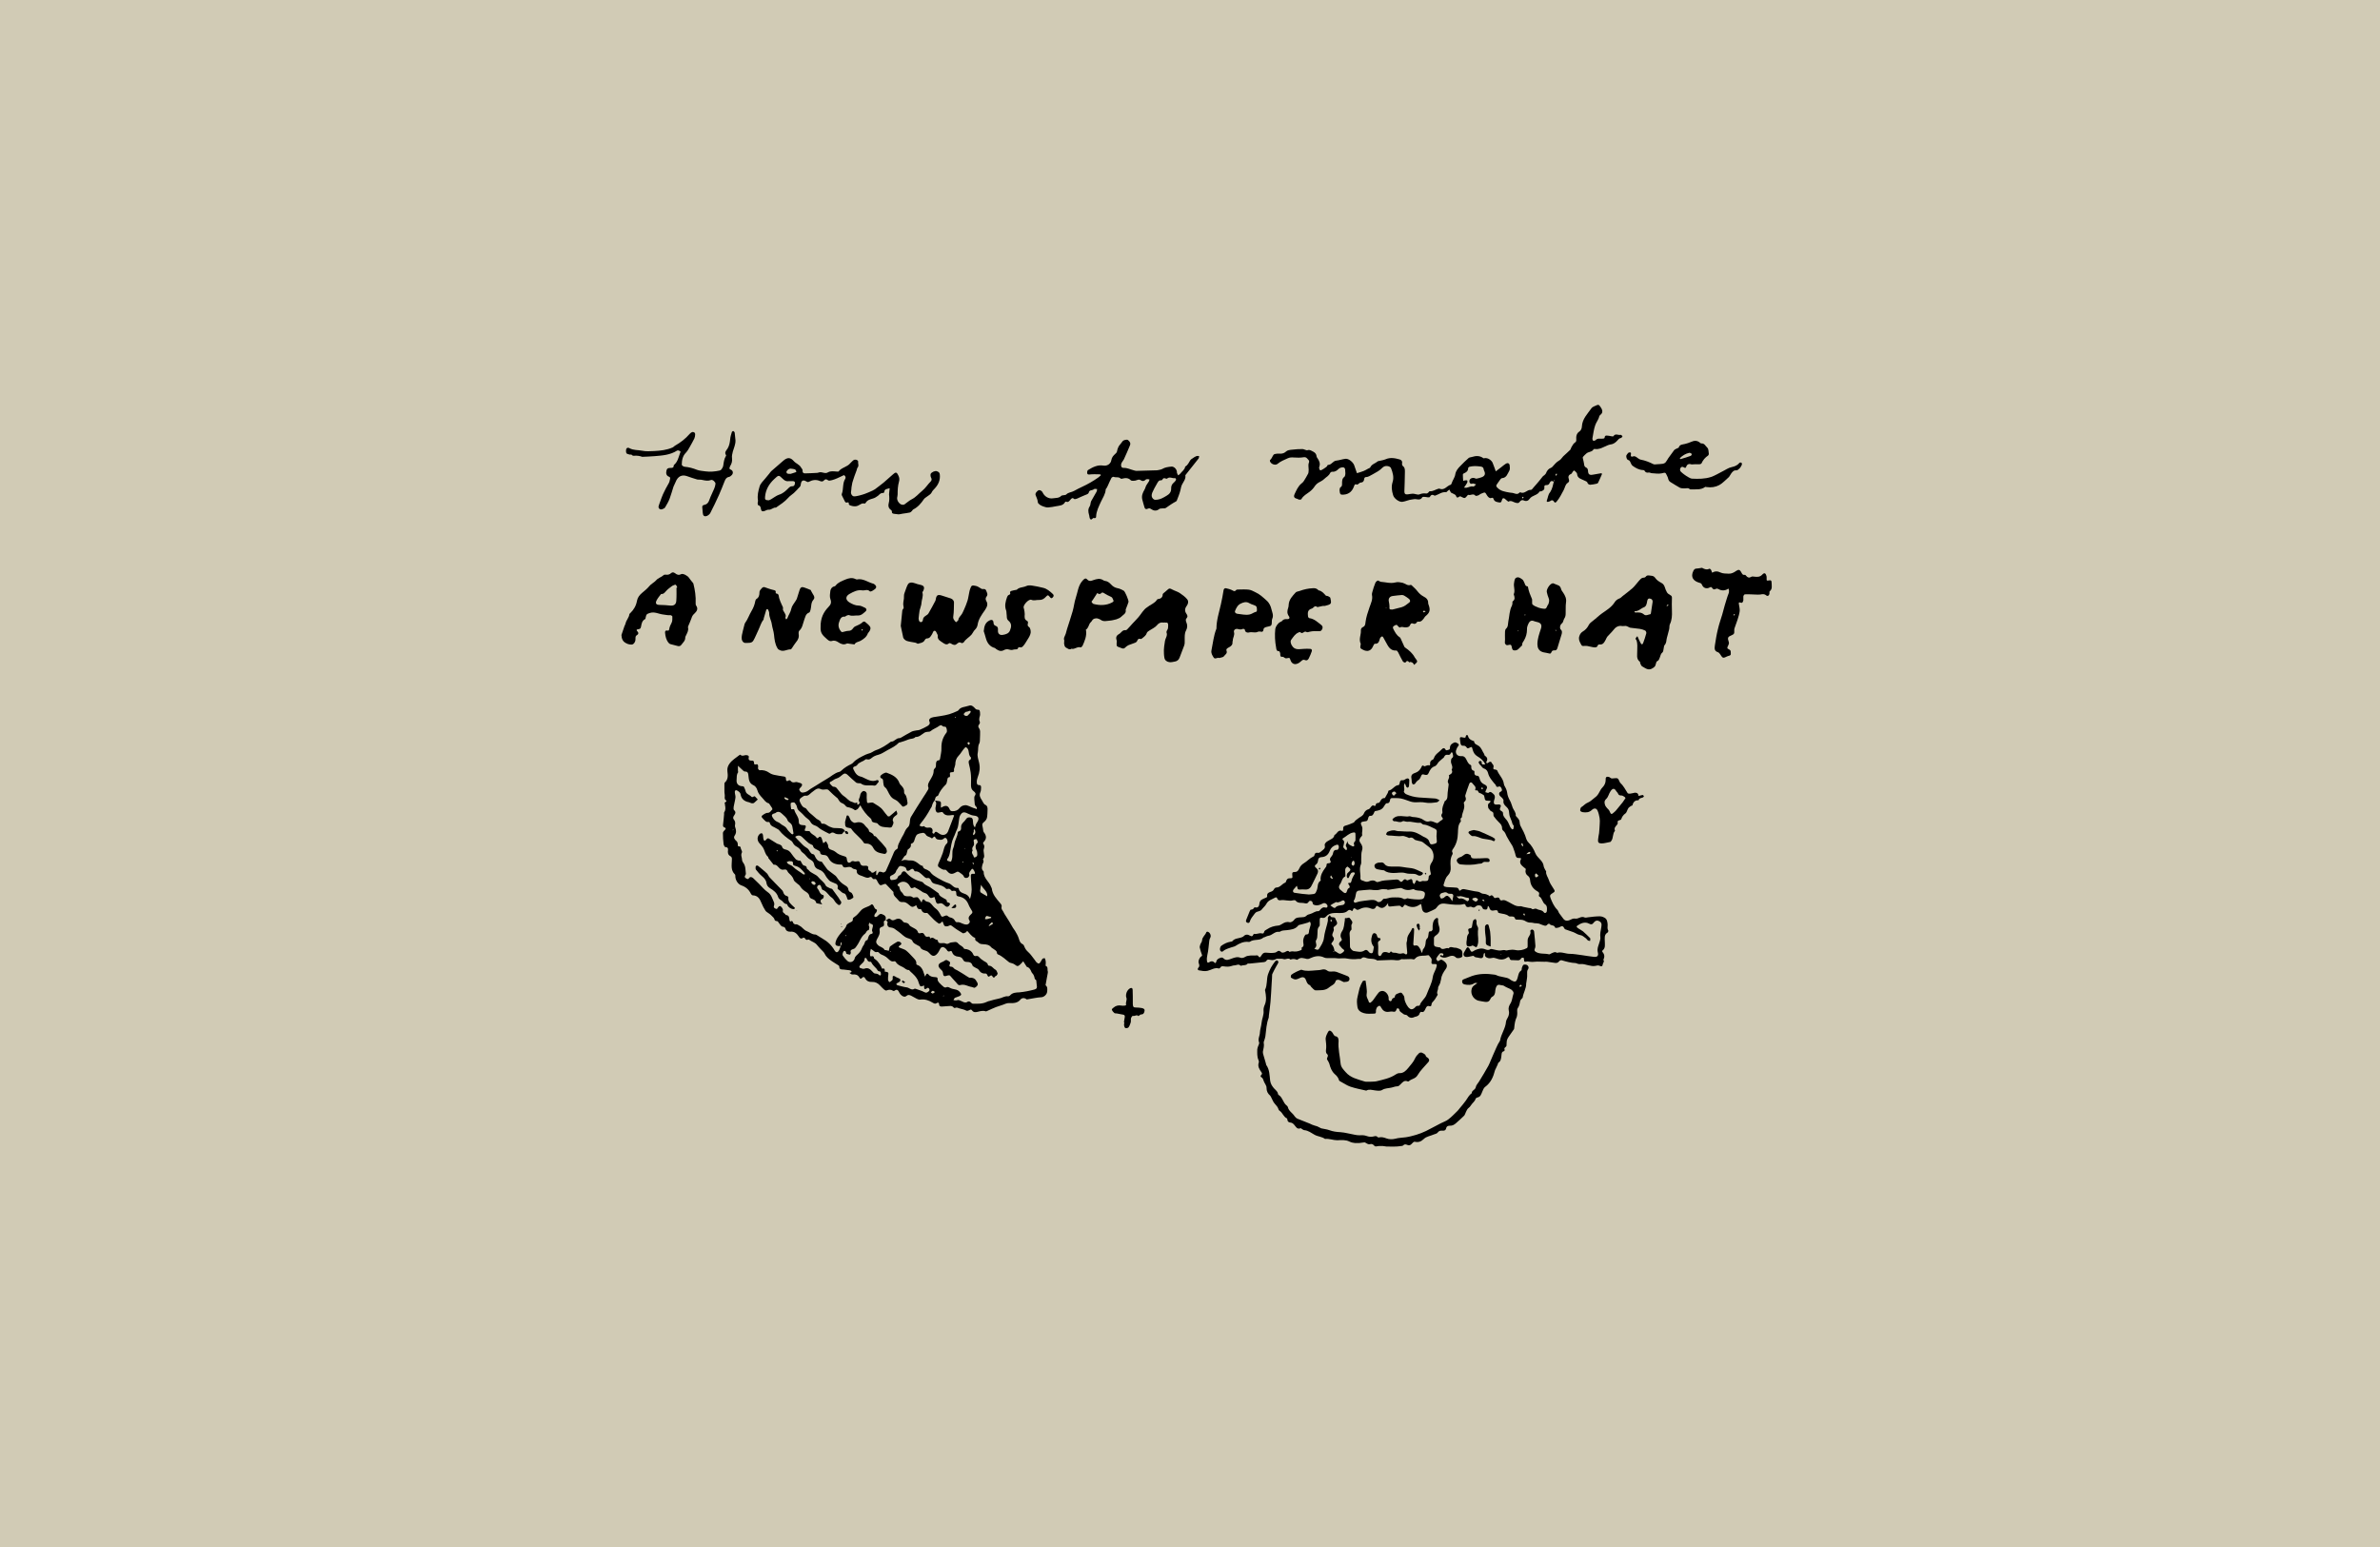 <?xml version="1.0" encoding="utf-8"?>
<!-- Generator: Adobe Illustrator 22.0.0, SVG Export Plug-In . SVG Version: 6.00 Build 0)  -->
<svg version="1.1" id="Layer_1" xmlns="http://www.w3.org/2000/svg" xmlns:xlink="http://www.w3.org/1999/xlink" x="0px" y="0px"
	 viewBox="0 0 1440 936" style="enable-background:new 0 0 1440 936;" xml:space="preserve">
<style type="text/css">
	.st0{fill:#D1CBB5;}
</style>
<rect x="-49" y="-49" class="st0" width="1532" height="1030"/>
<g id="qrHymI.tif">
	<g>
		<g>
			<path d="M632,579.7c0.1,0.1,0.2,0.1,0.2,0.2c0.7,1.4,0.6,2.9,0.4,4.4c1.8,0.7,0.9,2.4,1.4,3.6c0.1,0.3-0.1,0.8-0.1,1.1
				c-0.2,1.1-0.4,2.1-0.6,3.2c-0.2,1.3-0.5,2.6-0.7,3.9c1.3,1,1.1,2.3,1,3.7c-0.1,2-2.1,3.7-4,3.6c-1.1,0-2.1,0.3-3.2,0.4
				c-1.7,0.3-3.4,0.6-5.1,0.9c-0.2,0-0.5-0.3-0.8-0.5c-1-0.5-2.3-0.4-3,0.5c-1.8,2.3-4.4,2.3-6.9,2.2c-0.8,0-1.4,0.1-2.2,0.4
				c-1.8,0.8-3.8,1.3-5.7,2c-1.6,0.6-3.2,1.4-4.8,2.1c-0.5,0.2-1.1,0.6-1.5,0.5c-1.7-0.6-3.3-0.1-4.9,0.3c-1.3,0.3-2.5,0.4-3.4-0.9
				c-0.5-0.7-1-0.5-1.6-0.1c-0.5,0.3-1.4,0.5-1.8,0.3c-1.4-0.8-2.8-0.9-4.3-1.4c-0.8-0.3-1.5-0.7-2.4-0.3c-0.2,0.1-0.7,0.1-0.9-0.1
				c-1.2-1.6-2.9-0.9-4.4-0.9c-1,0-1.9,0.2-2.9,0.2c-0.9,0-1.6-0.3-1.6-1.3c0-1.1-0.6-1.3-1.4-0.8c-1,0.7-1.7,0.2-2.6-0.3
				c-2.3-1.4-4.7-2.2-7.5-1.8c-0.6,0.1-1.4-0.2-2-0.5c-1.2-0.6-2.3-1.3-3.5-1.9c-0.9-0.4-1.8-0.7-2.8,0.2c-0.8,0.8-2.3,0.4-3.2-0.6
				c-0.4-0.4-0.8-0.8-1-1.3c-0.7-1.4-1.3-2.6-3.1-1.2c-0.1,0.1-0.5,0.1-0.7,0c-1.3-0.9-2.7-0.8-4.1-0.2c-0.3,0.1-1.1-0.3-1.4-0.6
				c-0.9-0.8-1.7-1.6-2.5-2.5c-1.3-1.4-2.9-2.2-4.9-2.1c-1.7,0.1-3.1-0.5-4-2.1c-0.5-1-1.1-1.2-2-0.3c-0.7,0.8-1.2,0.4-1.6-0.4
				c-0.9-1.5-2.2-1.9-4-1.7c-0.6,0.1-1.3-0.4-2-1c0.3-0.1,0.6-0.1,0.8-0.2c0.2-0.1,0.4-0.2,0.6-0.4c-0.2-0.2-0.3-0.6-0.5-0.7
				c-0.3-0.2-0.8-0.2-1.2-0.3c-1.1-0.1-2.2-0.3-3.3-0.4c-1.3,0-2.5,0-2.5-1.8c0-0.2-0.2-0.5-0.3-0.6c-1.4-0.9-2.8-1.7-4.1-2.6
				c-1.7-1.2-3.4-2.4-4.4-4.5c-0.5-1.1-1.7-2-2.5-2.9c-0.8-0.9-1.6-1.7-2.3-2.6c-1.2-1.5-3.2-1.9-4.6-3c-0.2-0.1-0.5-0.2-0.7-0.1
				c-1,0.5-1.4-0.1-1.9-0.8c-0.2-0.3-0.9-0.5-1.1-0.3c-1.4,1-2.1,0.1-2.7-0.9c-1.2-1.8-2.6-3-5-2.8c-1.1,0.1-2.6-0.3-3-1.9
				c-0.1-0.4-0.7-1-1.1-1c-1.2-0.1-1.8-0.9-2.4-1.8c-0.2-0.4-0.7-0.7-0.8-1.1c-0.4-1.1-2-0.1-2.3-1.6c-0.2-0.9-1.1-1.6-1.8-2.3
				c-0.4-0.5-0.9-0.8-1.4-1.2c-0.7-0.6-1.7-1-2.2-1.7c-1-1.5-1.8-3.1-2.5-4.8c-1-2.5-2.2-4.5-5.3-4.6c-0.4,0-0.9-0.6-1.1-1
				c-1.2-2.5-3.1-4.1-5.7-5c-2.1-0.7-3.7-3.2-3.7-5.6c0-0.4,0-0.9-0.3-1.1c-2.5-2.4-1.9-5.5-1.8-8.4c0-1.1,0.3-1.9-0.9-2.6
				c-1-0.5-1.5-1.3-1.5-2.7c0-0.9,0.7-2.8-1.6-2.8c-0.3,0-0.9-1.1-1-1.8c-0.3-2.2-0.4-4.4-0.4-6.7c0-0.7,0.7-1.4,1.2-1.9
				c0.6-0.6,0.7-1.1-0.1-1.4c-1.2-0.4-1.1-1-1-2c0.3-2,0.4-4.1,0.6-6.1c0-0.4-0.1-0.9,0.1-1.2c1-1.5,0.7-3,0.4-4.6
				c0-0.2,0-0.4,0-0.5c-1-1,2-1.1,0.5-2.2c-1.1-0.9-0.4-2.1-0.6-3.1c-0.2-1-0.2-2.1-0.2-3.1c0-1,0-2.1,0-3.1c0-0.5,0-1.1,0.2-1.3
				c2.2-1.9,1.9-4.5,1.6-6.9c-0.2-1.8,0.3-3.2,1.3-4.6c1.6-2.2,3.9-3.5,5.9-5.1c0.2-0.1,0.6-0.4,0.6-0.3c1.2,1.3,2.6,0.1,3.8,0.3
				c0.8,0.1,1.6,0.3,1.3,1.5c-0.3,1.3,0.5,1.9,1.8,1.8c1.1-0.1,1.4,0.4,1.4,1.4c0,0.7,0.3,1.1,1,0.9c1.3-0.4,1.5,0.3,1.5,1.3
				c0,0.5-0.2,1,0,1.4c0.1,0.3,0.6,0.8,0.9,0.8c2.2-0.2,4.1,0.3,5.9,1.6c1,0.7,2.2,1.1,3.4,1.3c1.7,0.4,3.5,0.6,5.3,0.9
				c0.8,0.1,1.3,0.3,1.3,1.3c0,1.1,0.3,2,1.7,1.1c0.2-0.2,0.9-0.1,1,0.1c0.8,1.1,1.7,1.3,3.1,0.9c0.7-0.2,1.5,0.2,2.3,0.4
				c1.9,0.4,2.2,1.3,0.9,2.7c-0.5,0.6-1.3,1.1-0.7,2c0.5,0.9,1.1,1.4,2.3,1.2c1.2-0.2,2.2-0.6,3.2-1.4c1.4-1.1,2.9-1.8,4.4-2.8
				c2.2-1.3,4.3-2.8,6.5-4c2.6-1.4,4.6-3.6,7.6-4.3c0.5-0.1,1-0.5,1.4-0.9c1.7-1.6,3.7-2.8,5.8-3.8c0.4-0.2,0.7-0.4,1-0.7
				c2.1-2.4,4.9-3.6,7.7-5c0.9-0.4,1.9-0.7,2.9-1c0.4-0.2,0.8-0.4,1.2-0.6c0.7-0.4,1.4-0.9,2.1-1.1c3.4-1.1,6.3-3.1,9.2-5.2
				c2,0.2,3-2.2,5.1-2.1c0.4,0,0.8-0.2,1.1-0.4c2.1-1.2,4.2-2.5,6.4-3.6c0.9-0.4,1.9-0.5,2.9-0.7c0.6-0.1,1.3-0.1,1.8-0.3
				c1.6-0.7,3.2-1.4,4.7-2.3c1-0.6,1.9-1.4,1.2-2.9c-0.5-1.2,0.6-2.2,2.4-2.5c1.5-0.3,3-0.4,4.5-0.7c1.8-0.3,3.5-0.6,5.2-1.1
				c1.7-0.5,3.2-1.2,4.8-1.9c0.3-0.1,0.7-0.4,0.9-0.7c0.9-1.3,2.3-1.6,3.7-1.9c0.9-0.2,1.8-0.5,2.7-0.7c1.2-0.4,2,0.3,2.8,1
				c0.5,0.4,0.8,1,1.4,1.3c0.6,0.3,1.7,0.1,1.9,0.5c0.4,0.8,0.4,1.9,0.4,2.8c0,0.5-0.3,1.1-0.4,1.6c-0.1,0.7-0.2,1.5,0,2
				c0.4,0.8,0.4,1.5-0.2,2.2c-0.8,0.9-0.5,1.7,0.1,2.5c0.3,0.5,0.5,1.1,0.5,1.7c0,1.5,0,3-0.1,4.5c0,0.9,0,2-0.4,2.8
				c-1,1.8-0.5,3.7-0.9,5.6c-0.5,2.1,0.4,4.1,0.8,6.1c0.7,3,0.3,5.8-0.8,8.6c-0.3,0.9-0.6,1.9-0.6,2.8c0,1,0,2.2,1.6,2.1
				c0.8,0,1,0.7,1,1.4c-0.1,1,0,2-0.4,2.8c-0.9,1.9-0.2,3.3,0.8,4.8c0.3,0.5,0.6,1.1,0.9,1.6c0.3,0.4,0.6,1,1,1.2
				c1.7,0.7,1.7,2.1,1.6,3.6c0,1.2-0.1,2.4-0.2,3.6c-0.1,1.5-1,2.6-2,3.4c-1.1,0.8-1.1,1.6-0.8,2.7c0.2,0.8,0.3,1.7,0.4,2.5
				c0.1,0.4,0.2,0.8,0.4,1c1.6,2,1.7,3.9,0,5.7c-0.5,0.6-0.7,0.8-0.2,1.5c0.6,0.8,0.5,1.7,0.2,2.7c-0.3,0.8-0.2,1.8,0,2.8
				c0.1,1.1,0.5,2.1-0.3,3.1c-0.2,0.2-0.3,0.7-0.2,0.8c0.7,1,0,1.9-0.3,2.7c-0.4,1.5-0.9,2.9,0.5,4.2c0.1,0.1,0.2,0.3,0.2,0.4
				c-0.2,3.9,3.4,5.9,4.5,9.2c0.1,0.3,0.4,0.6,0.4,0.9c0.4,3.7,2.9,6.3,5.2,9c0.6,0.7,0.9,1.3,0.7,2.1c-0.2,0.9,0.1,1.5,0.6,2.2
				c0.6,0.8,0.9,1.8,1.5,2.6c1.7,2.6,3.3,5.2,4.8,7.9c0.4,0.7,1,1.3,1.3,1.9c0.8,1.4,1.6,2.7,2.1,4.2c0.5,1.5,0.8,3,2.5,3.8
				c0.5,0.2,0.9,1.1,1.1,1.7c0.5,1.2,1.2,2.1,2.2,3c1.5,1.3,2.6,3.1,3.9,4.7c0.4,0.5,0.7,1.1,1.1,1.5c1.2,1.1,1.8,1,2.6-0.4
				c0.4-0.6,0.7-1.3,1.1-1.8C631.5,579.8,631.8,579.8,632,579.7z M565.5,484.3c0.6,0.1,1.2,0.2,1.8,0.3c1.8,0.1,2.2,0.5,2,2.3
				c-0.1,0.5,0,1.1,0,1.8c0.5-0.2,0.7-0.4,1-0.5c2.1-1.1,3.4-0.7,4.3,1.5c0.3,0.8,0.9,1.1,1.6,1.1c1.8,0.1,3.3-0.5,4.4-1.9
				c1.2-1.5,3.1-2,4.5-1.6c1.7,0.5,3.3,1.5,5,1.9c0.3,0.1,0.6,0.3,0.9,0.4c0-0.4,0.1-1.1-0.1-1.2c-0.8-0.7-1.2-1.4-1.2-2.5
				c0-0.8-0.2-1.6-0.2-2.3c0-0.7-0.1-1.6,0.3-2.1c0.9-1.3,0.3-2-0.7-2.8c-1.5-1.1-1.7-2.6-1.6-4.4c0.1-2.3,0.1-4.6-0.2-6.9
				c-0.2-1.8-0.7-3.6-1.1-5.4c-0.2-1-0.3-1.9,0.9-2.4c0.3-0.1,0.5-1.2,0.3-1.4c-1.2-1-1.1-2.5-1.4-3.9c-0.2-1-0.7-1.9-1.8-2.3
				c-1.8,1.6-2.7,3.8-4.4,5.5c-1.2,1.2-1.8,3.1-1.8,4.9c0,0.7-0.4,1.3-0.5,2c-0.1,0.4-0.4,0.9-0.3,1.3c0.2,1-0.1,1.6-1.2,1.5
				c-1.2,0-1.5,0.5-1.2,1.7c0.1,0.4-0.1,1.3-0.2,1.3c-1.4,0-1.3,1.1-1.5,2c-0.2,0.8-0.3,1.9-0.8,2.4c-2,2-3.7,4.1-4.7,6.7
				c-0.1,0.1-0.2,0.3-0.4,0.3C565.8,482,565.9,483.3,565.5,484.3c-0.9,1.1-1.2,1.7-1.8,3.8c-0.1,0.3-0.3,0.5-0.5,0.8
				c-1,1.8-2,3.6-3.1,5.2c-1,1.5-2.1,2.9-3.2,4.3c-0.2,0.3-0.4,0.7-0.6,1.1c0.5,0.2,0.9,0.5,1.4,0.6c0.5,0.1,1.3-0.4,1.5-0.2
				c0.9,1.1,1.9,0.9,3.1,0.8c1.2-0.1,1.9,0.6,2,1.8c0,0.4-0.2,0.8-0.2,1.2c0,0.2,0.3,0.5,0.6,0.7c0.1,0.1,0.5-0.1,0.6-0.2
				c0.7-1.6,1.5-0.8,2.4-0.2c0.7,0.5,1.5,1,2.3,1.1c1.8,0.3,3.1-0.7,3.7-2.3c1.2-3.1,2.4-6.2,3.6-9.4c-0.4-0.2-0.5-0.3-0.7-0.3
				c-2.3,0.2-4.6,0.9-6.2-1.6c-0.2-0.3-1.2-0.2-1.7,0c-1.5,0.4-2.2,0.2-2.6-1.3c-0.2-0.9-0.1-2,0.2-3
				C566.5,486.1,566.6,485.1,565.5,484.3z M511.2,502.7c-0.4,0.4-0.8,0.7-1.1,1.1c-0.3,0.3-0.6,0.9-0.9,0.9c-1.3,0-2.9,0.2-3.9-0.4
				c-1.2-0.8-2-0.8-3,0c-0.2,0.1-0.5,0.2-0.7,0.1c-1.6-0.8-3.2-1.6-4.7-2.5c-1.3-0.7-2.3-2-3.7-2.4c-1.4-0.4-2.3-1.2-2.9-2.3
				c-0.5-0.9-1.1-1.4-1.9-2c-0.6-0.4-1.1-0.9-1.6-1.4c-0.8-0.8-1.6-1.8-2.5-2.5c-1-0.8-1.9-1.6-2.1-3c-0.1-0.9-0.7-1.7-1.3-2.5
				c-0.4-0.6-2.5-0.3-2.5,0.3c-0.1,1.1,0.1,2.3,0.3,3.5c0,0.1,0.9,0,1.4,0c0.2,0,0.5,0.2,0.5,0.4c0.6,2.5,2.8,4.3,2.7,7.1
				c-0.1,1.4,0.7,2,2,2.1c0.4,0,0.8,0.1,1.2,0.1c1-0.1,1.1,0.5,1,1.2c0,0.3-0.3,0.6-0.4,0.9c-0.4,1.3-0.3,1.4,1.1,1.4
				c0.6,0,1.6,0,1.8,0.3c0.8,1.7,2.8,2.1,3.8,3.4c0.5,0.7,0.8,1,1.6,0.1c0.6-0.7,1.4-0.3,1.7,0.5c0.4,1,0.6,2.1,1,3.1
				c0.6-0.4,1.2-0.8,1.7-1.2c0.4,0.7,0.8,1.5,1.2,2.2c0,0.1,0,0.2,0,0.2c0,1.6,0.7,2.5,2.3,2.9c0.8,0.2,1.7,0.7,2.3,1.2
				c1.4,1.3,3,1.9,4.7,2.4c1.8,0.5,2,0.7,2.2,2.7c0.1,0.5,0.4,1.1,0.8,1.3c0.4,0.2,1.1,0,1.4-0.3c0.7-0.8,1.4-0.7,2.3-0.4
				c0.8,0.2,1.7-0.2,2.5-0.1c0.3,0,0.7,0.5,0.8,0.8c0.4,1.9,1.6,2.1,3.2,1.9c0.9-0.1,2,0.2,1.8,1.3c-0.3,1.8,1.7,1.7,2.1,2.9
				c0,0.1,0.8,0,1.1-0.1c0.6-0.3,1.1-0.8,1.7-1.2c0,0.8-0.1,1.6-0.1,2.5c0,0.1,0.2,0.2,0.3,0.3c0.1,0,0.2,0,0.2,0
				c0.1-0.2,0.3-0.4,0.4-0.6c0.8-1.6,0.8-1.7,2.5-1.3c0.4,0.1,0.8,0.4,1.1,0.3c0.5-0.2,1.2-0.5,1.4-1c1.5-3.3,3-6.7,4.4-10.1
				c0.5-1.3,1-2.5,2.3-3.1c0.2-0.1,0.5-0.5,0.5-0.7c-0.1-1.7,0.8-3,1.5-4.5c0.6-1.3,1.3-2.5,2-3.7c0.7-1.4,1.2-3,2.3-4
				c1-0.8,1.2-1.6,1.4-2.7c0.2-1.2,0.1-2.6,0.7-3.7c2.4-4.1,5-8,7.5-12c1-1.5,2-3,2.9-4.6c0.2-0.4,0.4-1,0.2-1.4
				c-0.6-1.5,0.1-2.7,0.7-3.8c1.2-2.1,2.6-4,2.5-6.5c0-0.3,0.3-0.8,0.5-1c0.9-0.7,0.9-1.5,0.9-2.5c0-1.2,0.1-2.5,1.8-2.6
				c0.3,0,0.7-0.7,0.7-1.1c0.3-2.1,0.9-4.2,0.8-6.3c-0.1-3.6,0.9-6.6,3.1-9.4c0.6-0.8,0-3.5-0.8-3.5c-0.8,0-1.5-0.1-2.1-0.8
				c-0.2-0.2-1.1-0.1-1.4,0.2c-1.7,1.3-3.8,1.9-5.4,3.3c-0.4,0.4-1.3,0.3-2,0.4c-0.6,0.1-1.2,0.2-1.7,0.5c-1.7,1.1-3.1,2.7-5.4,2.6
				c-1.1,1.3-2.8,0.9-4.2,1.5c-1.6,0.7-3.3,1.2-4.9,1.7c-0.3,0.1-0.7,0.1-0.9,0.2c-1.9,2-4.3,3.2-6.8,4.5c-1.9,1-3.7,2.4-5.8,2.9
				c-1.5,0.4-2.7,0.9-3.8,1.8c-0.9,0.8-1.8,1.3-3,0.9c-0.3-0.1-0.7,0-0.9,0.1c-1.5,1.4-3.8,1.5-5,3.4c-0.3,0.4-0.9,0.7-1.4,0.8
				c-1,0.2-1.2,1-0.9,1.6c1,2.1,2,4.1,4.6,4.6c0.5,0.1,0.9,0.3,1.3,0.5c2.7,1.2,5.2,3,8.4,1.6c0.2-0.1,0.7,0,0.8,0.2
				c0.2,0.2,0.3,0.7,0.2,0.9c-0.9,0.8-1.3,2.4-2.8,2.2c-2.7-0.4-5.6,0.6-8-1.3c-0.3-0.2-0.8,0-1.2-0.1c-0.5-0.1-1.2-0.1-1.6-0.4
				c-1.7-1.5-3.5-3-5.1-4.6c-1-1-1.9-1.2-3-0.3c-1.1,0.9-2.4,2.1-3.7,2.4c-1.6,0.4-2.5,1.6-3.9,2.1c-0.2,0.1-0.4,0.8-0.2,1
				c0.7,0.7,1.5,1.9,2.2,1.9c1.8,0,2.2,1.3,3.1,2.3c1,1.2,1.9,2.6,3.2,3.4c1.7,1,2.8,3,5,3.5c0.9,0.2,1.6,1.1,2.6,0.4
				c0.1-0.1,0.6,0.3,0.6,0.3c-0.3,0.7-0.2,1.2,0.6,0.8c0.4-0.2,0.8-1,0.7-1.2c-0.7-1-0.6-1.7-0.1-2.8c0.5-0.9,0.3-2.1,1-3
				c0.6-0.7,1.1-1.4,2.2-1c0.9,0.4,1.3,1,1.2,2.1c-0.1,1.3,0,2.5,0.1,3.8c0.1,1.3,0.3,1.4,1.7,1.1c0.7-0.1,1.6-0.3,2.1,0
				c2.1,1.4,4.4,2.4,6,4.6c0.9,1.2,1.8,2.4,2.8,3.5c0.2,0.2,0.9,0.2,1.1,0.1c1.4-1.1,2.7-2.3,4.1-3.5c0.9,2.2,0.9,2.2-0.8,3.4
				c-1,0.7-1.7,2.1-1.2,3c0.7,1.2-0.1,2-0.4,2.9c-0.4,1.3-1.7,1-2.7,0.9c-2.2-0.2-4.6,0-6.2-2.3c-0.2-0.3-1-0.4-1.5-0.5
				c-1.1-0.2-2.1-0.4-2.2-1.8c0-0.3-0.3-0.6-0.5-0.8c-2.6-2.2-4.6-4.8-6.3-8c-0.5,0.8-0.9,1.6-1.5,2.2c-0.4,0.4-1.5,0.9-1.7,0.8
				c-1.4-1.1-3-1.6-4.7-1.9c-0.4-0.1-0.8-0.5-1.1-0.9c-0.7-1-1.7-1.3-2.7-1.8c-0.9-0.5-1.4-1.8-2.1-2.7c0-0.1-0.1-0.1-0.2-0.1
				c-1.6-1.4-3.3-2.8-4.7-4.3c-0.6-0.7-1.1-1-2-0.9c-1,0.1-2.2,0.3-3.1-0.1c-1.5-0.8-2.6-0.3-3.7,0.5c-0.7,0.5-1.4,1-2.1,1.6
				c-1.1,0.9-1.9,2.1-3.6,1.8c-0.7-0.1-1.5,0.5-2.2,1c-1.3,0.8-1.7,1.7-1,3c0.7,1.4,1.3,3,3.2,3.5c0.3,0.1,0.6,0.5,0.8,0.8
				c0.6,0.7,1.1,1.5,1.8,2.1c1.2,1.1,2.5,2,3.6,3.1c1.1,1.2,3.1,1.3,3.4,3.2c0,0.1,0.4,0.3,0.6,0.3c1.8-0.3,2.9,1.1,4.3,1.7
				c1.2,0.5,2.3,1,3.8,0.9C507.9,501.2,510.1,500.7,511.2,502.7L511.2,502.7z M535.7,556.9c-1,0.1-1,0.8-0.9,1.6
				c0.2,1.1,0.2,2-1.3,2.3c-0.9,0.2-1.5,1.1-1.3,2c0.4,2.1-0.6,3.7-1.5,5.3c-0.9,1.6-0.7,2.6,0.6,3.8c1.2,1.1,3,1.2,3.9,2.8
				c0.1,0.2,0.6,0.1,0.9,0.2c0.6,0.1,1.2,0.3,1.8,0.4c0.4,0.2,0.7,0.4,1.1,0.7c0-0.1,0.1-0.2,0.1-0.3c-0.4-0.1-0.8-0.2-1.3-0.3
				c0.1-0.5,0.1-1.1,0.3-1.6c0.1-0.4,0.2-1,0.5-1.2c1.3-1,2.7-1.9,4.1-2.7c0.7-0.5,2.1-0.1,2.5,0.6c0.5,0.8-0.2,1.1-0.7,1.5
				c-0.1,0-0.1,0.1-0.2,0.1c-0.8,0.8-0.8,0.9,0.3,1.4c1.2,0.5,2.5,0.8,3.5,1.5c1.4,1.1,2.7,2.5,3.9,3.8c1.1,1.3,2.7,2.3,2.4,4.4
				c0,0.2,0.3,0.6,0.6,0.6c2.5,0.9,3.4,3.1,4.1,5.4c0.2,0.5,0.3,1,0.6,1.7c0.9-2,1.3-2.2,2.1-1.3c1.1,1.4,2.6,1.5,4.1,1.6
				c1.2,0.1,1.5,0.3,1.4,1.5c0,0.6,0.5,1.3,0.9,1.8c0.9,1,1.9,1.9,2.9,2.7c0.3,0.2,1,0.4,1.3,0.2c0.9-0.5,1.6-0.1,2.4,0.3
				c0.9,0.5,1.9,0.7,2.9,0.9c1.3,0.2,2.4,0.7,3.2,1.8c0.9,1.2,0.9,1.6-0.4,2.3c-0.9,0.4-1.8,0.6-2.7,1c-0.4,0.2-0.6,0.9-0.9,1.4
				c0.5,0.1,1,0.2,1.5,0.2c0.6,0,1.3-0.4,1.8-0.2c1,0.3,2,0.9,3,1.3c0.5,0.2,1.3,0.2,1.7,0c1.1-0.8,1.9-0.6,2.7,0.3
				c0.3,0.3,0.7,0.6,1,0.6c2.8,0,5.7,0.2,8.4-1.1c0.6-0.3,1.2-0.5,1.8-0.6c1.8-0.5,3.7-1.1,5.5-1.4c1.9-0.3,3.6-1.7,5.7-1.4
				c0.3,0,0.8-0.2,1.1-0.5c1.5-1.8,3.7-1.8,5.7-1.9c3.1-0.3,6.1-0.9,9.1-1.7c1.4-0.4,1.7-1.1,1.4-2.5c-0.1-0.6-0.1-1.2-0.2-1.9
				c-0.1-0.7,0.1-1.4-0.8-1.8c-0.3-0.1-0.3-1-0.5-1.5c-0.2-0.5-0.3-1-0.6-1.4c-0.3-0.5-0.9-1-1.1-1.5c-0.6-1.4-1.1-2.6-2.7-3.1
				c-0.3-0.1-0.5-0.5-0.7-0.9c-0.5-0.8-1-1.6-1.6-2.5c-0.8,0.9-1.4,1.6-2,2.1c-1.2,1.1-1.7,1-3.1-0.1c-0.5-0.4-1.1-0.6-1.7-0.8
				c-0.5-0.2-1.1-0.2-1.6-0.5c-2.3-1.7-4.2-3.8-7-4.9c-0.2-0.1-0.5-0.5-0.5-0.8c0-1.4-1.2-1.7-2-2.4c-0.5-0.4-1.1-0.6-1.5-1.1
				c-1.2-1.5-2.9-1.7-4.6-1.8c-1.2-0.1-2.2,0-3.2-1.1c-0.7-0.8-2.2-0.8-1.8-2.5c0-0.1-0.2-0.2-0.3-0.3c-2-0.8-3.1-2.7-4.6-4.2
				c-0.4,0.4-0.6,0.9-1,1c-0.5,0.3-1.3,0.6-1.7,0.4c-2.2-1.3-4.3-2.6-6.3-4.2c-0.8-0.6-1.2-0.8-2-0.3c-0.5,0.3-1.1,0.4-1.7,0.4
				c-1.1,0-1.4-0.8-1.7-1.7c-0.5-1.5-0.5-1.5-1.6-0.4c-0.3,0.3-0.9,0.5-1.2,0.4c-1-0.7-2-1.4-2.9-2.3c-1.3-1.3-2.6-2.7-3.9-4
				c-0.2-0.2-0.6-0.1-0.8-0.1c-1.3,0.1-2.3-0.4-2.8-1.7c-0.1-0.3-0.5-0.8-0.6-0.7c-2,0.4-2.1-1.2-2.6-2.3c-2.4,1.4-2.6,1.3-4.6-0.4
				c-1-0.9-2.2-1.7-3.6-1.5c-1.2,0.1-2.1-0.3-2.7-1.2c-1.1-1.5-3.2-2.5-2.9-4.9c-1.5-1.6-3-3.2-4.6-4.8c-0.2-0.2-0.9-0.1-1.3,0.1
				c-2.2,0.9-2.2,0.9-3.5-1.1c-0.3-0.4-0.4-1-0.7-1.4c-0.2-0.3-0.6-0.7-0.9-0.7c-0.8,0.1-1.5,0.4-1.9-0.7c-0.1-0.3-1-0.6-1.2-0.5
				c-1.7,1.1-3.3,0-4.7-0.5c-1.5-0.6-3.8-0.9-3.4-3.6c0-0.1-0.4-0.4-0.7-0.5c-0.6-0.2-1.4-0.2-1.8-0.6c-1.1-1.1-2.2-1-3.5-0.7
				c-1,0.2-2.1,0.4-2.6-1c-0.3-0.8-0.9-0.6-1.6-0.6c-2.9-0.1-5.5-1.1-6.8-3.8c-0.7-1.4-1.5-2-2.9-2c-1.2-0.1-2.2-0.2-2.3-1.8
				c0-0.4-0.8-0.8-1.3-1.1c-1.2-0.7-2.7-1-3-2.7c0-0.3-0.6-0.5-0.9-0.7c-0.5-0.3-1.2-0.5-1.7-0.9c-1.3-1.1-2.6-2.3-3.8-3.5
				c-1.3-1.3-2.7-1.4-4.4-0.3c0.8,0.9,1.5,1.8,2.4,2.6c1.4,1.4,2.7,3,4.3,3.9c1.1,0.6,1.6,1.3,2.1,2.3c0.4,0.6,1,1.5,1.6,1.6
				c1,0.1,1.3,0.6,1.6,1.4c0.7,1.6,1.7,3,3.7,3.2c0.2,0,0.5,0.1,0.6,0.3c0.7,1,1.4,2.1,2.2,3.1c0.5,0.6,0.9,1.4,1.5,1.8
				c1.5,1.2,3.1,2.3,4.6,3.5c0.2,0.2,0.4,0.5,0.6,0.8c1.3,2,2.8,3.6,4.9,4.8c1,0.6,2,1.2,2.1,2.6c0.1,0.7,0.6,1.5,1.6,1.8
				c0.8,0.3,1.8,2.8,1.3,3.2c-0.8,0.6-1.8,1.2-2.7,1.2c-0.9,0.1-0.9-1-1.2-1.8c-0.3-0.8-0.8-1.9-1.4-2c-1.7-0.3-2.4-1.8-3.7-2.5
				c-0.2-0.1-0.5-0.5-0.4-0.8c0.2-1,0.2-1.9-0.8-2.5c-0.8-0.4-1.7-0.7-2.6-1.1c-0.6-0.3-1.2-0.5-1.6-0.9c-0.9-1-1.8-2-2.4-3.2
				c-0.9-1.7-2.1-2.9-4-3.5c-1.6-0.5-2.6-1.7-2.8-3.2c-0.3-1.5-1.1-2.1-2.3-2.8c-0.7-0.4-1.3-0.8-1.8-1.4c-0.6-0.6-1.1-1.3-1.7-1.9
				c-0.7-0.7-1.7-1.2-2.1-1.9c-0.7-1.6-2.1-2.3-3.4-3.1c-0.4-0.3-0.8-0.7-1.1-1.1c-0.5-0.7-0.8-1.6-1.5-2c-2.7-1.8-5.3-3.8-7.3-6.4
				c-0.4-0.5-1-0.7-1.5-1c-1.5-1.1-3.7-1.2-4.2-3.6c0-0.2-0.5-0.4-0.7-0.4c-1.5,0.3-2.1-0.8-3-1.6c-1.6-1.6-1.6-1.9,0.3-3.1
				c0.6-0.4,1.4-0.8,2.2-0.8c1.5,0,1.9-1.3,2.8-2c0.1-0.1,0-0.7-0.2-1c-0.4-0.7-0.9-1.4-1.4-2.1c-0.2-0.3-0.4-0.6-0.6-0.7
				c-1.9-0.4-2.7-2.1-3.9-3.3c-1.2-1.3-2.5-2.7-3-4.7c-0.3-1.1-1.2-2.5-2.3-2.9c-2.5-1.1-2.8-3.2-3-5.3c-0.2-1.6-0.1-3.1-2.3-3
				c-0.3,0-0.7-0.4-1-0.6c-1-0.9-1.9-1.8-3.1-2.9c0,1.1,0,2,0,2.9c0,0.4,0.2,0.9,0.1,1.1c-1,1.3-0.8,2.8-0.9,4.3
				c-0.3,2.4,0.9,4,3.4,4.1c0.8,0,1.1,0.3,1.3,1c0.2,0.6,0.6,1.2,0.7,1.8c0.3,2,2.4,2.3,3.5,3.5c0.6,0.7,1.1,0,1.7-0.2
				c0.2-0.1,0.5,0.1,0.6,0.2c0.5,0.5,1.1,1.1,1.6,1.7c-0.8,0.7-1.5,1.5-2.3,2.1c-0.4,0.3-1,0.2-1.5,0.2c-0.5-0.1-1-0.5-1.5-0.6
				c-2.7-0.5-4.6-1.9-5.1-4.7c-0.2-1.4-1.2-1.8-2.1-2.4c-0.7-0.5-1.5,0-1.4,0.9c0,1.1,0.5,2.2,0.4,3.3c-0.2,1.9-0.8,3.8-1.1,5.7
				c-0.1,0.6-0.1,1.6,0.2,1.9c1.2,1.1,1,2,0.2,3.1c-0.5,0.7-1.1,1.7-0.3,2.6c0.9,1.1,1,2.2,0.7,3.5c-0.1,0.4,0,1,0.2,1.4
				c0.6,1.7,0.7,3.3-0.4,4.9c-0.8,1.2-0.1,2.3,1.2,3.4c0.4,0.3,0.7,1.2,0.7,1.8c0,0.6-0.1,1.3,0.6,1.3c1.3-0.1,1.1,0.9,1.3,1.5
				c0.3,0.7,0.9,1.7,0.6,2.2c-0.9,1.6,0.1,3.1,0.1,4.6c0,0.5,0.4,1.2,0.7,1.6c1.5,2,1.3,4.3,1.6,6.6c0,0.3-0.1,0.6-0.3,0.9
				c-0.5,0.7-0.6,1.3,0.2,1.8c0.7,0.4,1.3,1,2,0c0.7-1,1.7-0.7,2.5,0c1.2,1.1,2.4,2.3,3.6,3.5c1.7,1.7,3.2,3.6,5.1,4.9
				c2.3,1.5,2.8,3.8,3.8,6c0.3,0.6,0.4,1.6,0.1,2.3c-0.4,1.1,0.2,1.4,1,1.8c0.9,0.5,1-0.2,1.4-0.7c0.2-0.4,0.8-0.9,1.2-0.9
				c0.7,0,2,1.8,1.8,2.5c-0.5,1.7,1.3,1.8,1.7,2.9c2.2,0.1,2.1,1.7,2.3,3.2c0,0.3,0.5,0.8,0.5,0.8c1.2-0.8,1.4-0.1,1.8,0.9
				c0.1,0.4,1,0.8,1.3,0.8c1.1-0.3,1.7,0.5,2.6,0.9c1.6,0.8,2.4,2.5,4.3,3.2c1.6,0.6,3,2,5,2c0.3,0,0.6,0.1,0.9,0.3
				c1.1,0.7,2.2,1.4,3.4,2.1c3.2,1.8,5.7,4.1,7.5,7.3c0.7,1.2,1.6,1.4,2.4,0.3c0.7-0.9,0.9-2.1,1.3-3.2c0.1-0.1,0.3-0.2,0.3-0.4
				c0.1-0.5,0.2-1,0.3-1.5c0,0-0.2-0.1-0.4-0.2c-0.2,0.5-0.4,1-0.4,1.5c0,0.2,0.2,0.4,0.3,0.6c-0.5,0.1-1.1,0.3-1.6,0.2
				c-1.6-0.2-2-0.9-1.6-2.5c0.5-2.1,1.9-3.8,3.2-5.4c1.3-1.5,2.8-2.7,3.4-4.7c0.2-0.6,1-1,1.6-1.4c1-0.6,2.5-0.7,2.2-2.6
				c0-0.2,0.4-0.7,0.8-0.9c1.6-1,2.8-2.5,4-3.9c1.7-2.1,4.6-2.1,6.5-3.8c0.1-0.1,0.3,0,0.5,0c1.2,0.8,1,2.7,2.6,3.1
				c0.1,0,0.3,0.4,0.2,0.6c-0.1,0.4-0.2,0.8-0.4,1.1c-0.3,0.4-0.7,0.7-0.9,1.1c-0.2,0.4-0.4,1.2-0.2,1.4c0.5,0.5,1.1,0.4,1.7-0.1
				c1.7-1.8,2.2-1.8,4.3-0.6C536,554.7,536.2,555.1,535.7,556.9L535.7,556.9z M545.2,520.9c1-0.3,1.6-0.6,2.3-0.6
				c1.1,0,2.2,0.4,3.3,0.3c1.5-0.1,2.7,0.4,3.9,1.2c1.2,0.7,2.1,2,3.6,2.1c0.2,2.1,2.3,1.9,3.5,2.9c0.4,0.3,0.9,0.5,1.1,0.9
				c1.1,1.6,2.8,2.5,4.4,3.5c2.2,1.3,4.5,2.5,6.9,3.3c1.9,0.7,2.9,3.1,5.4,2.7c0.1,0,0.5,0.4,0.5,0.7c0.5,1.7,1.8,2.3,3.3,2.8
				c1.6,0.5,2.8,1.4,3.5,3.2c0.8-2.6,1.2-5,0.9-7.6c-0.2-2-0.3-3.9-0.4-5.9c-0.1-1.4,0.3-1.9,1.7-1.7c1,0.1,0.9-0.2,0.7-0.9
				c-0.2-0.6-0.5-1.2-0.9-1.7c-0.3-0.4-0.8-0.7-1.1-0.1c-0.6,1-1.8,1.8-1.3,3.4c0.1,0.4-0.5,1.4-1,1.6c-0.7,0.3-1.9,0.4-2.3-0.6
				c-0.4-1-1.1-1.4-1.9-2c-1.7-1.2-1.7-1.3-3.3-0.4c-2.1,1.2-3.4,0.9-4.9-0.9c-0.3-0.4-0.9-0.9-1.2-0.9c-1.4,0.3-2.4-0.6-3.4-1.2
				c-1.2-0.7-1.2-1.3-0.7-2.6c0.9-2.1,1.9-4.2,2.6-6.3c0.7-2.1,0.8-4.3,2.6-5.9c0.6-0.6,0.3-2.2-0.4-2.9c-0.9-0.8-1.4,0-2,0.4
				c-0.5,0.3-1.1,0.5-1.7,0.4c-1-0.1-2.3,0-2.9-1.3c-1-2-1.7,1.5-2.7,0.1c0-0.1-0.1-0.1-0.2-0.1c-1-0.6-2.3-0.6-3-1.9
				c-0.3-0.5-1.1-1-1.6-1c-1.2,0.1-2.4,0.4-3.4,0.9c-0.6,0.3-1,1.2-1.3,1.9c-0.6,1.4-0.5,3.2-2.5,3.8c-0.1,0-0.3,0.3-0.2,0.4
				c0.3,1.7-0.9,2.4-1.9,3.2c-0.2,0.2-0.1,0.7-0.3,1.1c-0.3,0.8-0.4,2.1-0.9,2.3C546.6,518.2,546.4,519.8,545.2,520.9z M557.6,546.1
				c0.2-0.5,0.3-0.9,0.4-1.3c0.3-0.7,1-0.9,1.3-0.4c0.6,1.1,1.7,1.1,2.6,1.4c0.7,0.2,1.3,0.9,1.8,1.4c0.7,0.8,1.3,1.7,2.3,2.4
				c1.2,0.8,2.1,2.1,2.8,3.4c1,1.9,0.9,2,3,1.1c0.7-0.3,1.2-0.3,1.7,0.2c0.4,0.3,0.9,0.7,1.5,0.8c1.3,0.3,2.3,0.9,2.9,2.2
				c0.2,0.3,0.8,0.8,1.1,0.7c1.4-0.3,2.4,0.5,3.6,0.9c0.7,0.3,1.4,0.5,2.1,0.5c1.4,0,2.5-1.4,1.9-2.4c-1.3-1.9,0.1-3,1.1-4
				c0.8-0.7,0.8-1.2,0.3-2c-0.7-1.2-1.5-2.4-2-3.7c-1.1-2.8-3-4.4-5.9-4.9c-0.9-0.1-1.6-0.5-1.5-1.7c0-1.6-0.4-1.8-2-1.7
				c-0.2,0-0.6,0.2-0.7,0.1c-0.5-0.4-0.9-1.1-1.5-1.3c-0.5-0.2-1.6,0.3-1.9,0c-1.8-2-4.3-2.4-6.6-3c-1.2-0.3-2-0.7-2.5-1.9
				c-0.5-1.1-1.1-2-2.6-1.6c-0.3,0.1-0.8-0.3-1.2-0.5c-0.4-0.3-0.8-0.7-1.2-1.1c-1.4-1.2-2.6-2.7-4.8-2.5c-0.2,0-0.4-0.4-0.6-0.7
				c-0.5-1-1.1-1-1.9-0.5c-0.3,0.2-0.5,0.4-0.8,0.6c-0.8,0.4-1.6,0.6-1.9-0.6c-0.3-1.5-1.4-1.6-2.6-1.9c-1.6-0.5-2.1,0.4-2.7,1.5
				c-0.2,0.4-0.7,0.8-0.8,1.2c-0.3,1.4-1.3,2.1-2.5,2.7c-0.2,0.1-0.5,0.2-0.7,0.3c-0.8,0.6-0.8,1.3-0.4,2.1c0.4,0.9,0.8,0.5,1.5,0.5
				c1.4-0.1,2.7-0.3,3.1-1.9c0.1-0.3,0.5-0.7,0.8-0.8c0.8-0.2,1.1-0.7,1.4-1.4c0.6-1.3,1.8-1.5,2.7-0.4c2.3,2.6,5.1,4.4,8.5,5.3
				c0.7,0.2,1.5,0.4,1.9,0.9c1,1.4,2.6,1.8,3.9,2.6c1.7,1.1,3.3,2.3,5,3.5c0.2,0.1,0.5,0.3,0.5,0.5c0.3,1.5,1.7,1.9,2.7,2.6
				c0.9,0.7,2.4,0.7,2.2,2.4c0,0.1,0.6,0.3,1,0.4c1,0.4,1.2,0.8,0.5,1.7c-0.8,1.1-1.8,1.1-2.8,0.1c-1-1-1.9-1.8-3.5-1.2
				c-0.9,0.3-1.5-0.1-1.8-1.1c-0.3-1-0.6-1.9-0.9-2.9c-2.6,1-2.5,0.9-4.1-1.3c-0.5-0.7-1.5-1.1-2.3-1.3c-0.7-0.2-1-0.5-1.5-0.9
				c-1.3-0.9-2.7-1.6-4.1-2.4c-0.1,0-0.3,0.2-0.4,0.2c-1.7,0.6-1.7,0.6-2.6-1c-1.4-2.6-4.3-3.3-6.5-1.6c-0.7,0.6-1.5,1.2,0,1.9
				c0.3,0.1,0.3,0.8,0.4,1.2c0.2,0.5,0.3,1.1,0.6,1.6c0.4,0.6,1.1,1,1.4,1.6c0.6,1.5,1.8,1.6,3.2,1.6c1-0.1,2-0.1,2.9,0.7
				c0.3,0.3,1.1-0.1,1.7-0.1c0.4,0,1-0.1,1.1,0C556.2,543.8,556.8,544.9,557.6,546.1z M559.1,596.3c-2.3,0.8-2.3,0.8-3.1-1.3
				c-0.3-0.7-0.4-1.4-0.7-2c-0.5-0.9-1-1.7-1.7-2.5c-0.9-1-1.9-1.9-2.9-2.8c-0.3-0.3-0.6-0.8-0.8-0.8c-1.5,0.1-2.4-1.1-3.5-1.7
				c-1.6-0.8-3.4-1.4-4.4-3.2c-0.1-0.2-0.7-0.5-1-0.4c-1.7,0.5-2.6-0.6-3.7-1.6c-0.7-0.7-1.6-1.4-2.5-1.8c-1.1-0.5-2.2-0.8-3-1.8
				c-0.2-0.3-0.9-0.5-1.2-0.4c-1.1,0.4-1.6-0.5-2.3-0.9c-0.5-0.3-0.9-0.7-1.4-1c-0.1,0.6-0.3,1.2-0.4,1.8c-0.1,0.5-0.1,1-0.1,1.4
				c0,0.8-0.1,1.7,1.3,1.2c0.2-0.1,1.1,0.4,1,0.6c-0.1,0.9,0.6,1.1,1.1,1.5c1,0.7,1.8,1.8,2.5,2.8c0.6,0.8,1,1.8,1.4,2.7
				c1.7-0.5,1.7,0.6,1.6,1.8c0.3,0,0.6,0,0.9,0.1c0.9,0.1,1.5,0.4,1.3,1.5c-0.2,1.1-0.2,2.2-0.2,3.3c0,0.4,0.3,0.9,0.6,1.2
				c0.5,0.5,0.7,0,1.1-0.3c0.9-0.5,1.3-1,1.1-2.2c-0.1-1.1,0.4-1.3,1.5-0.7c0.2,0.1,0.4,0.3,0.6,0.4c0.9,0.5,2.3,0.8,2.5,1.4
				c0.4,1.3-1,1.7-2,2.3c-0.6,0.3-0.4,0.8,0.1,1.1c0.3,0.2,0.6,0.2,0.9,0.3c1.6,0.4,3.2,0.9,4.9,1.1c1.6,0.2,2.9,2.1,4.8,0.8
				c0.1-0.1,0.5,0.1,0.7,0.1c1.8,0.7,3.6,1.1,5.2,2c1.2,0.7,1.8,0.1,2.5-0.4c0.7-0.5,0.8-1.2,0.2-1.9c-0.5-0.6-0.9-0.3-1.4,0.1
				c-1,0.7-1.4,0.4-1.5-0.8C559.3,596.9,559.2,596.6,559.1,596.3z M514.8,576.5c-0.1,0.3-0.3,1.1-0.6,1.1c-0.6,0-1.3-0.3-2-0.5
				c-0.1,0-0.2-0.3-0.2-0.4c-0.1-0.8-0.5-1.6-1.3-1.3c-0.5,0.2-0.7,1.1-0.9,1.7c-0.1,0.4,0,1,0.3,1.3c0.8,1.1,1.6,2.1,2.6,3
				c1.7,1.5,4.1,0.5,4.5-1.8c0.1-0.5,0.5-0.9,0.8-1.3c0.9-0.9,1.9-1.7,2.6-2.8c0.8-1.1,1-2.5,1.9-3.6c0.8-1,0.6-2.9,2.4-3.2
				c0.1,0,0-0.3,0.1-0.4c0.5-1.5,0.6-3.1,2.7-3.4c0.2,0,0.4-0.7,0.3-0.9c-0.7-0.9-0.3-1.7-0.1-2.6c0.1-0.5,0.9-2.1-0.9-2.4
				c-0.4-0.1-0.7-0.5-1-0.8c-0.1,0.5-0.4,1-0.4,1.5c0,0.5,0.4,0.9,0.4,1.4c0,0.6-0.3,1.7-0.5,1.7c-1.3,0.1-1.3,1.5-2.1,2.1
				c-2.5,1.8-3.2,4.9-4.9,7.2c-0.7,1-1.2,2-2.5,2.2C514.9,574.7,514.3,575.1,514.8,576.5z M589.9,500.6c0.3-0.8,0.4-1.5,0.7-2.1
				c0.3-0.6,0.8-1.2,1.1-1.8c0.8-2,0-2.9-2.2-3.2c-1.3-0.1-2.6-0.6-3.8-1.2c-2.5-1.3-3.6-1.1-4.9,1.3c-0.3,0.6-0.4,1.4-0.5,2.1
				c-0.4,2.1-0.4,4.4-1.3,6.2c-0.8,1.5-1.2,3.2-2,4.7c-1.3,2.7-1.6,5.6-2.1,8.4c-0.3,1.6-0.6,3.3-1.7,4.7c-0.2,0.2-0.2,0.9-0.1,1
				c0.7,0.3,1.4,0.6,2.2,0.6c0.2,0,0.5-0.8,0.6-1.3c0.7-2.2-0.1-4.5,0.8-6.7c0.3-0.8,0.6-1.6,0.7-2.5c0.3-2.5,1.9-4.6,2.1-7.1
				c0-0.3,0.3-0.6,0.6-0.7c1.3-0.3,1.5-1.4,1.4-2.4c-0.1-1.1,0.4-2,1.1-2.8c0.7-0.7,1.4-1.4,1.9-2.2c0.8-1.2,1.9-1.2,3-0.9
				c1.1,0.3,1.1,1.3,1.2,2.3C588.8,498.1,588.7,499.5,589.9,500.6z M480.1,504.3c-0.3-1.6-0.4-2.9-0.7-4.2c-0.2-1-0.7-1.7-1.5-2.3
				c-0.6-0.4-1.2-0.9-1.4-1.5c-0.6-1.8-2.1-2.7-3.3-3.9c-1.1-1.1-2.5-1.8-4-0.5c-0.2,0.2-0.6,0.2-0.9,0.3c-1.2,0.4-1.6,1-1,2.1
				c0.5,0.9,1.1,1.7,1.9,2.3c0.8,0.7,2.1,0.9,2.8,1.6c1.2,1.2,3,1.5,4,3.1c0.7,1.2,1.8,2.2,2.8,3.2c0.2,0.2,0.6,0.3,0.8,0.3
				C479.9,504.6,480.1,504.3,480.1,504.3z M523.6,579.4c-0.2,0.3-0.5,0.5-0.5,0.6c0.1,1.9-1.4,2.7-2.4,3.8c-0.3,0.3-0.6,0.6-0.7,0.9
				c-0.1,0.3,0.1,0.9,0.3,0.9c0.9,0.3,1.9,0.8,2.7,0.5c2.3-0.9,3.6,0.4,4.9,1.8c0.4,0.4,0.9,1.1,1.5,1.1c1,0.1,1.8,0.2,2.6,1
				c0.5,0.5,1.2,0,1-0.7c-0.1-0.6,0-1.6-1-1.6c-1-0.1-1.1-0.9-1.6-1.5c-1.1-1.3-2.6-2.4-3.3-4.1c0-0.1-0.3-0.2-0.4-0.2
				c-1.5,0.2-1.9-0.9-2.4-1.9C524.1,579.9,523.9,579.7,523.6,579.4z M588.5,514.6c-0.8,1.1-0.3,2,0.4,3c0.3,0.5,0.1,1.5,1.1,1.1
				c0.8-0.3,1.4-0.8,1.3-1.8c-0.1-0.7,0-1.5-0.3-2.1c-0.9-1.8-1.2-3.4,0.5-5c0.2-0.2-0.2-1.3-0.5-1.9c-0.1-0.2-0.8-0.2-1.2-0.1
				c-0.8,0.2-0.8,0.8-0.6,1.5c0.1,0.7,0.3,1.7-0.1,2.3C588.4,512.6,587.9,513.4,588.5,514.6z M593.6,535.3c-0.3,1.6-0.5,2.6-0.6,3.7
				c0,0.3,0.2,0.8,0.4,1c1.2,0.8,2.5,1.5,3.9,2.3C597.7,539.2,594.8,538,593.6,535.3z M584,433.1c0.7,0,1.2,0.1,1.3,0
				c0.8-0.8,2.1-1.8,2-2.6c-0.2-1-1.4,0-2.2,0.1c-0.3,0-0.7,0-0.9,0.2c-0.4,0.4-1.1,0.9-1.1,1.3C583.1,432.5,583.8,432.9,584,433.1z
				 M599.7,555.4c0-0.2,0-0.4-0.1-0.6c-0.7-0.2-1.4-0.2-2-0.5c-0.9-0.4-1.1,0.3-1.4,0.8c-0.2,0.3-0.1,0.7-0.2,1c0.4,0,0.9,0.1,1.3,0
				C598.1,555.9,598.9,555.6,599.7,555.4z M477.2,483.4c-0.8-0.4-1.6-0.8-2.3-1.1c0,0-0.3,0.3-0.3,0.5c0,0.7,1.6,1.5,2.2,1.2
				C476.9,483.9,477,483.8,477.2,483.4z M590.1,503.7c0-0.3,0-0.4,0-0.5c-0.1-0.5-0.3-1.4-0.4-1.4c-0.8,0.1-0.5,0.7-0.5,1.3
				c0,0.3-0.3,0.7-0.4,1.1c-0.1,0.3,0,0.7-0.1,1.1c0.4-0.2,0.9-0.4,1.1-0.7C590,504.3,590,503.8,590.1,503.7z M598.2,560
				c0.1,0.1,0.2,0.2,0.3,0.3c0.7-0.4,1.4-0.8,2.1-1.2c0.1-0.1,0.2-0.6,0-0.8c-0.1-0.1-0.6-0.2-0.8-0.1
				C599.3,558.8,598.8,559.4,598.2,560z M565.7,600.2c-0.7-0.4-1.1-0.8-1.4-0.7c-0.4,0.1-0.8,0.6-1.1,0.9c0.4,0.3,0.7,0.7,1,0.7
				C564.7,601.1,565.1,600.7,565.7,600.2z M586.1,450.7c0.4-0.4,0.8-0.8,0.7-1c-0.1-0.3-0.5-0.7-0.8-0.7c-0.2,0-0.6,0.4-0.7,0.7
				C585.4,450,585.8,450.3,586.1,450.7z M589.3,522.8c-0.2-0.3-0.3-0.7-0.5-1c0,0-0.2,0.1-0.4,0.1c0.1,0.3,0.3,0.7,0.4,1
				C588.9,522.9,589.1,522.9,589.3,522.8z M511.9,565.8c-0.1,0.1-0.3,0.1-0.4,0.2c0,0.1,0,0.3,0.1,0.4c0.2-0.1,0.3-0.2,0.5-0.3
				C512.1,566.1,512,565.9,511.9,565.8z M582.8,521.5c-0.1-0.1-0.2-0.2-0.3-0.3c-0.1,0-0.2,0.2-0.3,0.3c0.1,0.1,0.3,0.3,0.4,0.4
				C582.7,521.8,582.7,521.6,582.8,521.5z M583.6,513.1c-0.1,0.1-0.1,0.2-0.2,0.3c0.1,0.1,0.2,0.1,0.3,0.2c0,0,0.1-0.1,0.1-0.2
				C583.7,513.3,583.6,513.2,583.6,513.1z M577.9,434.2c0.1-0.1,0.3-0.1,0.4-0.2c-0.1-0.1-0.1-0.3-0.2-0.3c-0.1,0-0.3,0.1-0.4,0.1
				C577.8,434,577.9,434.1,577.9,434.2z M443.5,501.9c-0.1,0.1-0.1,0.2-0.2,0.4c0.1,0,0.2,0.1,0.2,0.1c0.1-0.1,0.2-0.2,0.3-0.3
				C443.7,502,443.6,502,443.5,501.9z M571.2,602.4c-0.1,0-0.3-0.1-0.4,0c-0.1,0-0.1,0.2-0.2,0.3c0.1,0,0.3,0.1,0.4,0
				C571,602.6,571.1,602.5,571.2,602.4z"/>
			<path d="M807.5,575.4c0.5,0.3,1,0.4,1.4,0.8c1.5,1.1,2.2,1.2,3.6,0c0.7-0.6,1.4-1.1,0-2c-0.7-0.4-1.2-1.4-1.9-2.1
				c-0.8-0.7-0.4-1.9,0.5-2.5c0.9-0.5,0.9-1.3,0.5-1.8c-0.9-1.5-0.4-3.1,0.3-4.2c1.5-2.1,1.3-4.5,1.8-6.9c0.1-0.5-0.3-1.4,0.6-1.2
				c0.9,0.2,1.9-0.9,2.6,0.3c0.7,1.1,2,1.9,0.9,3.5c-0.3,0.5-0.1,1.4-0.1,2.1c0,0.4,0.1,1-0.1,1.2c-1.6,1.4-0.9,3.1-0.9,4.7
				c0,1.8,0.1,3.7,0.1,5.5c0,0.9,1.4,2.5,2.3,2.6c2.2,0.3,4.5,1.1,6.6-0.4c0.8-0.5,1.5-0.2,2.1,0.5c0.3,0.4,0.7,0.9,1.2,1.1
				c0.7,0.3,1.5,0.3,1.7-0.7c0.2-0.9,0.4-1.8,0.5-2.8c0-0.1,0-0.3-0.1-0.4c-1.7-2.1-1.7-4.4-0.9-6.8c0.3-0.8,0.7-1.4,1.5-1.3
				c0.5,0.1,1.2,0.6,1.3,1.1c0.3,1,0.4,1.9,1.8,1.9c0.5,0,0.8,1.1-0.1,1.5c-1.2,0.6-1,1.3-0.9,2.4c0.2,1.6,0,3.3,0,4.9
				c0,0.4,0,0.8,0.1,1.2c0.3,0.9,1,1.1,1.6,0.5c0.2-0.2,0.4-0.5,0.5-0.8c0.6-1.4,1.8-1.4,3-1.2c0.8,0.1,1.7,1.1,2.3-0.3
				c0-0.1,0.6-0.1,0.6,0c0.8,1.1,2.1,0.4,3.1,0.8c1.2,0.4,2.3,0.6,3.5,0.2c0.2-0.1,0.5,0,0.7,0c0.7-0.1,1.4,1.3,2.1,0.3
				c0.3-0.5,0-1.5,0-2.3c-0.1-1.3-0.3-2.7-0.3-4c0-0.8,0.4-1.5,0.4-2.3c-0.1-2.7,2.1-4.3,2.9-6.6c0.1-0.2,0.5-0.5,0.7-0.4
				c0.3,0.1,0.6,0.4,0.6,0.6c0,1.5-0.1,3-0.2,4.5c-0.1,1.5-0.2,3-0.3,4.5c0,0.6,0.2,1.2,1,1c2-0.5,2.5,1.1,3.3,2.3
				c0.2,0.4,0.3,0.9,0.5,1.3c0.1,0.3,0.3,0.6,0.5,0.9c0.1-0.4,0.2-0.8,0.3-1.2c0.1-0.3,0.1-0.8,0.3-1c1.2-1.2,1.5-2.8,1.6-4.4
				c0.1-0.9,0.2-1.6,1-2.3c0.5-0.4,0.6-1.5,0.7-2.4c0.2-0.9-0.1-2,1.5-1.8c0.3,0,0.9-0.7,1-1.1c0.1-0.8-0.1-1.6,0-2.4
				c0.1-1.1,0.3-2.2,0.8-3.1c0.4-0.7,1.4-1.6,1.9-1.5c1.1,0.2,0.4,1.5,0.6,2.3c0.1,0.7,0.2,1.4,0.4,2.1c1,3,0.6,4.6-1.9,6.3
				c-0.8,0.6-1.1,1.1-1,1.9c0,0.5,0,1,0,1.4c-0.1,3.3-0.1,3.3,3.2,3.8c0.2,0,0.4,0,0.5,0c1.5,2.3,3.5-0.2,5.2,0.6
				c1-1.4,2.3-0.5,3.5-0.4c0.6,0,1.1,0,1.6,0.2c1,0.4,2.3,0.7,2.8,1.5c0.6,0.9,0.4,2.3,0.4,3.4c0,0.2-0.2,0.4-0.4,0.6
				c-0.7,0.6-2.7,0.9-3.4,0.3c-1.6-1.7-3.3-1.1-5.1-0.4c-1.5,0.6-2.9,0.6-4.3-0.2c-0.2-0.1-0.3-0.5-0.4-0.7c0.3-0.1,0.7-0.3,0.9-0.2
				c0.4,0.1,0.6,0.8,1.1,0.1c0.4-0.8-0.1-1.1-0.7-1.2c-0.4-0.1-1.1-0.1-1.4,0.2c-0.8,0.9-1.6,1.9-2.1,3c-0.2,0.4,0.7,1.2,0.9,1.6
				c1-0.4,1.9-1.2,2.4-0.9c1.1,0.5,2.2,1.4,2.8,2.4c0.5,0.9,0.5,2-0.3,3.1c-1.4,1.9-2.7,4-2.9,6.4c0,0.4-0.3,0.7-0.3,1.1
				c0,0.6-0.6,2.1-1,2.7c-0.3,0.3-0.5,0.8-0.5,1.3c0.1,1.4-1.2,2.7-0.2,4.1c-0.8,1.2-1.4,2.6-2.4,3.7c-0.7,0.7-1.3,1.3-1.4,2.3
				c0,0.7-0.3,1.2-1.2,1c-1.4-0.5-1.9,0.4-2.4,1.5c-0.5,1.1-1,2.5-2.7,1.9c-0.2-0.1-0.7,0.5-0.8,0.8c-0.3,1.3-1.2,1.8-2.3,2.1
				c-0.2,0-0.3,0.1-0.5,0.1c-1.8,0.9-3.4,0.9-4.8-0.8c-0.4-0.5-1.6-0.3-2.2-0.8c-0.9-0.9-2.5-1.3-2.6-2.9c0-0.3-0.7-0.6-1.1-0.7
				c-0.1,0-0.5,0.5-0.6,0.8c-0.3,1.1-0.8,1.6-2.1,1.3c-0.8-0.2-1.7,0-2.6,0.1c-2.1,0.3-3.5-0.7-4.5-2.5c-0.3-0.6-0.6-1.3-1.3-1.1
				c-0.6,0.2-1.2,0.7-1.5,1.3c-0.3,0.7-0.5,1.5-0.4,2.3c0,0.9-0.4,1.1-1.2,1.1c-2,0-4.2,0.3-6.1-0.3c-1.7-0.5-3.6-1.5-3.9-3.8
				c-0.3-2.1-0.5-4.1,0.1-6.2c0.5-1.7,0.7-3.5,1.2-5.1c0.5-1.5,1.1-2.9,1.9-4.2c0.2-0.4,1.1-0.3,1.7-0.4c0.1,0.4,0.1,0.8,0.2,1.2
				c0.1,0.7,0.2,1.4,0.3,2.1c0.1,1.6,0.5,3.2,0.2,4.7c-0.4,2.1,1,3.4,1.4,5.2c0,0.1,0.8,0.3,0.9,0.2c0.7-0.6,1.4-1.2,1.9-2
				c1.1-1.4,2-3,3.3-4.4c0.5-0.5,1.6-0.8,2.3-0.7c1.8,0.2,3.5,2.4,3.5,4.3c0,0.4-0.1,0.8,0.1,1.2c0.1,0.3,0.5,0.6,0.9,0.7
				c0.3,0,0.8-0.3,0.8-0.5c0.2-0.9,0.6-1.4,1.5-1.6c0.2,0,0.4-0.3,0.4-0.5c0.2-2,2-2,3.3-2.6c0.2-0.1,0.8,0.1,1,0.3
				c0.6,0.8,1.5,1.8,1.5,2.7c0,1.7,0.7,3,1.4,4.4c0.5,0.9,1.2,1.9,2.1,2.4c0.9,0.6,2,0.1,2.8-0.7c0.6-0.7,1.2-1.3,2.2-1.1
				c0.2,0,0.7-0.2,0.8-0.3c0.7-2.5,3.2-4,4.1-6.4c1.3-3.6,3.3-6.9,3.8-10.8c0.2-1.6,1.2-3.2,1.8-4.8c0.2-0.6,0.5-1.3,0.6-2
				c0.1-0.8-0.3-1.1-1.1-1c-2.1,0.1-2.3,0-2-2.2c0.2-1.5-1.1-2-1.6-3c-0.2-0.3-1.6,0-2.3,0.1c-2.1,0.1-4.5-0.1-6.1,1.8
				c-0.4,0.5-0.8,0.6-1.4,0.4c-0.8-0.2-1.7-0.1-2.5-0.1c-1.1,0-2.2,0.1-3.3,0.1c-0.4,0-0.9-0.2-1.2,0c-1.9,1.2-4,0.3-6,0.4
				c-2.6,0.1-5.2,0.2-7.9,0.3c-0.2,0-0.6,0.1-0.7,0c-1.9-1.4-4.3-0.7-6.3-1.4c-1.1-0.4-2.2-0.9-3.3,0.3c-0.3,0.4-1.4,0.1-2,0.2
				c-2.1,0.3-4.2,0.2-6.4-0.2c-1.7-0.4-3.5-0.1-5.2-0.1c-0.8,0-1.6-0.2-2.4-0.2c-0.8,0-1.5,0-2.3,0c-1.3-0.1-2.9,0.2-4-0.3
				c-3.2-1.6-6.1-0.8-9.1,0.6c-0.4,0.2-1,0.3-1.5,0.2c-1.9-0.4-3.7-1.2-5.5,0.3c-0.2,0.1-0.5,0.3-0.6,0.2c-1.3-0.6-2.5-0.6-3.8-0.1
				c-1.3-1.4-2.8,0.2-4.2-0.3c-0.8-0.3-1.7-0.2-2.6-0.2c-0.7,0-1.5-0.1-2,0.2c-1.2,0.7-2.5,0.7-3.7,0.4c-1-0.2-1.7-0.2-2.2,0.8
				c-0.2,0.3-0.8,0.5-1.2,0.6c-2.9,0.3-5.8,0.6-8.7,0.9c-0.5,0-1.2-0.1-1.4,0.1c-0.9,1.2-2.4,0.7-3.5,1.1c-0.2,0.1-0.6,0.2-0.7,0.1
				c-1.2-1.3-2.5-0.2-3.7-0.2c-0.8,0-1.4,0.3-2.2,0.5c-1.3,0.4-2.8,0.3-4.2,0.1c-0.9-0.1-1.7-0.2-2.2,0.8c-0.1,0.2-0.6,0.5-0.8,0.5
				c-2.6-0.8-4.6,0.9-6.9,1.4c-1.8,0.4-3.5,0-5.2-0.3c-0.8-0.1-0.9-1-0.4-1.5c0.9-0.9,0.7-1.7,0.3-2.8c-0.5-1.2,0.4-3.4,1.5-4.1
				c0.6-0.4,0.6-0.6,0.4-1.1c-0.5-1.4-1-2.8-1.3-4.3c-0.1-0.6,0.2-1.3,0.4-2c0.3-0.8,1-1.5,1-2.3c0.1-2.1,2-3.2,2.6-5
				c0-0.1,0.4-0.3,0.6-0.3c1.5,0.2,2.5,2.3,1.8,3.6c-0.3,0.5-0.5,1.1-0.6,1.7c-0.4,2.9-0.5,6-1.2,8.8c-0.3,1.3-0.4,2.5-0.2,3.8
				c0.1,1,0.7,1,1.3,0.6c1.1-0.7,2.1-0.9,3.2,0.2c0.7,0.7,1-0.1,1.1-0.6c0.3-1.2,1.1-1.8,2.3-2.2c0.8-0.3,1.4-0.4,2,0.2
				c1.6,1.7,3.3,0.8,5,0.2c1.7-0.6,3.4-1.3,5.4-0.5c0.7,0.3,2,0,2.7-0.5c1.2-0.8,2.4-0.7,3.6-0.9c0.9-0.1,1.9,0.1,2.8,0
				c0.8-0.1,1.4-0.2,1.8,0.6c0.4,0.7,0.9,0.6,1.3,0c0.3-0.4,0.5-0.8,0.8-1.2c0.6-0.8,1.3-1.2,2.4-1.1c1.8,0.2,3.6,0.3,5.4,0
				c1-0.2,1.5-1,2.2-1.1c0.7-0.1,1.4,0.7,2.1,1.1c0.2,0.1,0.5-0.1,0.7-0.1c1.3,0.2,2.5-2,3.9-0.3c1.3-0.8,2.6-0.1,3.9-0.3
				c1.1-0.1,2.2-0.5,3.2-0.9c0.1,0,0.2-0.4,0.2-0.6c0-0.3-0.1-0.9,0-0.9c1.8-0.8,0.9-2.3,0.9-3.5c-0.1-1.3,0.3-2.5,0.9-3.6
				c0.2-0.3,0.5-0.8,0.8-0.8c2,0.1,1.7-1.4,1.9-2.6c0.2-1.1,0.7-2.1,0.9-3.2c0.1-0.5,0-1.2-0.2-1.6c-0.5-0.6-0.9,0-1.4,0.2
				c-1.6,0.5-3.2,0.9-4.8,1.3c-0.4,0.1-1,0.2-1.2,0.6c-1.8,2.2-4.4,2.4-6.9,2.7c-1.3,0.2-2.7,0-3.9,0.8c-0.2,0.1-0.5,0.3-0.7,0.2
				c-2.6-0.4-4.1,2.1-6.5,2.4c-0.8,0.1-1.6,0.6-2.4,0.9c-0.1,0.1-0.4,0-0.5,0.1c-2.3,2.2-5.8,0.8-8.3,2.6c-0.2,0.1-0.5,0.1-0.7,0.1
				c-3.1-0.4-5.6,0.9-8.1,2.5c-0.7,0.4-1.6,0.5-2.4,0.8c-1.4,0.5-2.9,0.9-4.2,1.7c-0.8,0.5-1.3,1.5-2.3,0.5
				c-0.7-0.7-0.4-2.5,0.5-3.2c1.7-1.2,3.5-2.1,5.5-2.4c0.4-0.1,0.9-0.1,1.1-0.3c1.3-1.7,3.4-1.7,5.1-2.2c0.6-0.2,1.3-0.4,1.7-0.8
				c1.2-1.3,2.6-1.2,3.9-0.4c1,0.6,1.6,0.5,2-0.6c0.1-0.2,0.4-0.5,0.5-0.5c1.5,0.4,3-0.6,4.4-0.3c0.9,0.2,1.4,0.2,1.6-0.7
				c0.2-1.1,1.1-1.2,1.9-1.8c2.1-1.4,4.3-2,6.7-2.2c0.7,0,1.5-0.5,2.2-0.9c1.4-0.9,2.8-1.6,4.7-1.1c0.7,0.2,2.1-0.6,2.6-1.3
				c1.1-1.7,2.9-1.6,4.5-1.7c1.1-0.1,2.1,0,3-0.9c0.5-0.6,1.5-0.9,2.3-1.1c1.7-0.4,3-1.8,4.9-1.7c0.5,0,1.1-0.6,1.4-1.1
				c0.8-0.9,1.7-1.5,2.9-1.1c0.9,0.3,1.3-0.2,1.3-0.8c0.1-0.4-0.3-1-0.6-1.3c-0.8-0.7-1.6-0.8-2.6-0.2c-1.4,0.7-2.9,1.3-4.5,0.8
				c-0.7-0.2-1.2-0.3-1.3-1.3c-0.1-1.3-1.8-1.7-2.4-0.7c-0.6,1.2-1.6,1.1-2.4,0.9c-1.8-0.5-4.1,0.3-5.5-1.6c-0.2-0.3-1-0.3-1.4-0.2
				c-2.6,0.8-5.2-0.5-7.8,0c-0.8,0.1-1.6-0.1-1.9-1.1c-0.2-0.7-0.8-0.8-1.3-0.5c-1.9,1.1-4.1,1.5-5.3,3.8c-0.6,1.2-1.9,2.2-2.8,3.4
				c-0.4,0.6-1.4,1-2.2,1.2c-1.1,0.2-1.6,0.7-2.2,1.5c-1.1,1.5-2.3,2.8-2.8,4.6c-0.2,0.7-0.7,1-1.5,0.7c-0.8-0.3-1-0.9-0.7-1.7
				c0.7-1.7,1.4-3.5,2.1-5.2c0.2-0.4,0.5-1,0.7-1c0.8-0.1,1.5-0.2,1.9-1.1c0.1-0.2,0.6-0.4,0.8-0.3c1.9,0.5,2.4-1.1,2.5-2.2
				c0.2-2.4,2-2.8,3.6-3.5c0.7-0.3,1.2-0.4,1.1-1.2c-0.2-1.4,0.7-2,1.8-2.4c1-0.3,1.9-0.7,2.4-1.8c0.2-0.4,0.8-0.9,1.3-0.9
				c2.4,0,3.5-2.3,5.5-3c0.3-0.1,0.4-0.8,0.6-1.2c0.4-0.9,0.9-1.4,2-1.4c1.8,0,1.8-0.1,1.6-1.9c-0.2-1.4,0.1-1.9,1.3-1.9
				c1.7,0.1,2.4-1,2.9-2.1c0.6-1.4,1.5-2.4,2.8-3.2c2-1.2,3.5-3,5.6-4c0.3-0.1,0.7-0.3,0.7-0.6c0.3-1.3,0.7-2,2.4-1.7
				c0.8,0.2,2-1.1,2.9-1.8c1-0.7,1.4-1.6,1-2.9c-0.1-0.3,0.2-0.9,0.5-1.3c0.4-0.5,0.9-0.9,1.5-1.2c1.5-1,3.6-1.4,3.9-3.6
				c1.6-0.6,2-3.3,4.5-2.5c0.7,0.2,0.8-0.6,0.8-1.2c-0.1-1.2,0.3-1.7,1.5-2c1.6-0.4,3.1-1.1,4.6-1.7c0.3-0.1,0.6-0.3,0.7-0.6
				c0.7-1.1,1.9-1.6,2.8-2.4c1.1-0.8,2.4-1.2,3-2.8c0.4-1,1.4-2.1,2.8-2.4c0.5-0.1,0.8-0.7,1.2-1.1c0.6-0.8,1.1-1.6,2.3-0.9
				c0.2,0.1,0.7-0.1,0.7-0.3c0.1-1.1,0.7-1.5,1.8-1.5c0.2,0,0.5-0.3,0.7-0.5c0.7-1.2,1.3-2.6,3.1-2.4c0.6-1.1,1.2-2.1,1.8-3.2
				c0.2-0.5,0.3-1.4,0.6-1.4c2.4-0.4,3.4-3.2,6-3.3c0.2,0,0.5-0.8,0.6-1.3c0.2-1,0.3-1.8,1.8-1.6c0.6,0.1,1.4-0.5,2.1-0.9
				c0.9-0.5,1.8-0.2,1.9,0.8c0,1.2-0.1,2.4-0.2,3.6c0,0.4-0.5,0.9-0.7,1c-0.3,0-0.9-0.4-1-0.7c-0.3-0.6-0.4-1.3-0.9-2
				c-0.1,0.6-0.5,1.1-0.4,1.7c0.1,1.1,0.4,2.1-0.1,3.3c-0.1,0.3,0.7,1.3,1.3,1.6c2.5,1.1,5.1,1.8,7.8,2c3.2,0.2,6.4,0.4,9.5,0.6
				c0.5,0,1,0.1,1.4,0.3c0.6,0.2,1.1,0.5,1.6,0.8c-0.5,0.4-1,1.1-1.6,1.2c-2.3,0.3-4.6,0.7-7.1,0.2c-2.1-0.5-4.3-0.1-6.5-0.2
				c-0.8,0-1.5-0.2-2.3-0.4c-2-0.6-3.9-1.5-6-1.9c-1.8-0.3-3.6-0.2-5.5-0.2c-0.3,0-0.9,0.5-0.9,0.9c-0.2,1.3-0.5,2.3-2.1,2.2
				c-0.3,0-0.8,0.5-1,0.9c-0.3,0.4-0.6,0.9-0.9,1.4c-1.1,1.7-3,2.1-4.8,2.4c-0.6,0.1-0.6,0.3-0.8,0.7c-0.5,1.1-0.9,2.5-2.7,2.2
				c-0.2,0-0.7,0.5-0.8,0.8c-0.6,2.3-0.6,2.4-2.6,2.6c-1.9,0.2-2.5,0.8-1.5,2.7c1,1.9-0.1,3.7,0.3,5.5c0.1,0.4-0.6,1-1,1.5
				c-0.9,1.2-0.9,2.3,0,3.4c0.9,1.3,1.5,2.6,0.9,4.4c-0.6,1.8-0.4,3.8-0.5,5.7c-0.1,0.9,0.2,2-0.2,2.8c-1.2,2.8,0,5.7-0.3,8.5
				c0,0.3,0.3,0.9,0.5,1c1.6,0.4,2.9,1.6,4.8,0.7c1.3-0.6,2.9-0.8,4.3,0.3c0.3,0.3,1.1,0.2,1.6,0c2.3-0.9,4.8-0.9,7.2-1.1
				c0.9-0.1,1.7-0.1,2.6-0.2c1-0.1,2-0.2,2.8,0.8c0.5,0.7,1.2,0.8,1.8,0c0.7-0.9,1.4-1.5,2.5-0.4c0.2,0.2,1.1-0.2,1.6-0.4
				c1.2-0.6,1.7-0.3,1.9,1.1c0,0.2-0.1,0.4,0,0.5c0.2,0.4,0.5,0.8,0.8,1.2c0.3-0.4,0.7-0.8,0.9-1.2c0.4-1.3,0.6-1.6,1.6-0.8
				c0.8,0.6,1.3,0.6,2.1,0.2c0.6-0.3,1.4-0.1,2.1-0.1c1.7,0,2.1-0.4,2.2-2.2c0-0.4,0.1-1,0.2-1.1c1.7-0.6,1-1.5,0.8-2.7
				c-0.3-1.7-0.5-3.4,0.8-5.2c2-2.7,1.4-7.2-1.3-9.2c-1.4-1-2.6-2.1-4-3.1c-1-0.7-2.4-0.7-3.6-1.1c-0.5-0.2-1.2-0.2-1.5-0.6
				c-0.9-1-1.8-1.5-3.1-0.9c-0.3,0.1-0.8-0.4-1.3-0.5c-1-0.3-2-0.8-2.9-0.7c-2.9,0.4-5.7-0.3-8.6-0.3c-0.4,0-0.9-0.4-1.3-0.7
				c0.3-0.5,0.5-1.3,0.9-1.5c1.7-0.7,3.5-1.3,5.4-0.6c0.6,0.2,1.3,0.2,1.9,0.2c2.1,0.1,4.1,0.3,6.2,0.2c3.2,0,5.7,1.6,8.2,3.1
				c0.4,0.2,0.9,0.4,1.3,0.6c1,0.6,2,1.2,2.3,2.5c0.5,1.7,1.1,1.8,2.9,1.3c1.7-0.5,1.8-0.8,1.6-2.5c-0.2-1.5-0.2-3,0-4.5
				c0.2-1.2-0.3-1.8-1.2-2.2c-2.2-0.9-4.3-2.4-6.8-2.5c-0.4,0-0.8-0.5-1.2-0.7c-0.3-0.2-0.6-0.5-0.8-0.4c-2.6,0.3-5.1-0.9-7.7-0.6
				c-1,0.1-2.3-0.7-2.9-0.3c-1.8,1.2-3.5-0.2-5.2,0c-0.3,0-0.8-0.5-1-0.9c-0.1-0.2,0.3-0.7,0.6-0.9c1.9-1.7,4.2-1.4,6.4-1.2
				c1,0,2,0.3,3,0c0.6-0.2,1.4,0.3,2.1,0.4c0.9,0.1,1.9,0.1,2.8,0.3c0.9,0.2,1.8,0.4,2.7,0.8c1.6,0.8,2.7,2.2,4.9,1.5
				c1.1-0.3,2.7,0.5,4,1c0.7,0.3,0.9,0.1,1.4-0.3c0.6-0.5,1.2-1,1.9-1.4c0.8-0.4,0.9-1,0.4-1.5c-0.8-0.9-0.8-1.6-0.1-2.6
				c0.2-0.3,0.2-0.8,0.1-1.2c-0.3-2.1,0.6-3.9,1.3-5.7c0-0.1,0-0.4,0.1-0.4c2.1-1.2,1.6-3.2,1.8-5.1c0.2-1.6,0.4-3.3,0.6-4.9
				c0-0.3,0-0.6-0.2-0.9c-1.1-1.7,1.2-3.1,0.3-4.8c0,0,0.5-0.3,0.8-0.5c1.1-0.6,1.5-1.4,1.1-2.5c-0.1-0.1-0.2-0.4-0.2-0.4
				c1.1-1.7-0.3-3.2-0.4-4.8c0-0.7,0.1-1.8,0.5-2.1c1.3-0.9,0.7-2,0.5-3c-0.1-0.7-0.8-0.9-1.1-0.1c-0.4,1-1,1.1-1.9,1
				c-1-0.2-1.7,0.3-2.1,1.2c-0.1,0.1-0.1,0.3-0.2,0.4c-1,0.9-2.1,1.7-3,2.6c-0.9,0.9-1.2,2.3-2.7,2.8c-1.8,0.6-2.8,2.3-3.5,4
				c-0.5,1.2-1.2,1.3-2.2,1.1c-0.5-0.1-0.9-0.3-1.4-0.3c-0.2,0-0.6,0.3-0.7,0.5c-0.3,0.7-1.1,2.5-1.5,2.7c-1,0.6-1.7,1.3-2.3,2.3
				c-0.2,0.4-1,0.7-1.4,0.6c-0.3-0.1-0.5-0.8-0.7-1.3c-0.1-0.4,0-1-0.1-1.4c-0.5-2.6-0.2-3.5,2.2-4.3c1.8-0.6,2.8-1.7,3.6-3.2
				c0.4-0.8,0.6-1.8,1.8-0.8c0.2,0.2,1-0.3,1.5-0.4c0.4-0.1,0.9-0.3,1.2-0.2c0.7,0.3,0.9-0.1,0.9-0.6c-0.2-1.4,0.3-2.3,1.6-2.8
				c0.3-0.1,0.6-0.6,0.7-0.9c0.8-2.5,3.2-3.6,4.8-5.4c0.7-0.8,1.6-0.9,2.1,0.1c0.6,1,1.2,0.4,1.8,0.3c0.7-0.1,1-0.4,1-1.3
				c0-1.8,1.4-2.7,2.8-3.2c0.5-0.2,1.5,0.3,2.1,0.7c0.7,0.5,0.5,1.2-0.1,1.8c-0.4,0.4-0.6,1-0.8,1.5c-1.2,2.3,0.2,4.5,2.9,4.3
				c1.2-0.1,1.9,0.3,2.6,1.3c0.9,1.4,1.3,3.3,3.1,4.1c0.2,0.1,0.3,0.4,0.3,0.6c-0.1,1.4,0.1,2.5,1.7,2.9c0.1,0,0.3,0.4,0.2,0.6
				c-0.2,1.6,0.4,2.4,2.1,2.4c0.3,0,0.8,0.8,0.9,1.2c0.4,1.8,1.1,3.1,3,4c1.9,0.9,2,1.8,1,3.5c-0.2,0.4-0.3,0.8-0.4,1.2
				c0.6,0.1,1.6,0.6,1.9,0.4c1.3-1.1,1.9-0.2,2.8,0.5c1,0.8,1.2,1.6,1,2.7c-0.1,0.6-0.4,1.2-0.5,1.8c-0.3,1.6,0.3,2.2,1.8,2.1
				c0.3,0,0.6-0.1,1-0.1c1.2,0,1.7,0.6,1.2,1.6c-0.6,1.2-0.6,1.9,0.7,2.5c0.4,0.2,0.8,0.7,0.8,1.1c-0.1,2,1.3,3.1,2.4,4.5
				c0.9,1.2,1.3,2.7,2,4c0.3,0.5,0.7,1,1.1,1.4c0.1,0.1,0.8-0.2,0.8-0.3c0.1-0.7,0.4-1.9,0-2.2c-0.8-0.7-0.7-1.6-1-2.3
				c-0.4-1.1-0.9-2.2-1.3-3.3c-0.2-0.6-0.2-1.4-0.3-2c-0.1-1.2-0.3-2.2-1.3-3.2c-1-1-2.5-2.1-2.1-4.1c0.1-0.5-0.4-1.1-0.8-1.6
				c-0.4-0.5-1-0.8-1.4-1.3c-0.7-0.9-0.6-2,0.3-2.4c1.4-0.6,1-1.5,0.6-2.3c-0.4-0.9-1.1-1.3-2.1-0.7c-0.2,0.1-1-0.2-1-0.3
				c-0.1-1-0.9-1.4-1.4-2.1c-1.4-1.8-2.9-3.4-3.5-5.8c-0.3-1.2-0.9-2.4-2.5-2.9c-0.8-0.2-1.4-1.2-2-1.9c-0.4-0.4-0.8-0.7-1-1.2
				c-0.2-0.3-0.3-0.8-0.2-1c0.2-0.3,0.6-0.6,1-0.5c0.3,0,0.8,0.4,0.8,0.6c-0.2,1.9,0.9,1.6,2.2,1.4c-1.1-2.2-2.9-3.7-4.8-4.8
				c-1.7-1-2.4-2.4-2.9-4.1c-0.4-1.8-0.5-1.8-2.1-1c-0.7,0.4-1.2,0.3-1.6-0.4c-0.5-0.7-1.1-1-2-0.9c-0.9,0.1-1.5-0.5-1.6-1.4
				c0-0.4-0.2-0.8-0.2-1.2c-0.4-2.8-0.4-2.9,2.3-2.3c1.1,0.2,1-0.4,1.1-1c0.1-0.3,0.4-0.6,0.6-0.6c0.2,0,0.7,0.2,0.7,0.5
				c0.4,1.8,1.7,2.6,3.3,3.1c0.1,0,0.4,0.1,0.4,0.2c0.1,1.8,1.7,2,2.8,2.8c1.7,1.2,2.2,3.3,3.3,4.9c0.2,0.3,0.1,0.7,0.3,0.9
				c1.5,1,2.1,2.2,1,3.9c-0.2,0.3,0.2,1,0.8,0.7c0.4-0.2,0.8-0.6,1.2-0.8c0.3-0.1,0.9,0,1,0.2c0.4,1.1,1.8,1.7,1.3,3.2
				c-0.3,0.9,0.1,1.3,1.1,1.3c0.4,0,1.1,0.3,1.2,0.6c1.1,2.8,3.6,4.8,4,8c0.1,1.1,1,2.1,1.4,3.2c0.3,0.7,0.5,1.4,0.6,2.1
				c0.2,1.8,0.8,3.3,1.7,4.9c0.8,1.3,1.1,3,1.7,4.4c0.7,1.6,2,2.8,1.8,4.7c0,0.1,0,0.2,0.1,0.2c0.7,0.9,1.6,1.6,2,2.6
				c0.4,0.9,0.2,2.2,0.7,3.2c1.4,2.6,2.8,5.2,3.6,8.1c0.2,0.7,0.7,1.5,1.2,2c1.9,1.8,3.3,4.2,4.2,6.5c0.7,1.8,2.1,2.9,3.2,4.2
				c1,1.1,1.7,2.2,1.9,3.7c0.1,0.8,0.6,1.6,1,2.4c0.1,0.3,0.5,0.6,0.5,0.8c-0.3,2.1,1.2,3.6,1.7,5.4c0.5,1.7,1.6,3.2,2.6,4.8
				c1.2,1.8,1.2,2-0.6,3.1c-1.3,0.8-1.6,1.3-1.1,2.7c1,2.6,2.1,5.2,4.2,7.3c0.5,0.5,0.6,1.3,1,1.9c0.9,1.2,1.8,2.4,2.7,3.6
				c1,1.2,2.3,1.3,3.7,0.7c1.1-0.5,2.1-1.2,3.6-0.9c1,0.2,2.2-0.6,3.3-0.9c0.6-0.1,1.3-0.2,1.9,0.1c0.8,0.4,1.5,0.1,2.3,0
				c2.4-0.3,4.8-0.6,7.2-0.6c1.2,0,2.7,0.6,3.6,1.4c0.8,0.8,1,2.3,1.1,3.5c0.1,1.2-0.4,2.5,0.4,3.7c0.1,0.2-0.1,1-0.4,1.2
				c-2.3,1.3-1.7,3.6-1.7,5.5c0,2,0.5,3.9-1.4,5.4c-0.2,0.1-0.2,0.7-0.1,0.8c1.4,1.5,1.5,3.1,0.6,4.8c0.9,1.1-0.3,1.9-0.4,2.9
				c-0.1,1.2-0.9,1.2-1.7,0.8c-1-0.5-1.8-0.2-2.8,0c-1.3,0.3-2.9-0.1-4.3-0.4c-1.6-0.4-3.1-0.9-4.8-0.7c-0.5,0.1-1.1-0.1-1.6-0.2
				c-0.4-0.1-0.7-0.4-1.1-0.4c-2.9-0.1-5.7-0.9-8.5-1.7c-0.5-0.1-1.3,0.2-1.6,0.7c-0.7,0.8-1.4,1-2.3,0.9c-1.6-0.2-3.3-0.5-4.9-0.7
				c-0.5-0.1-1.1,0-1.6,0c-1.5,0-3-0.1-4.5-0.1c-1,0-1.9,0.2-2.9,0.2c-1,0-2-0.2-3-0.3c-0.2,0-0.3,0.1-0.5,0.1
				c-1.4,0.2-1.4,0.1-1.5-1.3c0-0.4-0.2-1.1-0.3-1.1c-0.5,0-1.3,0.1-1.4,0.4c-0.6,1.2-1.5,1.3-2.6,1.2c-0.9,0-1.8-0.1-2.6-0.1
				c-0.9,0.1-1.6-0.1-1.8-1.1c-0.2-0.8-0.7-1-1.4-0.5c-2.2,1.7-4.6,1.4-6.9,0.5c-0.8-0.3-1.4-0.4-2.3-0.2c-0.8,0.2-1.8,0.3-2.6,0
				c-1-0.3-1.9-0.9-1.7-2.2c0.1-0.3-0.2-0.6-0.3-0.9c-0.2,0.3-0.5,0.5-0.5,0.8c-0.2,2.3-0.8,2.8-3,2.2c-1-0.3-2.2,0-3-1.1
				c-0.1-0.2-0.9,0-1.3,0.1c-1,0.2-2,0.5-3,0.5c-1.7,0-2.4-1.4-1.5-2.9c0.5-0.8,0.9-1.6,1.4-2.4c0.6-1,1.2-0.5,1.7,0.1
				c0.5,0.7,0.8,1.9,1.4,2c0.6,0.2,1.5-0.7,2.3-1c1.9-0.8,3.7-1.3,5.8-0.5c1,0.4,2.1,0.8,3.2,0c0.3-0.2,0.9-0.1,1.4,0
				c1.4,0.3,2.7,0.7,4.1,0.8c1.3,0.1,2.5-0.6,3.8-0.1c0.5,0.2,1.2-0.1,1.9-0.2c1.3-0.2,2.6-0.3,4,0c2.4,0.5,4.8,0,7-1.2
				c0.2-0.1,0.4-0.6,0.4-0.9c0-1.2,0-2.4,0-3.6c0-0.6,0.1-1.3,0.4-1.8c0.7-1.3,1.7-2.4,1.2-4c-0.1-0.2,0.5-0.8,0.8-0.9
				c0.4-0.1,1,0.2,1.2,0.5c0.3,0.4,0.4,1,0.4,1.6c0.3,2.6,0.5,5.2,0.7,7.8c0,0.6-0.1,1.2-0.4,1.8c-0.4,1,0,1.4,0.8,1.9
				c2.4,1.4,5.2,0.7,7.8,1.4c0.4,0.1,0.9-0.3,1.3-0.5c1.2-0.5,2.3-1.3,3.6-0.4c2.6-0.8,5.1,0.6,7.7,0.6c2.5,0,4.9,0.5,7.4,0.8
				c2.3,0.3,4.7,0.8,7,1c2.1,0.3,3.1-0.5,2.6-2.5c-0.7-2.7,0.6-4.7,1.2-7.1c0.1-0.6,0.4-1.3,0.3-1.9c-0.3-2.3,0.2-4.4,0.6-6.6
				c0.3-1.8,0.1-2.6-1-3.3c-1.3-0.8-2.5-0.7-3.6,0.7c-0.9,1.2-1.6,1.3-2.9,0.6c-2.5-1.3-5-0.2-7.1,1.3c-0.8,0.6,0,1.1,0.5,1.5
				c1,0.7,2.1,1.2,3,1.9c1.5,1.3,2.9,2.7,4.3,4.1c0.3,0.3,0,1.1,0,1.7c-0.5-0.1-1.1-0.1-1.4-0.4c-0.5-0.3-0.8-1-1.3-1.3
				c-1.1-0.8-2-1.7-3.5-1.9c-1.3-0.2-2.6-1.2-3.9-1.7c-1.3-0.5-2.7-0.9-4-1.4c-0.7-0.2-1.3-0.3-1.6-1.1c-0.5-1.1-1.3-1.5-2.5-0.7
				c-0.6,0.4-1.3,0.5-2,0.6c-0.3,0.1-1,0-1-0.2c-0.4-1.8-2.6-0.9-3.3-2.2c-0.1-0.1-0.9-0.1-1.1,0.1c-1.1,1.7-2.3,0.8-3.6,0.4
				c-0.6-0.2-1.2-0.5-1.8-0.7c-0.5-0.1-1-0.1-1.6-0.2c-0.4,0-0.9,0-1.3-0.1c-0.6-0.1-1.2-0.3-1.8-0.3c-1.4,0.1-2.5-0.3-3.8-1.1
				c-1.2-0.7-3-0.7-4.5-0.7c-0.7,0-1.3,0-1.5-0.8c-0.3-1.1-1.3-1.1-2.1-1.1c-0.5-0.1-1.3,0.1-1.6-0.2c-1.6-1.4-3.6-1.3-5.5-1.8
				c-0.4-0.1-1-0.3-1-0.5c-0.1-1.5-1.2-1.4-2.1-1.2c-1.7,0.4-2.7,0.1-3.2-1.7c-0.1-0.3-0.3-0.5-0.7-1c-0.2,0.3-0.3,0.5-0.3,0.7
				c-0.1,0.7-0.1,1.5-1.1,1.5c-0.9,0-1.7-0.1-2-0.9c-0.4-0.9-0.8-1.5-1.8-1.6c-0.9-0.1-1.7,0-2.4,0.7c-0.6,0.6-1.3,0.8-2.2,0.3
				c-0.3-0.2-0.8-0.3-1.1-0.2c-1.4,0.4-2.5,0.4-2.9-1.3c0-0.2-0.7-0.4-1-0.3c-1.6,0.5-3.2,0.4-4.8,0.4c-2-0.1-4-0.3-6-0.6
				c-2.5-0.4-4,0.1-5.5,2.2c-0.3,0.4-0.6,0.7-1,1c-1.3,0.7-2.7,1.3-4.1,1.9c-1.6,0.8-3.2,0.1-3.7-1.6c-0.2-0.5-0.2-1.1-0.3-1.6
				c-0.1-0.5-0.2-1.1-0.4-1.8c-0.4,0.2-0.8,0.4-1.1,0.6c-2.6,1.8-5.4,1.6-8,0.1c-0.8-0.4-1-0.1-1.3,0.4c-0.6,1.1-1.1,1.2-2,0.3
				c-0.2-0.3-0.8-0.4-1.2-0.3c-1.4,0.1-2.8,0.2-4.3,0.4c-1.1,0.1-2.3,0.5-2-2c-0.8,0.9-1,1.3-1.3,1.6c-1.5,1.5-2.8,1.8-4.6,0.5
				c-0.8-0.6-1.2-0.6-1.6,0.3c-0.6,1.4-1.9,1.3-2.9,0.9c-2.4-1-4.6-0.8-6.9,0.4c-0.8,0.4-1.6,0.7-2.4-0.2c-0.6-0.6-1.3-0.4-1.5,0.3
				c-0.2,0.9-0.5,1.3-1.4,0.6c-0.9-0.7-1.7,0.1-2.3,0.6c-1.5,1.1-3.1,1-4.8,1c-2.8,0-5.8-0.3-7.8,2.1c-0.8,0.9-1.6,1-2.5,0.8
				c-1.1-0.3-1.4,0.2-1.4,1.2c0,1.1,0,2.1,0,3.2c0,0.2,0,0.5-0.2,0.7c-1.5,1.4-1,3.4-1.2,5.1c-0.1,1.2,0,2.3-0.8,3.4
				c-0.3,0.4-0.2,1.3,0,1.9c0.4,1.3,0.1,2.3-1.1,3.2c0.7,0.3,1.2,0.5,1.7,0.6c0.3,0.1,0.8-0.1,1-0.3c1.4-2.2,2.9-4.2,3.2-7.1
				c0.3-2.7,1.2-5.4,1.9-8.1c0.3-1.2,0.6-2.2,0.4-3.5c-0.1-0.5,0.5-1.2,0.9-1.7c0.1-0.1,0.6,0,0.6,0.1c0.3,1.8,2.7,0.2,3.1,1.9
				c0.1,0.4,0.4,0.8,0.6,1.2c0.7,1.5,0.6,2-0.7,3.1c-0.7,0.5-1.4,0.9-0.9,2c0.2,0.4-0.2,1.2-0.4,1.8c-0.4,1-0.9,1.9,0.1,3
				c0.9,1,0.1,2.3-0.7,3.2c-0.4,0.5-0.7,1.1-0.1,1.4C807.2,573,807.1,574.3,807.5,575.4c-0.1,0-0.3-0.1-0.4,0
				c-0.2,0.1-0.4,0.2-0.5,0.3c0,0,0,0.1,0,0.2c0.2-0.1,0.4-0.1,0.5-0.2C807.3,575.6,807.4,575.5,807.5,575.4z M897.8,545.3
				c0.2,0,0.5,0,0.7,0c0,0,0.1-0.1,0.1-0.1C898.3,545.2,898,545.3,897.8,545.3c0.2-0.4,0.4-0.9-0.4-1c-0.2,0-0.5,0.3-0.7,0.4
				C897.1,544.9,897.4,545.1,897.8,545.3z M920.2,519.2c-0.4,0-0.7-0.1-1.1-0.1c-1.2,0.1-1.8-0.3-2.1-1.6c-0.3-1.6-1-3.2-1.5-4.7
				c-0.2-0.7-0.6-1.3-1-1.9c-1-1.6-2-3.2-2.9-4.9c-0.6-1.2-0.9-2.5-2.1-3.4c-0.4-0.3-0.7-1-0.7-1.4c0.1-1.6-0.8-2.7-1.9-3.7
				c-1.1-1.1-2.2-2.3-3.1-3.6c-0.4-0.6,0-1.9-0.5-2.4c-0.5-0.6-1.7-0.7-2.1-1.7c-0.1-0.4-0.7-0.6-0.7-0.9c-0.2-0.8-0.3-1.6-0.1-2.3
				c0.1-0.4,0.7-0.7,1.1-1.1c0.2-0.2,0.2-0.5,0.4-0.8c-0.3-0.1-0.6-0.2-0.9-0.2c-2.4,0-2.5-0.1-2.9-2.4c-0.1-0.4-0.2-0.9-0.4-1
				c-0.8-0.5-1.6-1.1-2.5-1.3c-1-0.2-0.7-2.2-2.3-1.5c0,0-0.4-0.4-0.4-0.5c0.9-1.8-0.7-2.6-1.5-3.7c-0.7-1.1-1.7-0.9-2.1,0.3
				c-0.8,2.2-1.6,4.4-2.3,6.7c-0.1,0.3-0.1,0.7,0,0.9c0.5,1.2,0.5,2.3-0.7,3.2c-0.2,0.1-0.2,0.6-0.2,0.9c1,3-1.2,5.5-1.2,8.4
				c-1,0.5-0.9,1.3-0.6,2.2c0.1,0.2-0.2,0.6-0.4,0.8c-1.4,1.9-1.3,4.3-1.4,6.4c-0.1,3.5-0.8,6.6-2.8,9.5c-0.6,0.8-1.1,1.6-0.4,2.6
				c0.1,0.2,0,0.6-0.1,0.9c-1.4,2.4-1.3,5-1.1,7.6c0.2,2.1-0.3,3.8-1.7,5.2c-1.6,1.6-1.9,3.7-2.6,5.7c-0.1,0.3,0.3,0.9,0.6,1
				c0.8,0.3,1.6,0.4,2.5,0.4c1.7,0.1,3.3,0.1,5,0.3c0.5,0.1,1.1,0.7,1.2,1.2c0.2,0.9,0.7,0.6,0.9,0.4c0.7-0.6,1.5-0.9,2.4-0.7
				c2,0.4,4,0.8,6,1.2c1.3,0.3,2.8,0.2,3.7,0.9c1,0.7,1.8,0.7,2.8,0.8c0.8,0.1,1.6,0.6,2.3,0.9c0.3,0.1,0.3,0.8,0.8,0.3
				c0.8-0.8,1.5-0.3,2,0.4c0.4,0.7,0.7,1.1,1.7,0.7c1-0.4,1.9-0.2,2.2,1.1c0.1,0.3,0.8,0.6,1.1,0.5c1.8-0.7,3.2,0.6,4.6,1.2
				c2.1,1.1,4,2.6,6.6,2.3c0.7-0.1,1.5,0.4,2.3,0.5c1,0.2,2,0.4,3,0.6c0.5,0.1,1.1,0,1.3,0.2c0.6,0.6,1.2,0.6,1.9,0.3
				c0.4-0.2,1-0.2,1.4,0c1.4,0.9,3.3,0.5,4.4,2.1c0.6,0.8,1.7,0.3,1.8-0.8c0.2-1.5,0.2-3.2-1-4c-1.8-1.2-1.7-3.8-3.6-4.8
				c-0.2-0.1-0.3-0.6-0.2-0.9c0.6-1.5-0.4-1.9-1.4-2.5c-2.2-1.4-3.6-3.4-3.9-6.2c-0.1-1.1-0.3-2.2-1.5-3c-1-0.7-1.6-2.1-1.2-3.4
				c0.2-0.9-0.2-0.9-0.7-1.3c-1.5-1.3-3.6-2.6-2.2-5.2C920.3,519.7,920.2,519.5,920.2,519.2z M855.7,544.1
				C855.7,544.1,855.7,544.2,855.7,544.1c1.1,0.1,2.2,0.1,3.3,0.1c2.2-0.1,2.7-0.6,3.1-2.8c0.2-1.3-0.2-1.8-1.4-2.2
				c-1.7-0.6-3.7,0-5.3-1.2c-0.2-0.1-0.6,0-0.9,0.1c-2.2,0.7-4.3,0.5-6.4-0.7c-0.4-0.2-1.1-0.1-1.7,0c-2.2,0.3-4.5,0.7-6.7,1
				c-0.2,0-0.4-0.3-0.6-0.3c-1.3,0-2.8-0.3-3.9,0.1c-1.5,0.5-3,0.4-4.4,0.3c-0.7-0.1-1.4-0.2-2.1-0.2c-2.3,0.2-4.5,0.3-6.8,0.6
				c-0.5,0.1-1.2,0.7-1.3,1.1c-0.5,1.6-0.4,3.5-1.5,4.9c-0.2,0.2,0.1,0.9,0.4,1.2c0.2,0.2,0.7,0,1.1-0.1c0.7-0.2,1.5-0.5,2.2-0.6
				c1.7-0.3,3.4-0.5,5.1-0.7c1.9-0.2,3.7-0.6,5.4,0.8c0.7,0.6,2,0.3,2.8-0.6c0.4-0.4,0.8-1.1,1.2-1.1c1.8,0.1,3.4-0.8,5-0.8
				c2.4,0,4.9-0.4,7.2,1c0.2,0.1,0.7-0.1,1-0.1c0.4-0.1,0.7-0.4,1-0.4C852.9,543.8,854.3,544,855.7,544.1z M791.9,541.2
				c0.7-0.1,1-0.1,1.4-0.1c2.6-0.2,2.6-0.4,3.5-2.7c0.7-1.9,0.1-4.3,2.3-5.6c0.1,0-0.1-0.4-0.1-0.7c-0.1-2.6,1.2-4.8,2.7-6.8
				c0.4-0.6,0.9-1,0.9-1.8c0-0.9,0.3-1.2,1.3-1.2c0.7,0,1.6-0.5,1.1-1.3c-0.7-1.2-0.2-1.9,0.5-2.7c0.4-0.5,0.9-1.2,1-1.9
				c0.3-1.5,0.8-2.3,2.5-2.2c0.7,0,1.3-1.4,1-2.3c-0.3-1.1-1-0.9-1.8-0.6c-1.7,0.6-2.9,1.6-3.6,3.4c-0.9,2.4-2.5,3.8-5.1,3.9
				c-1.3,0.1-1.9,0.7-2,1.9c-0.1,1-0.4,1.9-1.2,2.5c-1.2,0.8-0.8,1.6,0.1,2.2c1.1,0.9,1.3,2,0.8,3.2c-1,2.2-2.1,4.3-3.1,6.4
				c-0.3,0.6-0.6,1.1-0.9,1.7c-0.8,1.2-1.9,1.8-3.4,1.7c-1.1-0.1-2.2-0.1-3.3,0c-0.9,0.1-1.4-0.1-1.5-1.1c0-0.4-0.3-0.8-0.4-1.2
				c-0.2,0.3-0.5,0.7-0.8,1c-0.3,0.4-0.7,0.8-1.1,1.2c-0.7,0.9-0.4,2,0.7,2.1C786.3,540.7,789.3,541,791.9,541.2z M815.3,524.3
				c-2.1,1.1-1.2,3-1.3,4.7c0,0.4,0.1,1.2-0.1,1.3c-2,0.9-2,3.2-3.1,4.7c-1.2,1.7-0.7,2.9,1.1,4.1c0.3,0.2,0.5,0.4,0.7,0.6
				c1.3,1.1,2.1,0.8,2.5-0.9c0.1-0.5,0.4-1.1,0.8-1.3c1-0.4,0.8-1,0.5-1.7c-0.3-0.7-1.7-1.8,0.6-1.6c0.2,0,0.5-0.5,0.6-0.8
				c0.2-0.6,0.3-1.4,0.6-2c0.4-0.8,0.8-1.7,1.3-2.4c0.6-0.9-0.1-1.2-0.7-1.2c-0.5,0-1.1,0.2-1.4,0.6c-0.5,0.7-0.9,1.5-1.2,2.3
				c-0.2,0.6-0.6,0.8-1,0.4c-0.6-0.6-0.4-2.4,0.2-2.9C817.6,526.3,817.6,526,815.3,524.3z M815.4,508.8c-0.2,2.1,1.5,2.5,2.8,3.2
				c0.5,0.3,1.5,0.1,1.1-0.9c-0.3-0.8-0.2-1.3,0.4-1.9c0.2-0.2,0.4-0.5,0.4-0.8c0-1.2,0.1-2.5,0-3.7c0-0.8-0.2-1.2-1.3-1
				c-2.6,0.4-4.2,2.4-6.4,3.6c-0.1,0.1-0.2,0.7,0,0.8c1.3,0.8,0.8,1.9,0.6,3c-0.1,0.5-0.4,1.2-0.2,1.6c0.3,0.6,1,1.1,1.5,1.6
				c0.1,0.1,0.6-0.1,0.6-0.2c0-0.5,0.1-1.2-0.2-1.5c-0.6-0.8-0.5-1.4,0-2.2C815,509.8,815.2,509.3,815.4,508.8z M878.7,545.3
				c0.2-1.2,0.4-2.2,0.6-3.2c0.1-0.8-0.4-1.2-1-1.3c-0.8-0.1-1.8,0.1-2.3-0.3c-1.3-1.2-2.5-0.4-3.8-0.1c-0.4,0.1-1,0.8-1.1,1.3
				c0,0.6,0.3,1.5,0.8,1.9c0.3,0.2,1.1-0.2,1.7-0.4c0.2-0.1,0.3-0.4,0.5-0.5c1-0.9,1.7-1,2.7,0C877.5,543.3,878,544.2,878.7,545.3z
				 M804.9,547.8c0.8,0.6,1.4,1,2,1.4c0.2,0.1,0.8,0.2,0.9,0.1c1.2-1.6,3.1-1.4,4.8-1.8c0.8-0.2,1.4-1.2,1-2c-0.3-0.9-1-0.9-1.7-0.5
				c-1.1,0.6-2.2,1.3-3.5,0.8c-0.1-0.1-0.4,0.2-0.6,0.3C806.8,546.5,806,547.1,804.9,547.8z M881.6,542.2c-0.1,0.1-0.2,0.2-0.2,0.3
				c0.5,0.4,1.2,1.3,1.6,1.2c1.8-0.4,3,0.4,4.4,1.4c0.7,0.5,1.2-0.2,1.4-0.8c0.3-0.7-0.2-1.1-0.8-1.1c-1.9-0.1-3.5-1.4-5.5-0.8
				C882.3,542.5,881.9,542.3,881.6,542.2z M892.7,543.1c-0.6,0.1-1,0.2-1.3,0.3c-0.8,0.3-0.8,0.8,0,1.3c0.2,0.1,0.4,0.2,0.6,0.4
				c0.7,0.7,1.4,0.3,1.9-0.2c0.2-0.2,0.4-0.9,0.3-1C893.8,543.5,893.2,543.3,892.7,543.1z M844.9,479.9c-0.6-0.5-0.9-1-1.1-1
				c-0.8,0.1-1.7,0.3-1.6,1.3c0.1,0.5,0.7,0.9,1.1,1.3C843.8,481,844.3,480.5,844.9,479.9z M819.6,522.2c-0.1-0.3-0.1-0.8-0.3-1.2
				c0-0.1-0.4-0.2-0.6-0.2c-0.6,0.2-1.2,1.9-0.8,2.4c0.2,0.3,0.6,0.6,0.9,0.6c0.3,0,0.5-0.5,0.7-0.8
				C819.6,522.9,819.5,522.6,819.6,522.2z M930.9,529.9c-0.6-0.6-1-1.1-1.5-1.5c-0.3,0.3-0.8,0.8-0.7,0.9c0.2,0.5-0.2,1.6,1,1.5
				C930,530.6,930.3,530.3,930.9,529.9z M923.5,516.8c0.9-0.1,1.6-0.1,2.1-0.3c0.2-0.1,0.2-0.7,0.3-1c-0.3,0-0.6-0.1-0.8,0
				C924.6,515.7,924.2,516.1,923.5,516.8z M921,510c-0.3,0.5-0.6,0.7-0.6,0.8c0.2,0.4,0.5,0.9,0.8,1.3c0.1-0.1,0.4-0.3,0.4-0.4
				C921.5,511.2,921.3,510.7,921,510z M805.3,529.6c-0.3,0.7-0.5,1-0.4,1.2c0.3,0.4,0.7,0.7,1.1,1c0,0,0.4-0.3,0.4-0.4
				C806.1,530.8,805.8,530.4,805.3,529.6z M805.3,556.2c-0.2,0.5-0.4,0.8-0.3,1c0.1,0.2,0.4,0.3,0.6,0.4c0.1-0.2,0.3-0.4,0.3-0.5
				C805.8,556.9,805.6,556.7,805.3,556.2z M922.3,554.1c0.2-0.4,0.3-0.6,0.3-0.8c-0.1-0.3-0.3-0.5-0.4-0.7c-0.2,0.2-0.5,0.3-0.6,0.5
				C921.6,553.2,921.9,553.5,922.3,554.1z M897.4,476.9c-0.4-0.2-0.7-0.4-0.9-0.4c-0.1,0-0.4,0.4-0.3,0.5c0.1,0.2,0.3,0.4,0.5,0.6
				C896.9,477.5,897.1,477.3,897.4,476.9z M860.2,545.6c-0.1,0-0.1-0.1-0.2-0.1c-0.1,0.1-0.1,0.2-0.2,0.3c0,0,0.1,0.1,0.1,0.1
				C860.1,545.8,860.2,545.7,860.2,545.6z M817.6,518.8c0-0.1,0-0.1,0.1-0.2c-0.1,0-0.2,0-0.3,0c0,0-0.1,0.1-0.1,0.2
				C817.4,518.8,817.5,518.8,817.6,518.8z M908.5,577.3c-0.1-0.1-0.3-0.1-0.4-0.1c0,0-0.2,0.1-0.1,0.1c0.1,0.1,0.2,0.2,0.2,0.2
				C908.3,577.5,908.4,577.4,908.5,577.3z M901.8,486.8c0-0.1,0-0.1,0-0.2c-0.1,0-0.2,0.1-0.2,0.1c0,0.1,0.1,0.1,0.1,0.2
				C901.7,486.8,901.7,486.8,901.8,486.8z"/>
			<path d="M940.1,291.5c-1.1-0.8-2-0.5-2.5,0.7c-0.4,1-1,1.3-2,1.3c-0.8,0-1.4,0.2-1.2,1.5c0.2,1.3-0.9,1.9-2,2.3
				c-0.3,0.1-0.8-0.1-0.9,0.1c-1.3,2.4-4.5,2.2-6,4.4c-0.8,1.2-2.1,1.7-3.5,1c-1-0.5-1.9-0.1-2.5,0.8c-0.7,1-1.3,0.8-2.4,0.6
				c-1.4-0.3-2.8-1.7-4.4-0.7c-0.1,0.1-0.6-0.4-0.9-0.6c-0.5-0.4-0.9-0.8-1.4-1.2c-0.8-0.5-1.3-0.3-1.6,0.6
				c-0.3,0.8-0.3,1.9-1.6,1.7c-1.4-0.2-2.9-0.4-3.5-2c-0.3-0.8-0.4-1-1.4-0.7c-1,0.4-2-0.6-2.6-1.6c-1.3-2.3-1.2-1.9-3.8-0.9
				c-0.5,0.2-0.9,0.7-1.4,0.9c-0.6,0.2-1.6,0.5-1.8,0.2c-1.3-1.6-2.9,0-4.3-0.5c-0.2-0.1-0.6,0.4-0.8,0.7c-1.2,1.4-1.4,1.5-3,0.7
				c-0.4-0.2-0.7-0.4-1-0.5c-0.9-0.2-1.9,2-2.7-0.4c-0.3-0.8-1.9-1.2-2.9-1.8c-0.1-0.1-0.2-0.2-0.3-0.4c-0.3-0.5-0.5-1-0.8-1.5
				c-0.4,0.4-0.8,0.7-1.3,1.1c-0.2,0.2-0.5,0.6-0.7,0.5c-2.5-0.3-4.3,1.3-6.4,2c-0.2,0.1-0.5,0.1-0.7,0c-1.3-0.8-2.1-0.3-2.7,0.9
				c-0.1,0.2-0.8,0.2-1.2,0.2c-0.8-0.1-1.6-0.3-2.4-0.3c-0.3,0-0.9,0.1-1,0.3c-0.9,1.7-2.5,1.3-3.8,1.1c-0.9-0.1-1.6,0.1-2.4,0.2
				c-2,0.2-3.7,1.1-5.6,1.4c-2,0.4-5.2-1.9-5.8-4c-0.8-2.6-1.2-5.2-0.3-8c0.9-2.8,0.1-5.7-1-8.4c-0.5-1.1-2.7-1.6-4-1
				c-0.4,0.2-0.9,0.4-1.2,0.8c-1.7,1.8-3.8,2.8-5.9,4c-1.5,0.8-2.7,1.7-4.4,1.7c-0.2,0-0.7,0.6-0.7,1c-0.1,1.4-0.7,2.2-2.2,2.3
				c-0.4,0-0.8,0.4-1.2,0.7c-0.3,0.2-0.7,0.6-0.9,0.5c-1.5-0.6-1.6,0.3-2,1.4c-1.3,3.3-3.7,4.8-7.2,4.7c-0.2,0-0.5-0.1-0.7-0.2
				c-0.8-0.6-1-3.8-0.1-4.3c0.8-0.5,0.9-1.1,0.9-2c0-1.6-0.1-3.2,1.4-4.3c0.4-0.3,0.5-1.1,0.6-1.7c0.1-0.6-0.1-1.3-0.1-1.9
				c0.1-1.8-0.7-2.5-2.5-2c-0.5,0.1-1.1,0.4-1.5,0.8c-1.1,1.1-2.2,1.9-3.9,1.7c-0.4,0-1,0.4-1.2,0.7c-0.7,1.8-2.4,2.5-3.6,3.7
				c-1,1-2.4,1.6-3.6,2.3c-0.8,0.5-1.4,1.1-2,1.9c-0.8,1.3-1.9,2.5-3.2,3.5c-1.8,1.4-3.9,2.4-5,4.5c-0.1,0.3-0.9,0.3-1.4,0.3
				c-0.3,0-0.6-0.3-0.9-0.4c-2-0.5-2.6-1.2-1.8-3c1.1-2.3,2.1-4.8,4.3-6.5c0.5-0.4,1-0.9,1.3-1.4c0.9-1.5,1.8-2.9,2.6-4.5
				c0.3-0.7,0.2-1.5,0.3-2.3c0-1.4-0.4-3,0.1-4.2c0.6-1.4-0.4-1.8-1-2.6c-0.7-0.8-1.4-0.9-2.5-0.7c-1.8,0.3-3.8,0.2-5.6,0.1
				c-1.3-0.1-2.4-0.1-3.7,0.5c-2.2,1-4.3,1.8-6.2,3.4c-1.4,1.1-4,0-4.5-1.6c-0.1-0.2-0.1-0.6,0-0.7c1.1-0.9,1.4-2.3,2.2-3.3
				c0.3-0.4,1.3-0.5,2-0.6c0.8-0.1,1.6,0,2.4,0c1.2-0.1,2.1-0.4,3.1-1.3c0.8-0.8,2.3-1,3.5-1.1c2.2-0.3,4.4-0.4,6.6-0.4
				c0.4,0,0.9,0.3,1.3,0.4c0.5,0.1,1.2,0.5,1.6,0.3c1.5-0.5,2.4,0.4,3.5,0.9c1.3,0.7,1.9,1.6,2,3c0.1,0.4,0.4,0.8,0.7,1.2
				c0.9,1.4,1.6,2.9,1,4.7c-0.1,0.3-0.2,0.6-0.2,0.9c0.1,0.5,0.3,1.2,0.6,1.4c0.3,0.2,1-0.1,1.4-0.4c0.6-0.3,1.1-0.7,1.7-1.1
				c0.4-0.3,0.8-0.5,1.1-0.9c0.2-0.2,0.3-0.8,0.5-0.8c2.2,0.1,3-2.4,5.1-2.6c1.9-0.2,3.7-0.9,5.6-1.1c1.9-0.2,4.5,2,5.2,3.8
				c0.3,0.8,0.5,1.5,0.8,2.3c0.3,0.9,0.6,1.7,0.9,2.6c1.3-0.4,2.7-0.8,4-1.3c1-0.4,1.8-0.9,2.7-1.4c0.5-0.3,1.2-0.4,1.4-0.9
				c0.9-1.9,3-2.3,4.4-3.5c0.2-0.2,0.6-0.3,0.9-0.3c1.3-0.3,2.7-0.5,3.9-1c2.9-1.3,5.8-0.7,8.6,0.1c1,0.3,1.7,1.1,1.4,2.4
				c-0.1,0.5,0.1,1.2,0.4,1.5c1.6,1.1,1.3,2.9,1.3,4.4c0,3.7-0.2,7.4-0.3,11.1c0,1.4,0.6,1.9,2.1,1.7c1-0.1,2-0.4,3-0.4
				c1.4,0,3,0.9,4.1,0.4c1.4-0.6,2.7-0.7,4.1-0.5c0.4,0,0.8-0.2,1.1-0.5c0.4-0.3,0.7-1,1-0.9c2,0.2,3.5-1.1,5.2-1.5
				c0.2-0.1,0.5-0.1,0.7,0c3,1.2,4.4-1.8,6.7-2.4c0.3-0.1,0.5-0.6,0.6-0.9c0.6-1.9,1.9-3.4,2.2-5.4c0.3-2,1.6-3.6,3-5
				c1.7-1.7,3.3-3.4,5.1-4.9c0.5-0.4,1.3-0.4,1.9-0.6c2.5-0.8,4.9-0.9,7.1,0.8c1.5-0.4,2.8,0,4,0.9c0.5,0.4,1.1,1,1.4,1.6
				c0.7,1.7,1.3,3.4,2,5.4c1.2-0.9,2.3-1.7,3.4-2.6c0.9-0.7,1.8-1.5,2.8-2.1c1-0.6,2-0.2,2.2,1c0.1,1.1,0.3,2.4-0.2,3.3
				c-1.1,1.8-1.6,4.3-4.4,4.5c-0.6,0-1.1,0.9-1.5,1.4c-0.6,0.7-1,1.6-1.6,2.3c-0.6,0.8-0.5,1.3,0.2,2c2,2.2,4.7,2.5,7.3,3
				c0.8,0.2,1.7,0.1,2.6,0.4c1.2,0.4,2.4,0.9,3.5-0.3c0.1-0.2,0.5-0.3,0.6-0.2c2.5,1.2,4-1.7,6.3-1.5c0.5,0.1,1.1-0.8,1.6-1.4
				c1.3-1.4,2.5-2.9,3.7-4.3c0.7-0.8,1.2-1.6,1.9-2.4c0.2-0.3,0.6-0.5,0.9-0.7c0.4-0.4,0.9-0.8,1.1-1.3c0.6-1.6,1.5-2.7,3.1-3.3
				c0.3-0.1,0.5-0.3,0.7-0.5c1.3-1.4,2.4-2.9,4.2-3.9c1-0.5,1.6-1.7,2.4-2.5c1.4-1.3,2.9-2.6,4.2-3.9c0.4-0.4,0.4-1,0.7-1.5
				c0.6-0.9,1.1-2.1,1.9-2.7c0.9-0.6,1.2-1,1.1-2c-0.1-1.9,0-3.7,2-5c0.8-0.5,1.4-1.9,1.4-2.9c0.2-4.6,3.4-7.7,5.8-11.1
				c0.7-1,2.4-1.4,3.6-2c0.3-0.1,0.9,0,1.1,0.2c0.7,0.9,1.4,1.8,1.7,2.8c0.4,1.1,0.1,2.2-1,3c-0.3,0.2-0.6,0.6-0.7,0.9
				c-0.4,2-1.8,3.5-2.4,5.3c-0.9,2.5-1.2,5.2-1.7,7.9c-0.1,0.5,0.1,1.3,0.4,1.5c0.3,0.2,1.2,0,1.5-0.3c1.2-1.4,2.9-0.7,4.3-0.9
				c0.6-0.1,1.1,0,1.2-0.8c0.1-1.2,1-1.1,1.8-1c0.6,0,1.3,0.2,1.9,0.3c0.6,0.1,1.5,0.3,1.6,0c1.2-1.9,2.9-0.4,4.3-0.8
				c0.3-0.1,0.8,0.5,1.2,0.8c-0.3,0.4-0.6,1.1-0.9,1.1c-1,0.1-1.5,0.7-2.1,1.4c-1.1,1.2-2.3,2.3-4.2,2.5c-1.4,0.2-2.8,1-4.2,1.6
				c-1.7,0.8-3.3,1.4-5.2,1.2c-0.3,0-0.8-0.1-0.9,0.1c-0.9,1.8-3.1,1.4-4.4,2.6c-0.7,0.6-1.4,1.3-2,2c-0.2,0.2-0.2,0.7-0.1,1
				c0.2,1.1,0.6,2.1,0.7,3.2c0.1,1.1,0.3,1.9,1.3,2.3c0.8,0.4,1,1,1.1,1.9c0.1,2.2,0.8,2.8,3,2.4c1.7-0.3,3.4-0.6,5.2-0.9
				c0.1,0.2,0.3,0.5,0.2,0.7c-0.7,1.7-1.5,3.4-2.3,5.1c-0.1,0.3-0.6,0.5-1,0.6c-1.2,0.3-2.5,0.5-3.8,0.6c-0.5,0-1.4-0.5-1.5-0.9
				c-0.3-1.2-1.2-1.2-2.1-1.7c-1.7-0.9-4.1-1.2-4.3-3.9c0-0.5-0.5-1-0.9-1.4c-0.9-1-1.1-0.9-1.9,0.3c-0.2,0.4-0.5,0.9-0.9,1.1
				c-1.6,0.6-1.8,1.8-1.3,3.1c0.3,1,0.3,1.6-0.6,2.2c-1.6,1-1.7,2.9-2.5,4.4c-1.3,2.4-2.5,4.9-4.3,7c-0.5,0.6-1.1,0.9-1.5,0.1
				c-0.7-1.1-1.4-1.2-2.4-0.4c-0.3,0.2-0.7,0.3-1.1,0.4c-0.7,0.2-1.2-0.1-0.9-0.8c0.7-1.7,0.7-3.6,2-5
				C939.3,295.6,939.6,293.5,940.1,291.5c0.1-0.3,0.2-0.6,0.3-0.8c0-0.1,0-0.3,0-0.4c-0.1,0.1-0.2,0.2-0.3,0.4
				C940,290.9,940.1,291.2,940.1,291.5z M885.8,295c0.7,0.1,1.1,0.2,1.5,0.1c1.3-0.2,2.5-1.1,4.1-0.7c0.4,0.1,1.1-0.8,1.7-1.3
				c-0.6-0.2-1.3-0.5-1.9-0.6c-0.2,0-0.4,0.2-0.7,0.2c-0.7,0.1-1.2-0.3-1.4-1c-0.4-1.6,1-2.8,2.8-2.5c0.5,0.1,1.1,0.5,1.5,0.4
				c1.1-0.2,2.1-0.5,3.2-0.9c1.8-0.7,2.3-2,1.4-3.8c-0.1-0.3-0.3-0.6-0.3-0.9c-0.2-1.5-1.2-1.7-2.4-1.8c-1-0.1-2-0.2-3-0.2
				c-1.1,0-2.2,0.2-3.2,0.4c-0.3,0.1-0.8,0.5-0.8,0.8c0,1.9-1.3,2.7-2.8,3.3c-0.2,0.1-0.5,0.6-0.4,0.9c0,1.2,0.1,2.3,0.2,3.6
				c0.5-0.2,1-0.4,1.5-0.4c0.3,0,1,0,1,0.2c0.1,0.4,0.1,0.9-0.1,1.3C887.3,292.9,886.6,293.8,885.8,295z M941.5,287.9
				c0.2-0.4,0.4-0.7,0.6-1c0-0.1-0.3-0.3-0.4-0.4c-0.2,0.3-0.5,0.5-0.6,0.8C941,287.3,941.2,287.6,941.5,287.9z M921.9,300.9
				c-0.3-0.2-0.5-0.4-0.6-0.3c-0.2,0.1-0.3,0.3-0.4,0.5c0,0.2,0.2,0.3,0.3,0.5C921.5,301.4,921.6,301.2,921.9,300.9z"/>
			<path d="M893.9,594.8c-0.8,0-1.4-0.2-1.7,0c-1.9,1.3-3.9,1.3-6.1,0.8c-0.8-0.2-1.3-0.6-1.4-1.4c-0.2-0.8,0.1-1.4,0.9-1.7
				c1.6-0.6,3.2-1.3,4.8-1.9c4.5-1.6,9.2-1.6,13.9-0.9c0.9,0.1,1.7,0.7,2.6,0.9c1.5,0.4,3.1,0.6,4.6,1c0.6,0.1,1.2,0.4,1.7,0.7
				c0.4,0.2,0.6,0.5,1,0.7c2.6,1.5,3.3,1.2,4.1-1.7c0.4-1.5,0.6-3.2,2.2-4.2c0.3-0.2,0.1-1.2,0.4-1.8c0.2-0.6,0.6-1.5,1-1.6
				c0.7-0.2,1.7-0.1,2.2,0.3c0.6,0.5,1.1,1.4,0.5,2.3c-0.8,1.1-0.6,2.2-0.6,3.4c0.1,1.4-0.2,2.8-0.4,4.2c0,0.4-0.2,0.8-0.2,1.2
				c0.1,3-1.7,5.5-2.1,8.4c0,0.3-0.5,0.6-0.7,0.9c-0.3,0.4-0.7,0.7-0.8,1.2c-0.3,1.5-0.5,3-1.5,4.4c-0.6,0.8-0.2,2.3-0.3,3.5
				c-0.1,0.6-0.1,1.3-0.3,1.8c-1,2-1.3,4.2-1.5,6.4c0,0.5-0.1,1-0.4,1.3c-1,1.4-2,2.8-3,4.3c-0.5,0.7-0.9,1.5-1.1,2.3
				c-0.2,1-0.1,2-0.2,3c0,1-1.9,1.2-1.1,2.6c0.1,0.2-0.2,0.7-0.4,0.8c-1.7,0.4-1.4,1.8-1.6,3c-0.2,1.5-0.3,3-1.8,4
				c-0.3,0.2-0.2,0.7-0.4,1c-0.4,0.9-0.8,1.7-1.2,2.6c-0.2,0.4-0.4,0.7-0.5,1.1c-1,3.9-2.5,7.4-5.9,9.9c-0.9,0.6-1.3,1.9-1.8,3
				c-0.6,1.4-1,3.1-2.9,3.4c-0.4,0.1-1,0.5-1.1,0.8c-0.4,1.6-1.9,2.5-2.7,3.8c-0.5,0.8-1,1.4-1.8,2c-0.6,0.5-0.9,1.4-1.3,2.1
				c-0.4,0.8-0.6,1.7-1.1,2.3c-1.6,1.6-3.3,3.1-5,4.6c-1,0.9-2.2,1.6-3.7,1.5c-1.1,0-2,0.4-2.2,1.5c-0.3,1.4-1.2,1.6-2.3,1.5
				c-1.2-0.1-2.1,0.1-2.9,1.2c-0.4,0.6-1.5,0.8-2.3,1.1c-2,0.9-4.5,1.2-6,2.7c-1.8,1.7-3.3,2.2-5.6,1.7c-0.4-0.1-1.2,0.6-1.6,1.1
				c-0.8,0.9-1.6,1.4-2.9,0.8c-0.8-0.4-1.7-0.5-2.4,0.3c-0.3,0.3-0.8,0.4-1.3,0.4c-2.9,0.5-5.9,0.3-8.8,0.3c-0.7,0-1.4-0.3-2.1-0.3
				c-1.2,0-2.3-0.1-3.4,0.1c-0.9,0.2-1.5,0.3-2.1-0.5c-0.7-0.8-1.5-1-2.5-0.7c-0.7,0.2-1.7-0.3-2.3-0.7c-0.7-0.6-1.2-0.4-1.9-0.3
				c-1.5,0.3-3.1,0.4-4.7,0.3c-1.2-0.1-2.4-0.4-3.4-0.9c-2.4-1.2-5-0.9-7.4-0.8c-2.5,0-4.9-1.1-7.4-0.8c-1.9-1.4-4.3-1.4-6.3-2.5
				c-2-1.1-3.8-2.6-6.2-2.8c-0.5,0-1-0.5-1.5-0.7c-0.3-0.1-0.6-0.6-0.7-0.5c-2.2,1-3-1-3.9-2c-0.7-0.8-1.3-1.3-2.3-1.4
				c-1.1-0.1-1.8-0.6-1.9-1.8c0-0.2-0.1-0.6-0.2-0.7c-2.1-0.9-2.6-3.3-4.3-4.5c-0.3-0.2-0.7-0.5-0.8-0.9c-0.4-1.4-1.3-2.4-2.3-3.5
				c-1-1-1.4-2.5-2.1-3.7c-0.2-0.4-0.4-0.9-0.7-1.2c-1.4-1.2-2.2-2.6-2.2-4.7c0.1-1.3-1.1-2.6-1.6-3.9c-0.4-1-0.5-2-1.6-2.6
				c-0.6-0.3-0.4-1,0.1-1.4c0.6-0.6,0.4-1,0-1.6c-1.2-1.7-2.4-3.5-1.6-5.8c0.2-0.5,0-1.1-0.2-1.6c-0.9-2.1-0.7-4.2-0.7-6.4
				c0-0.5,0.3-1,0.4-1.6c0.3-0.9,1-2,0.7-2.6c-0.9-2.2,0.5-4,0.5-6c0.1-1.9,0.8-3.8,1-5.8c0.2-2.5,1.5-4.8,1.2-7.5
				c-0.1-1.2,0.3-2.5,0.8-3.6c1.1-2.7,0.7-5.5,0.2-8.2c0-0.2-0.2-0.5-0.1-0.7c1.5-3,0.8-6.4,1.8-9.4c0.5-1.4,1.1-2.8,1.8-4.1
				c0.7-1.3,1.6-2.5,2.5-3.7c0.3-0.4,1-0.7,1.3-0.6c0.7,0.4,0.9,1.1,0.4,1.8c-0.5,0.8-0.9,1.5-1.3,2.3c-0.7,1.2-1.3,2.5-1.9,3.7
				c-0.1,0.2-0.2,0.4-0.3,0.7c-0.1,1.8-0.1,3.6-0.3,5.5c-0.2,3.7-0.4,7.4-0.7,11.1c-0.2,2.8-0.7,5.6-1,8.4c0,0.4,0,0.8-0.1,1.2
				c-1.4,3.6-1.5,7.4-2,11.2c-0.1,0.8-0.4,1.5-0.6,2.3c-0.1,0.5-0.5,1.1-0.4,1.6c0.4,1.9-0.2,3.6-0.5,5.4c-0.1,0.5,0.1,1.1,0.2,1.6
				c0.5,1.8,1.1,3.7,1.6,5.5c0.1,0.3,0.1,0.7,0.2,0.9c2.1,2.9,2,6.3,2.4,9.6c0.3,2.1,1.4,3.6,2.7,5c0.9,0.9,1.9,1.7,2.1,3.1
				c0,0.2,0.1,0.4,0.2,0.4c2.6,1.5,2.7,4.8,5,6.5c0.3,0.2,0.6,0.6,0.7,0.9c0.5,2.5,2.9,3.6,4.1,5.6c0.4,0.6,1.1,1.2,1.8,1.5
				c2.4,1,4.8,1.9,7.3,2.9c0.5,0.2,1,0.5,1.5,0.7c1,0.4,2.1,0.7,3.1,1c0.5,0.2,1,0.5,1.4,0.7c0.3,0.2,0.7,0.4,1,0.5
				c1.6,0.4,3.3,0.5,4.9,1.1c2.2,0.8,4.3,1.1,6.6,1.2c3,0.2,5.9,1.1,8.9,1.6c0.9,0.2,1.9,0.3,2.8,0.3c1.4-0.1,2.8-0.1,4.2,0.4
				c1.3,0.5,2.8,0.7,4.3,0.3c0.8-0.2,1.7-0.5,2.4,0.4c0.1,0.2,0.5,0.2,0.8,0.2c1.6-0.4,3,0,4.6,0.6c1.6,0.6,3.6,0.6,5.2,0.2
				c2.1-0.6,4.3-0.6,6.4-0.9c2.2-0.3,4.3-0.9,6.4-1.5c2-0.6,4-1.4,5.9-2.3c3.1-1.5,6-3.2,9-4.7c1.5-0.8,3.3-1.3,4.6-2.4
				c2-1.5,3.7-3.4,5.5-5.1c0.5-0.5,0.9-1.1,1.4-1.7c1.2-1.5,2.5-2.9,3.6-4.5c1.1-1.6,2-3.4,3.6-4.5c-0.1-1.7,2.1-1.9,2.4-3.6
				c0.2-1.3,1.4-2.4,2.1-3.6c1.9-3.1,3.8-6.2,5.5-9.3c1.1-2.1,1.8-4.3,2.8-6.4c1.4-2.9,2.4-6,4.2-8.7c0-0.1,0.1-0.1,0.1-0.2
				c0.6-4,3.3-7.3,3.6-11.4c0.1-1.2,1.1-2.3,1.5-3.5c0.3-1,0.5-2.1,0.2-3.1c-0.4-1.7,0.1-3,0.9-4.3c1.2-1.8,1.2-4,1.9-6
				c0.4-1.1-0.9-2.5-2.1-3c-0.9-0.3-1.7-0.8-2.6-1.2c-0.6-0.3-1.3-0.9-1.9-0.9c-1.1,0-2.5-0.9-3.4,0.2c-0.6,0.8-0.9,2-1,3.1
				c-0.1,1.6-0.4,2.9-2,3.7c-0.6,0.3-0.9,1.3-1.3,1.9c-0.6,1-1.6,1.2-2.7,1.1c-1.3-0.2-2.7-0.4-4-0.7c-3.7-0.8-5.7-5.3-3.7-8.4
				C891.7,596.2,892.7,595.7,893.9,594.8z M920.8,596.4c-0.4-0.3-0.6-0.6-0.7-0.6c-0.3,0.1-0.6,0.4-0.7,0.7
				c-0.1,0.2,0.2,0.5,0.4,0.7C920,597,920.3,596.7,920.8,596.4z"/>
			<path d="M990.7,384.9c0.6,1.4,1.2,2.8,1.9,4.1c0.6,1.1,1.2,1.1,1.6,0c0.7-1.9,1.4-3.9,1.9-5.9c0.1-0.5-0.3-1.4-0.7-1.6
				c-1-0.5-2.1-0.8-3.2-1c-1.9-0.3-3.9-0.4-5.8-0.7c-0.6-0.1-1.2-0.6-1.8-0.8c-0.3-0.1-0.7-0.3-1.1-0.3c-0.6,0-1.3,0.2-1.9,0.1
				c-2.5-0.5-4.2,0.7-5.6,2.6c-1.1,1.4-2.4,2.5-3.5,3.8c-0.4,0.5-0.6,1.1-0.9,1.7c-0.9,1.6-1.6,3.4-4,3c-0.3,0-0.8,0.3-0.9,0.6
				c-0.2,0.9-0.8,1.1-1.6,1.2c-0.5,0.1-2.6-0.4-3.1-0.5c-1-0.3-2.2-0.5-3.2-0.4c-1.7,0.1-1.6,0.2-2.5-1.5c-0.8-1.5-1.3-2.8-0.7-4.5
				c0.4-1.2,1-2,1.9-2.6c1.7-1,2.9-2.3,3.8-4.1c0.5-1,1.6-1.8,2.5-2.5c1.9-1.4,3.5-3.1,5.5-4.5c2.7-1.9,5.6-3.6,7.5-6.5
				c0.7-1.2,1.7-2,3-2.5c0.7-0.2,1.3-0.9,1.9-1.4c2-1.6,4.1-3.1,6-4.8c1.4-1.2,2.4-2.8,3.7-4.2c0.9-0.9,1.6-2.2,3.2-2.2
				c0.4,0,0.9-0.2,1.1-0.5c0.8-1.2,1.9-0.8,3-0.7c1.3,0.1,2.1,0.3,2.9,1.5c0.8,1.2,2.2,2.1,3.5,2.8c1.2,0.6,1.8,1.5,2.2,2.7
				c0.3,1,0.7,2.1,1.3,3.1c0.4,0.7,1.2,1.2,1.9,1.6c0.7,0.4,1.1,0.7,1.1,1.6c-0.1,2.7-0.1,5.4,0,8.1c0.1,2.7,0,5.4-1.2,7.9
				c-0.5,0.9-0.2,2.2-0.5,3.2c-0.3,1.3-0.7,2.6-1,3.8c-0.2,0.8-0.5,1.7-0.6,2.5c-0.1,1.2-0.3,2.3-1.2,3.3c-0.4,0.4-0.3,1.3-0.5,1.9
				c-0.2,0.8-0.2,2-0.7,2.4c-1.1,0.8-1.2,2-1.6,3c-0.4,0.9-0.5,1.9-1.7,2.4c-0.4,0.1-0.6,1.1-0.8,1.8c-0.2,1.2-0.8,1.7-1.9,2.4
				c-2.6,1.7-4.4-0.1-6.3-1.1c-0.6-0.3-0.9-1.3-1.2-1.9c-0.1-0.3,0-0.7-0.2-0.9c-2.4-1.8-1.5-4.4-1.6-6.7c0-2.1,0.3-4.3-0.5-6.4
				C989.3,386.4,989.4,386.3,990.7,384.9z M988.9,370.3c0.2,0.1,0.4,0.3,0.6,0.3c1.8-0.1,3.6-0.2,5.2,1.2c1.1,1,2.6,0,3.9-0.2
				c0.1,0,0.3-0.5,0.3-0.8c0.3-2.2,0.7-4.4,1-6.6c0.1-0.9-0.3-1.6-1.1-1.9c-1.2-0.5-2,0-2.2,1.5c-0.2,1.5-0.6,3.1-1.9,3.6
				c-1.9,0.7-3.3,2.5-5.5,2.4C989,369.9,989,370.1,988.9,370.3z M1009.5,366.1c-0.2-0.2-0.3-0.3-0.4-0.4c-0.3,0.3-0.5,0.6-0.8,0.9
				c0.1,0,0.3,0.2,0.4,0.1C1009,366.6,1009.2,366.4,1009.5,366.1z"/>
			<path d="M545,378.7c0.4-3.5,0.6-6.2,0.9-9c0-0.4,0.1-0.8,0.4-1.1c0.6-0.6,0.5-1.1,0.3-2c-0.3-1.4,0.1-3,0.3-4.4
				c0.1-1.2-0.1-2.4,0.4-3.5c0.7-1.7,1.1-3.5,2-5.1c0.7-1.3,2.5-1.4,4.3-0.7c1,0.4,2.1,0.7,3.1,0.9c2.4,0.5,2.9,1.5,1.9,3.7
				c-0.2,0.4-0.6,0.8-0.5,1c0.7,2.2-0.5,4.3-0.6,6.5c0,1-0.5,2-0.7,3c-0.1,0.4-0.3,0.9-0.4,1.3c-0.2,1.6-0.5,3.3-0.6,4.9
				c0,0.6,0.2,1.5,0.6,1.9c0.8,0.7,1.9,0.2,2-1.1c0.1-1.3,0.9-1.9,1.8-2.5c0.7-0.4,1.4-0.9,1.7-1.6c1.4-2.4,2.8-5,4.1-7.5
				c0.1-0.3,0.1-0.6,0.2-0.9c0.4-2.4,1.2-2.9,3.5-2.2c1.9,0.6,3.7,1.2,5.6,1.8c1.1,0.4,2,1.4,1.9,2.6c-0.1,2.7,0,5.4-0.4,8
				c-0.2,1.1,0,1.8,0.6,2.6c0.3,0.4,0.7,0.8,1,1.2c0.5-0.5,1.4-0.9,1.4-1.4c0.2-1.4,1.2-2.2,1.9-3.2c0.7-0.9,1.1-2.1,1.6-3.1
				c0.8-1.8,1.5-3.5,2.1-5.4c0.5-1.7,0.7-3.5,1.1-5.3c0.1-0.6,0.3-1.2,0.5-1.8c0.7-2.2,1.2-2.3,3.4-1.8c1.1,0.2,1.8,0.8,2.7,1.3
				c0.5,0.3,1,0.7,1.5,0.6c1-0.1,1.8,0,2.1,1c0.4,1.1,1.2,2.2,0.3,3.4c-0.8,1-0.8,1.9-0.2,2.9c1.3,2.1,0.1,3.9-0.9,5.5
				c-1.9,2.7-3.9,5.4-4.4,8.8c-0.2,1.1-0.6,2-1.5,2.9c-0.9,0.8-1.4,2.1-2.2,3.1c-1.4,1.6-3.4,2.6-4.6,4.5c-0.2,0.4-1.2,0.7-1.4,0.6
				c-1.3-0.9-2.1-0.2-3,0.6c-0.9,0.8-1.9,0.6-3.2-0.2c-0.4-0.3-1.2-0.5-1.4-0.3c-1.4,1.3-2.7,0.4-3.7-0.3c-1.4-1-3.5-1.8-3.1-4.3
				c0-0.3-0.1-0.6-0.3-0.9c-0.4-0.7-0.8-1.9-1.3-2c-1.2-0.3-1.3,1.1-1.8,1.9c-0.8,1.2-1.3,2.7-3.3,2.7c-0.4,0-0.9,0.5-1.1,0.8
				c-0.6,1.4-1.8,1.8-3.2,2.1c-0.6,0.2-1.1,0.5-1.7,0c-0.3-0.2-0.7-0.3-1.1-0.4c-1.6-0.3-3.3-0.5-4.9-1c-0.9-0.3-1.9-1.2-2.2-2
				C545.9,383.1,545.4,380.6,545,378.7z"/>
			<path d="M855.6,402.3c-0.3-0.5-0.5-1-0.9-1.3c-0.4-0.3-0.9-0.4-1.4-0.5c-0.2,0-0.6,0.3-0.6,0.3c-0.9-1.2-1.6-1.1-2.4,0.1
				c-0.1,0.1-1.3-0.3-1.5-0.7c-1-1.7-1.9-3.6-2.8-5.4c-0.3-0.5-0.8-1.3-1.1-1.2c-3.8,0.3-5-2.6-6.4-5.1c-0.5-0.9-1.1-1.9-1.6-2.9
				c-0.5-0.9-1-0.5-1.5,0c-0.2,0.2-0.4,0.5-0.5,0.8c-0.5,1.5-0.7,3.3-3.1,3.1c-0.3,0-0.8,0.9-1,1.4c-1.2,2.9-3.4,3.7-6.2,2.2
				c-1.7-0.9-1.7-0.9-1.4-2.9c0-0.2,0.2-0.5,0.1-0.7c-1.3-2.7,0.2-5.3,0.1-7.9c-0.1-1,0.3-1.8,1.4-2.3c1.2-0.5,1.3-1.8,1.4-2.9
				c0.4-3.1,1.4-6,2.4-8.9c0.8-2.4,2.1-4.8,1.5-7.5c-0.1-0.7,0.1-1.4,0.3-2.1c0.5-1.7,1-3.5,1.7-5.1c0.2-0.6,0.8-1.2,1.4-1.5
				c0.4-0.2,1,0.4,1.6,0.6c0.1,0,0.1,0.1,0.2,0.1c3,0.2,6,1.2,9,0.4c1.5-0.4,2.8-0.1,4.3,0.2c1.6,0.4,3,2,4.9,1.3
				c0.2-0.1,0.6,0.2,0.8,0.4c1.1,1.1,2.4,2.2,3.3,3.4c1,1.3,2.2,2.4,3.7,3.2c1.6,0.8,2.9,1.9,2.8,4c0,0.4,0.2,0.9,0.4,1.4
				c1,2.9,0.5,4.5-1.9,6.4c-0.4,0.3-0.7,0.8-1,1.3c-0.9,1.1-1.7,2.4-3.5,2.1c-0.3,0-0.7,0.1-0.8,0.3c-0.6,1.1-1.4,1.3-2.6,0.8
				c-0.7-0.3-1.2,0.2-1.5,0.9c-0.5,1.4-1.9,1.5-3,1.5c-1.1,0-2.1-0.7-3.2,0.1c-0.1,0.1-0.9-0.5-1.2-0.9c-0.7-1.2-1.5-0.6-2.2-0.2
				c-0.7,0.4-1.1,0.8-0.6,1.9c1,1.9,1.9,3.8,3.8,5c0.3,0.2,0.5,0.5,0.6,0.7c0.8,1.7,1.5,3.4,2.3,5.1c0.1,0.2,0.4,0.5,0.6,0.6
				c2.3,1.6,4.4,3.4,5.7,5.9c0.1,0.1,0.2,0.3,0.3,0.4C857.9,400.3,857.9,400.3,855.6,402.3z M842.4,368.8c0.1,0,0.5-0.1,0.9-0.2
				c1.6-0.4,3.1-0.8,4.7-1.2c1.9-0.5,3.2-1.8,4.6-2.8c0.9-0.7,0.7-1.7-0.3-2.4c-0.8-0.6-1.6-1.2-2.5-1.7c-0.4-0.3-1-0.5-1.5-0.5
				c-1.9,0.1-3.8,0.4-5.6,0.6c-1.8,0.2-2.8,1.5-2.4,3.3c0.2,1,0.4,2,0.4,3C840.6,368.6,840.6,368.8,842.4,368.8z M862.6,370
				c-0.7-0.4-1-0.6-1.1-0.5c-0.2,0.2-0.4,0.4-0.6,0.6c0.2,0.1,0.4,0.4,0.5,0.4C861.7,370.4,862,370.2,862.6,370z M838.9,367.7
				c-0.1-0.1-0.2-0.1-0.3-0.2c-0.1,0.1-0.1,0.2-0.1,0.3c0,0,0.1,0.1,0.2,0.1C838.7,367.9,838.8,367.8,838.9,367.7z"/>
			<path d="M665.7,287c-2.2,0-4.4-0.2-6.6,0.1c-0.9,0.1-1.3-0.3-1.3-0.9c-0.1-0.6,0.1-1.6,0.5-1.8c2.8-1.7,5.7-3.3,9.3-2.7
				c2.3,0.4,4.5-1.1,4.8-3.3c0.3-1.8,1.3-2.8,2.5-3.9c0.6-0.5,0.9-1,1-1.7c0.3-1.5,0.9-3,2-4.1c0.5-0.5,0.8-1.2,1.3-1.7
				c0.6-0.8,2.5-1.2,3.2-0.8c1.2,0.8,1.8,2,1.3,3.2c-1.2,2.9-2.4,5.7-3.7,8.5c-0.6,1.2-1.7,2-1.7,3.5c0,1.2,0.5,1.7,1.5,1.7
				c2.3-0.1,4.2,1,6.3,1.5c0.5,0.1,0.9,0.3,1.4,0.3c3.6-0.1,7.2-0.2,10.8-0.3c0.7,0,1.4,0,2.1-0.1c0.9-0.2,1.9-0.3,2.7-0.7
				c1.8-1.1,3.8-1.3,5.7-1.5c1.6-0.1,3.2,1.6,3.3,3.3c0,0.2,0,0.3,0,0.5c0.2,0.5,0.5,1,0.7,1.5c0.4-0.3,0.9-0.5,1.2-0.9
				c1.1-1.5,2.8-2.4,3.1-4.4c1.7-0.9,2.2-2.6,3.2-4c0.3-0.4,0.8-0.7,1.3-1c0.7-0.5,1.4-1,2.2-1.3c0.5-0.2,1.2-0.1,1.7-0.1
				c-0.1,0.5,0,1.1-0.3,1.5c-2.5,3.2-5,6.4-7.6,9.6c-0.2,0.2-0.5,0.6-0.4,0.8c0.3,1.9-0.9,3.3-1.7,4.8c-0.8,1.3-1,2.6-1.3,4
				c-0.5,2.1-1.4,4.2-2.2,6.3c-0.1,0.2-0.3,0.4-0.5,0.5c-2.1,1.1-4.1,2.5-6.1,3.9c-0.5,0.4-1.4,0.2-2.1,0.3c-0.6,0.1-1.4,0-1.8,0.3
				c-1.8,1.5-3.5,1.2-5.2,0c-0.7-0.5-1.2-0.4-1.9-0.1c-0.8,0.4-1.6,0.3-1.9-0.7c-0.5-1.7-1-3.3-1.4-5c-0.5-2.2,0.3-4,1.4-5.9
				c0.5-0.8,0.6-1.8,1.1-2.6c0.4-0.8,1.1-1.5,1.5-2.3c0.2-0.4,0.3-0.8,0.4-1.2c-0.4-0.1-0.9-0.2-1.3-0.2c-0.4,0-0.9,0.1-1.1,0.4
				c-1,1-2,0.9-3,0.2c-0.7-0.4-1.2-0.4-2-0.1c-0.7,0.3-1.5,0.5-2.3,0.5c-0.5,0-1.3,0-1.6-0.3c-1.5-1.6-3.3-1.5-5.2-1
				c-0.3,0.1-0.7,0.1-0.9,0c-1.2-1.3-2.9-0.5-4.3-1.1c-0.3-0.1-1.1,0.3-1.3,0.6c-0.8,1.5-1.5,3.1-2.2,4.7c-0.2,0.5-0.5,1-0.7,1.4
				c-0.2,0.3-0.6,0.6-0.6,1c-0.2,2.8-1.8,5-2.9,7.4c-1.3,2.9-2.8,5.7-2.9,8.9c0,0.7-0.3,1-1,1c-0.1,0-0.2,0-0.2-0.1
				c-1-0.3-1.5,1.7-2.4,0.6c-0.5-0.6-0.4-1.8-0.7-2.6c-0.5-1.7-0.7-3.4,0.4-5c0.6-0.9,0.4-2.2,0.9-3.2c1-1.9,2.2-3.7,3.2-5.6
				c0.3-0.5,0.3-1.1,0.4-1.7c-0.6,0-1.5-0.3-1.8,0c-0.7,0.6-1.4,0.6-2.1,0.8c-0.4,0.1-0.9,0.5-1,0.8c-0.2,1.4-1.3,1.6-2.3,2
				c-1.7,0.6-3.3,1.5-5,2.2c-0.5,0.2-1.4,0.4-1.7,0.2c-1.1-1.1-1.7-0.2-2.3,0.5c-0.7,0.8-1.3,1.7-2.6,1.1c-0.1-0.1-0.5,0.1-0.6,0.3
				c-1.2,2.2-3.5,2.1-5.5,2.5c-1.5,0.3-3.1,0.6-4.6,0.7c-0.8,0.1-1.7-0.1-2.5-0.4c-0.9-0.3-1.8-0.6-2.5-1.1
				c-0.6-0.4-1.4-1.1-1.4-1.7c-0.1-1.6-0.8-2.8-1.3-4.2c-0.4-1.2,0.5-1.9,1.2-2.6c0.7-0.7,1.5-0.5,2.2,0c0.4,0.2,0.7,0.7,0.9,1.1
				c1.1,2.3,3.6,3.8,6.1,3.4c1.7-0.3,3.7,0,5.1-1.5c0.3-0.3,1-0.3,1.6-0.4c0.5-0.1,1.1-0.1,1.4-0.4c1.3-1.4,3.3-1.3,4.8-2.2
				c1.5-0.9,3.1-1.6,4.7-2.4c3.5-1.6,6.8-3.5,9.9-5.7c0.6-0.4,1.1-1,1.7-1.5C665.9,287.4,665.8,287.2,665.7,287z M699,302.4
				c2.9,0,4.9-1.3,6.9-2.5c1.8-1,2.8-2.4,2.7-4.6c0-1.3,0.5-2.4,1.6-3.3c0.5-0.4,0.9-0.9,1.2-1.4c0.3-0.6,0.2-1.4-0.7-1.3
				c-1.5,0.2-3.1-1.1-4.6,0.3c-0.1,0.1-0.6,0-0.9-0.1c-0.8-0.3-1.4-0.3-1.8,0.5c-0.1,0.3-0.5,0.6-0.7,0.6c-1.8-0.2-2.2,1.3-2.9,2.4
				c-1,1.6-1.8,3.3-2.6,5c-0.3,0.6-0.4,1.4-0.4,2.1C697,301.4,698,302.4,699,302.4z"/>
			<path d="M538.3,295.4c-1.6,0.5-3.2,0.3-3.3,2.4c0,0.2-0.5,0.5-0.7,0.5c-1.4-0.2-2.1,0.8-3,1.6c-0.9,0.7-2,1.4-3.1,1.7
				c-1.7,0.5-3.4,0.9-4.4,2.6c-0.1,0.2-0.5,0.5-0.7,0.5c-1.6-0.5-2.8,0.7-3.9,1.2c-1.8,0.8-3.2,0.4-4.8-0.1
				c-0.3-0.1-0.8-0.5-0.8-0.7c0.1-1.3-0.5-1.3-1.4-1c-0.2,0.1-0.7-0.2-0.9-0.5c-0.7-1.3-1.3-2.5-1.9-3.8c-0.1-0.3-0.2-0.7-0.1-0.9
				c1.2-3,0.3-6.4,2.1-9.2c0.4-0.7,0.2-1.4-0.3-1.9c-0.6-0.6-0.9-0.1-1.4,0.1c-2,0.9-4,2-6.3,2.6c-1,0.2-1.9,0.6-2.7-0.1
				c-0.8-0.6-1.5-0.5-2.1,0.2c-0.8,0.9-1.6,0.8-2.6,0.4c-2.3-1-4.5-0.6-6.6,0.5c-0.7,0.3-0.9,0.1-1.5-0.2c-2-1.2-3.1-0.6-3.4,1.8
				c-0.1,0.8-0.3,1.3-0.9,1.8c-0.5,0.4-0.8,0.9-1.3,1.4c-0.7,0.7-1.3,1.3-2,2c-1.1,1-2.5,1.8-3.4,2.9c-2.1,2.4-4.8,4.1-7.4,5.9
				c-1.7-0.2-2.8,1.5-4.5,1.3c-0.8-0.1-1.6,0.5-2.5,0.8c-1.2,0.4-1.9,0.1-2.1-1.2c-0.2-1.1-0.3-2-1.6-2.3c-0.2,0-0.4-0.8-0.4-1.2
				c0-0.6,0.3-1.2,0.2-1.8c-0.5-2.9,0.2-5.7,1-8.4c0.5-1.8,2.2-3.3,3.4-4.8c0.8-1,1.6-1.9,2.4-2.9c0.4-0.5,0.7-1,1.2-1.5
				c2.5-2.2,5-4.4,7.5-6.5c2.4-2,4.2-1.9,6.2,0.4c1.3,1.5,3.4,2,4.4,3.9c0.4,0.7,1,1.1,0.9,2c-0.1,1,0.5,1.5,1.4,1.5
				c2.5,0,4.9-0.2,7.4-0.3c0.4,0,0.8-0.2,1.2-0.3c1.8-0.5,3.6,1.1,5.3,0c1.7-1,3.6-0.6,5.4-0.5c0.4,0,1,0.1,1.1-0.1
				c1.8-2.4,5.2-2.6,7.1-5c0.3-0.4,0.8-0.7,1.2-1.2c0.8-0.9,1.9-1.2,2.9-0.6c0.3,0.1,0.6,0.5,0.6,0.7c-0.2,1.3,0.7,2.7-0.4,3.9
				c-0.3,0.4-0.3,1-0.5,1.5c-0.4,1.2-0.9,2.3-1.3,3.5c-0.2,0.6-0.4,1.2-0.6,1.8c-0.2,0.7-0.5,1.5-0.7,2.2c-0.2,0.9-0.3,1.9-0.5,2.8
				c-0.1,0.9-0.1,1.9-0.3,2.8c-0.2,1.3,0.8,2.8,2,2.7c1,0,2-0.3,3-0.5c0.6-0.1,1.2-0.4,1.8-0.5c1.1-0.2,6.9-2.6,7.7-3.3
				c1.7-1.3,3.5-2.6,5.2-4c2-1.7,3.9-3.4,5.8-5.1c1.5-1.4,2.2-1.3,3.1,0.7c0.7,1.3,0.8,2.6,0.4,3.9c-0.7,2.5-0.8,5-0.8,7.6
				c0,0.7-0.2,1.4-0.3,2.1c-0.2,1.8,1.6,4.2,3.3,4.2c0.4,0,0.8,0,1.1-0.2c1.5-1,2.8-2.3,4.4-3.1c2.6-1.3,4.2-3.4,6.3-5.1
				c2.1-1.7,3.4-3.9,5.2-5.7c0.6-0.6,0.8-1.4,0.2-2.4c-0.3-0.6-0.4-1.6-0.2-2.2c0.6-1.1,2.7-2,3.7-1.6c0.9,0.3,1.7,0.7,1.8,1.9
				c0.4,3.4-0.8,6.1-3,8.5c-0.8,0.8-1.5,1.5-2,2.6c-0.5,1-1.8,1.6-2.8,2.4c-0.6,0.5-1.4,0.9-1.8,1.5c-1.7,2.5-3.6,4.8-6.4,6.2
				c-0.4,0.2-0.6,0.7-0.9,1c-0.4,0.4-0.8,0.8-1.3,0.9c-1.5,0.3-2.9,0.5-4.4,0.7c-0.8,0.1-1.5,0.4-2.3,0.4c-0.8,0-1.7-0.3-2.5-0.3
				c-1-0.1-1.7-0.3-1.6-1.6c0-0.3-0.4-0.7-0.7-0.9c-1.4-1-1.6-2.5-1.2-3.9c0.5-1.8,0.4-3.6,0.2-5.4
				C538,297.6,538.2,296.6,538.3,295.4z M465.2,302.7c0.2-0.1,0.8-0.3,1.3-0.6c1.6-0.9,3.1-2.2,4.9-2.8c2.3-0.7,3.9-2.2,5.4-3.7
				c0.8-0.8,1.5-1.5,2.6-1.4c1.4,0,1.5-1.3,1.6-2c0.1-0.8-0.8-1.2-1.7-1.1c-0.6,0.1-1.3-0.1-1.9,0c-1.6,0.3-2.7-0.3-3.8-1.4
				c-2.5-2.5-2.5-2.3-5.2,0.2c-3.1,2.9-5.1,6.3-5.5,10.6C462.7,302.2,463,302.7,465.2,302.7z M481.8,285.6c-0.1-2-1.7-1.8-3-2
				c-1.3-0.3-2.3,0.6-2.9,1.6c-0.2,0.3,0.1,1.2,0.4,1.3c0.6,0.2,1.4,0.3,2.1,0.2C479.6,286.4,480.7,285.9,481.8,285.6z"/>
			<path d="M376,384.2c0.6-1.8,1.2-3.6,1.8-5.3c0.2-0.6,0.6-1.1,0.7-1.7c0.4-2,2.1-3.5,2.3-5.6c0-0.2,0.4-0.5,0.6-0.7
				c2.1-2,3.5-4.5,4-7.4c0.4-2.1,1.6-3.5,3-4.7c1.5-1.3,3.1-2.5,4.4-4.1c1.1-1.4,2.9-2.2,4.1-3.5c1.3-1.6,3.2-1.9,4.6-3.2
				c0.3-0.3,0.9-0.4,1.4-0.3c1.2,0.2,2.2-0.1,3.1-0.9c0.8-0.7,1.5-0.6,2.4,0c1.1,0.9,2.2,1.4,3.7,0.6c1.1-0.6,3.9,0.9,4.7,2.1
				c0.6,0.9,1.3,1.7,2,2.6c0.2,0.3,0.6,0.6,0.7,0.9c1,3.9,1.6,7.9,1.4,12c0,0.5,0,1,0.3,1.4c1.4,2,0.4,3.5-1.1,4.9
				c-0.9,0.8-1.4,1.6-1.7,2.7c-0.5,1.5-1.2,2.9-1.8,4.4c-0.2,0.4-0.4,0.9-0.3,1.3c0.4,1.8-0.5,3.2-1.2,4.7c-0.2,0.4-0.5,0.9-0.5,1.3
				c0.1,2-1.4,3.1-2.4,4.5c-0.6,0.8-1.4,0.9-2.4,0.6c-1.4-0.4-2.8-0.7-4.2-1.1c-0.4-0.1-0.8-0.4-1.1-0.8c-1.4-1.7-1.9-3.8-2.1-6
				c-0.1-0.9,0.2-1.6,1.4-1.4c0.7,0.2,1-0.1,1.1-0.8c0.2-1.4,0.8-2.7,1.5-4c0.5-1,0.4-2.5,0.4-3.7c0-0.3-0.8-0.8-1.2-0.8
				c-1.5,0.2-3-0.3-4.4-0.4c-2.7-0.3-5.2-1.9-8.1-0.9c-1.7,0.6-2,0.6-2.4,2.5c-0.1,0.4-0.1,1.1-0.4,1.2c-1.8,0.9-2.1,2.7-2.4,4.3
				c-0.2,1.1-0.4,1.7-1.7,1.8c-1.2,0.1-1.3,0.6-0.4,1.5c0.7,0.7,0.5,1.5-0.3,2c-0.9,0.5-1,1-1,2.1c0.1,1.3-0.3,2.7-1.6,3.5
				c-0.8,0.5-3.1,0-4-0.6C376.8,388.2,376.1,386.5,376,384.2z M409.3,355.6c0.2,0,0.3-0.1,0.5-0.1c-0.3-0.6-0.5-1.4-1-1.7
				c-0.3-0.2-1.1,0.3-1.7,0.5c-0.3,0.1-0.5,0.3-0.8,0.5c-1,0.8-2.2,1.6-3.1,2.6c-0.9,0.9-1.5,2.1-3.1,2c-0.1,0-0.1,0.1-0.2,0.1
				c-0.8,1.1-1.8,2.2-2.5,3.5c-1.2,2.2-0.3,3,1.8,3c2.1,0,4.3,0.2,6.4,0.4c2.2,0.2,3.5-0.7,3.6-3
				C409.4,360.8,409.3,358.2,409.3,355.6z"/>
			<path d="M910.6,386.9c0-1.6-0.1-3.2,0-4.7c0-0.6,0.2-1.4,0.6-1.8c1.4-1.2,1.1-2.9,1.4-4.4c0.7-3.2,0.6-6.6,2.2-9.6
				c0.2-0.4,0.2-0.9,0.3-1.4c0-0.4-0.1-1,0.1-1.1c1.7-1.2,1.2-2.7,0.7-4.2c0-0.1,0-0.2,0-0.2c1-2.3-0.3-4.6,0.2-6.9
				c0.2-1.1,0.2-2.6,1.4-3.1c1.4-0.6,2.6,0.4,3.7,1.2c0.4,0.3,0.6,0.9,0.9,1.4c0.6,1,0.5,2.6,2.2,2.7c0.1,0,0.2,0.2,0.2,0.4
				c0.4,2.5,1.4,4.9,2.4,7.2c0.1,0.2,0.1,0.5,0.1,0.7c0.1,0.9-0.2,2.3,0.3,2.7c1,0.9,2.4,1.4,3.7,1.9c0.9,0.3,1.8,0.5,2.8,0.6
				c1.5,0.2,1.8-0.2,2.4-1.7c0.1-0.4,0.6-0.8,0.7-1.2c0.3-1.1,0.7-2.2,0.1-3.5c-0.5-1.1-0.8-2.4-1.1-3.6c-0.4-1.6,1.7-4.9,3.3-5.3
				c0.2,0,0.3-0.1,0.5-0.1c1,0.4,2,0.8,3,1.2c1.2,0.4,1.6,1.4,1.9,2.5c0.2,0.7,0.8,1.4,1.2,2c1.2,1.8,2.1,3.6,1.7,6
				c-0.3,2.1-0.1,4.3-0.2,6.4c0,1.1-0.1,2.2-0.8,3.2c-0.6,0.9-0.6,2.3-1.4,2.9c-0.9,0.8-1.2,1.5-1.2,2.5c0,0.4,0.1,1,0.3,1.2
				c1.1,0.8,0.9,1.8,0.7,2.8c-0.8,2.7-1.7,5.4-2.5,8.2c-0.3,1.2-0.8,1.9-2.1,1.7c-0.3,0-0.8,0.1-1.1,0.3c-0.6,0.5-0.6,2-1.8,1.6
				c-2.2-0.7-5-0.3-6.5-2.7c-0.5-0.8-0.7-2-0.7-2.9c0-3.2,1.1-6.3,2.1-9.3c0.8-2.4,0.1-3.7-2.5-4.2c-0.4-0.1-0.7-0.2-1.1-0.3
				c-1.8-0.8-2.9-0.6-3.8,1.1c-0.6,1.2-1.1,2.5-1,3.8c0,2.4-0.6,4.5-1.8,6.6c-0.5,0.9-1.3,1.6-1.1,2.8c0,0.2-0.4,0.6-0.7,0.8
				c-0.4,0.5-0.9,0.9-1.3,1.3c-0.8,0.9-1.8,1.3-3,1.1c-1.1-0.2-1.1-1.2-1.3-2c-0.3-1.5-0.6-1.6-2.3-1.2c-1.2,0.3-1.6-0.5-1.9-1.3
				C910.5,388.4,910.6,387.6,910.6,386.9C910.6,386.9,910.6,386.9,910.6,386.9z M923.2,372c-0.3,0-0.5-0.1-0.8-0.1
				c-0.1,0-0.1,0.2-0.2,0.3c0.2,0,0.4,0,0.7,0C923,372.2,923.1,372.1,923.2,372z M941.6,381.5c-0.1-0.1-0.1-0.3-0.2-0.4
				c-0.1,0-0.3,0.1-0.4,0.1c0.1,0.2,0.2,0.3,0.2,0.5C941.4,381.7,941.5,381.6,941.6,381.5z M918.8,381.8c0-0.1-0.1-0.2-0.1-0.4
				c-0.1,0.1-0.3,0.1-0.3,0.2c0,0.1,0.1,0.3,0.1,0.4C918.5,381.9,918.7,381.9,918.8,381.8z"/>
			<path d="M704,376.7c-1.7-0.3-2.9,0.2-4.1,1.7c-1.1,1.3-2.8,2-4.3,3c-0.6,0.4-1.5,0.9-1.7,1.5c-0.4,1.5-1.6,2.3-2.7,3.2
				c-0.3,0.3-0.8,0.6-1.1,0.5c-1.2-0.4-1.7,0.2-2.1,1.2c-0.1,0.4-0.6,0.8-1,1c-1.3,0.6-2.7,0.9-4.1,1.5c-0.7,0.3-1.4,0.8-1.9,1.3
				c-0.7,0.8-1.4,1-2.3,0.6c-0.4-0.2-0.9-0.4-1.3-0.5c-1.8-0.6-1.8-0.7-1.8-2.5c0-0.5,0.2-1,0.1-1.4c-0.6-1.8-0.6-3.1,1.4-4.2
				c1.3-0.7,2-2.6,3.9-2.3c0.3,0,0.8-0.2,1-0.5c1.1-1.1,2.1-2.3,3.2-3.5c1.6-1.8,3.4-3.4,4.8-5.4c0.8-1.2,1.7-2.3,2.6-3.3
				c0.4-0.5,1-0.8,1.5-1.2c1.9-1.6,4.5-2.3,5.9-4.5c0.1-0.2,0.3-0.4,0.5-0.4c1.8-0.2,3-1,3-3c0-0.2,0.4-0.5,0.6-0.7
				c0.7-0.6,1.5-1.2,2.1-1.8c1.3-1.2,1.6-1.1,3.1-0.3c1.5,0.8,3.1,1.2,4.5,2.1c1.6,1.1,3.3,2.3,4.5,3.8c0.9,1.1,0.7,2.7-0.3,4
				c-1.2,1.6-1.3,3.1-0.2,4.7c0.7,1,1,1.8,0.1,2.8c-0.8,0.9-0.3,1.9,0,2.7c0.7,1.7,0.5,3.2-0.4,4.9c-0.8,1.5-0.7,3.6-0.7,5.4
				c0,1.3,0.1,2.5-0.4,3.7c-0.9,2.4-1.8,4.7-2.7,7.1c-0.5,1.4-1.6,2.2-3,2.4c-1.1,0.2-2.2,0.5-3.3,0.3c-1.5-0.2-2.7-1.2-2.9-2.7
				c-0.3-1.6-0.3-3.2-0.3-4.7c0-1.4,0.3-2.8,0.5-4.3c0.1-0.8,0.2-1.6,0.5-2.3c0.5-1.3,1.2-2.4,0.6-3.9c-0.1-0.3,0.1-1,0.3-1.3
				c0.8-1,0.6-2,0.7-3.1c0-1.3-0.4-1.8-1.6-1.6C704.7,376.6,704.3,376.6,704,376.7z"/>
			<path d="M463.7,368.7c-0.5,1.8-1.1,3.6-1.6,5.4c-0.1,0.3,0,0.7-0.2,0.9c-1.5,1.8-2,4.1-3,6.1c-1.1,2.2-1.9,4.5-3.1,6.5
				c-1,1.7-3,1.3-4.6,1.4c-1.2,0.1-2.2-0.9-2.4-2.2c-0.1-0.8-0.1-1.7,0.1-2.6c0.4-1.8,0.8-3.6,1.3-5.4c0.2-0.7,0.3-1.5,0.7-2
				c1.6-2.2,2.4-4.8,3.8-7.1c1.2-2,1.9-3.9,2.3-6.1c0.1-0.4,0.3-1,0.7-1.2c1.5-0.9,1.8-2.4,1.8-3.9c0-1.4,1-2.1,1.8-3
				c0.2-0.2,0.8-0.3,1.1-0.3c1.8,0.6,3.5,1.3,5.3,1.7c1.1,0.3,1.9,0.3,1.6,1.7c0,0.1,0.2,0.5,0.4,0.5c1.7,0.2,1.4,1.6,1.7,2.7
				c0.4,1.4,1,2.8,1.6,4.1c0.4,0.9,1,1.6,0.7,2.7c-0.1,0.4,0.3,1,0.6,1.5c0.6,1.1,1.5,2.1,0.9,3.5c-0.1,0.3,0.3,0.8,0.5,1.2
				c0.2-0.3,0.6-0.5,0.7-0.8c0.7-2,2-3.6,2.4-5.8c0.3-1.6,1.6-3,2.5-4.5c0.3-0.5,0.6-0.9,0.8-1.4c0.6-1.8,1.1-3.6,1.7-5.4
				c0.5-1.6,1.4-2,2.9-1.4c1.2,0.4,2.4,0.9,3.6,1.4c0.1,0,0.2,0,0.2,0.1c0.2,0.3,0.3,0.7,0.5,1c0.7,1.6,2.6,3.2,1.2,4.8
				c-1.7,1.9-1.2,4.2-1.8,6.2c-0.2,0.6-0.4,1.5-0.8,1.6c-2.3,0.8-2.4,3-3.1,4.7c-0.8,2.2-1,4.6-2.9,6.3c-0.4,0.4-0.5,1.3-0.4,1.9
				c0.4,2-0.3,3.6-1.6,5.1c-0.9,1.1-1.6,2.3-2.4,3.5c-0.2,0.3-0.6,0.8-0.8,0.8c-2.2-0.1-4.2,1.6-6.5,0.5c-0.7-0.3-1.1-0.5-1.5-1.2
				c-1.5-2.5-1.8-5.3-2.1-8.2c-0.2-2.1-1-4.1-1.3-6.2c-0.3-2.4-1.7-4.4-1.6-6.9c0-0.8-0.5-1.5-0.8-2.3
				C464.1,368.6,463.9,368.7,463.7,368.7z"/>
			<path d="M1045.7,356.1c-1.4,1.2-3.8,1.5-5.6,0.5c-0.8-0.4-1.3-0.7-2.2-0.2c-0.8,0.5-1.5,0.1-2-0.7c-0.3-0.5-0.7-0.7-1.4-0.3
				c-1.9,1.1-3.9,0.4-4.7-1.5c-0.3-0.8-0.7-1.1-1.6-1.3c-3.5-1-5.6-3.3-3.6-7.3c0.5-0.9,1-1.3,2-1.3c0.9,0,1.9-0.3,2.8-0.4
				c0.2,0,0.4-0.1,0.5,0c1.4,0.8,2.8,1.3,4.4,0.5c0.1-0.1,0.7,0.3,0.9,0.6c0.3,0.5,0.4,1,0.7,1.8c1.7-1,3.3-1,5.1-0.1
				c1.4,0.7,3.3,0.6,4.9,0.7c1.7,0.1,3.2-0.7,4.6-1.7c1.4-0.9,2.1-0.8,2.9,0.6c0.6,1,0.8,2.1,2.4,1.8c0.2,0,0.5,0.3,0.7,0.6
				c0.9,1.1,1.8,1.4,3.1,0.6c0.4-0.3,1.2-0.2,1.8-0.1c1.8,0.2,3.4,0.3,4.8-1.2c1.3-1.4,2.1-1,2.6,0.8c0.1,0.5,0.1,1.1,0.1,1.7
				c-0.1,0.9,0,1.3,1.2,1c1.3-0.3,1.8,0,1.8,1.4c0,1.8,0.6,3.7-1.1,5.1c-0.3,0.2-0.2,0.9-0.2,1.3c-0.1,1.3-1.1,2-2,1.2
				c-1.2-1-2.3-0.7-3.5-0.5c-1.9,0.2-3.9-0.1-5.9-0.1c-1.2,0-2.3-0.1-3.5,0c-0.3,0-0.8,0.7-0.9,1.2c-0.1,0.8,0.1,1.6,0,2.4
				c-0.2,0.8-0.5,1.9-1.7,1.4c-1.1-0.4-1.1,0.1-1,0.9c0.2,1.4,0.6,2.8,0.5,4.2c-0.2,1.8-0.8,3.5-1.3,5.2c-0.6,1.8-1.3,3.6-1.9,5.4
				c-0.1,0.4-0.1,0.9-0.1,1.4c0.1,1.6-0.1,2-1.5,2.6c-2.5,1-2.7,1.6-1.8,4.2c0.2,0.6,0,1.4-0.3,1.9c-0.8,1.5-0.9,1.9,0.4,2.5
				c1.4,0.6,1,1.7,1.1,2.6c0.1,1.1-0.8,1.2-1.6,1.4c-1,0.3-2.2,1.2-3,1c-0.9-0.2-1.4-1.6-2.1-2.4c-0.3-0.4-0.7-0.8-1.1-0.9
				c-2.4-0.7-2-2.6-1.8-4.3c0.5-3.2,1-6.4,1.8-9.6c0.7-3,1.7-5.9,2.6-8.8c0.5-1.8,1-3.7,1.5-5.5c0.8-2.6,1.5-5.2,2.5-7.7
				C1046.2,357.5,1046.2,356.8,1045.7,356.1z M1049.2,372.5c0.2-0.3,0.4-0.4,0.5-0.6c0-0.1-0.3-0.3-0.4-0.4
				c-0.2,0.2-0.4,0.3-0.4,0.5C1048.8,372,1049,372.2,1049.2,372.5z"/>
			<path d="M762.4,382.1c-0.5,0-0.9,0-1.2,0.1c-1.8,1-3.7-0.1-5.6,0.5c-0.9,0.2-2.3-0.1-2.4-1.7c0-0.2-0.9-0.7-1.2-0.5
				c-1,0.5-1.9,0.4-3,0.1c-1.3-0.4-2.7,0.5-2.4,1.8c0.6,1.9-0.7,3.4-0.7,5.1c0,0.3-0.2,0.6-0.2,0.9c0.2,1.7-0.8,2.6-2.2,3.3
				c-0.8,0.4-1.8,1-1.4,2c0.7,1.8-1,2.4-1.6,3.4c-0.4,0.6-1.8,0.7-2.7,1c-0.3,0.1-0.6-0.2-0.9-0.1c-0.9,0.2-2,0.8-2.6-0.2
				c-0.8-1.3-1.7-2.6-1.3-4.4c0.9-4.3,1.3-8.7,2.9-12.8c0-0.1,0.1-0.2,0.1-0.2c0-5.1,1.6-9.9,2.7-14.8c0.7-2.8,1.1-5.6,1.6-8.4
				c0.1-0.8,0.6-1.4,1.4-1.3c1.3,0.3,2.6,0.6,3.8,1.2c0.9,0.5,1.6,1,2.4-0.1c0.2-0.2,0.6-0.3,0.9-0.3c2.3,0,4.7-0.2,6.9,0.1
				c1.4,0.2,2.8,1,4.2,1.7c2.5,1.2,4.4,3,6.5,4.9c1.7,1.5,2.5,3.5,2.9,5.3c0.4,1.7,1.4,3.6,0.5,5.6c-0.3,0.7-0.3,1.6-0.3,2.3
				c0,1.6-0.3,2.1-1.8,2.4c-0.8,0.2-1.6,0.3-2.3,0.6c-0.4,0.2-0.9,0.7-0.9,1.1C764.4,382,763.8,382.6,762.4,382.1z M760.5,369
				c0-2-0.3-2.4-2.1-3c-0.9-0.3-1.8-0.6-2.6-1.1c-1.8-1.1-3.7-0.4-5.1,0.3c-1.8,0.8-2.8,2.7-3.5,4.6c-0.1,0.3,0.1,0.9,0.4,1.1
				c0.3,0.3,0.8,0.5,1.3,0.5c2.3,0.2,4.6,0.9,7.1,0.4c1.4-0.3,2.3-1.1,3.5-1.5C760.4,370.2,760.5,369.8,760.5,369z"/>
			<path d="M643.9,387.3c-0.5-1.1,0.2-2.1,0.7-3.3c0.5-1.1,0.6-2.3,1-3.4c1.1-3.6,2.4-7.2,3.4-10.8c0.8-2.7,1-5.5,1.9-8.1
				c1.2-3.5,1.4-7.5,4.2-10.5c1.1-1.2,1.8-1.6,2.7-0.6c1.3,1.4,2.6,0.8,3.7,0.4c2.1-0.7,4-1.3,6.1,0.1c0.5,0.4,1.4,0.4,2,0.6
				c1,0.4,1.8,1,2.6,1.9c1,1.1,2.3,2,4,2.3c1.3,0.2,2.5,0.9,3.7,1.5c0.8,0.4,3.1,5.9,2.9,6.8c-0.4,1.3-0.9,2.5-1.4,3.8
				c-0.1,0.4-0.4,0.8-0.3,1.1c0.3,1.8-1,2.6-2.1,3.5c-0.5,0.4-1,1-1.6,1.3c-0.6,0.3-1.3,0.6-1.9,0.8c-1.3,0.3-2.6,0.7-4,0.8
				c-1.8,0.1-3.7,0.8-5.4-0.4c-0.5-0.4-1.1-0.6-1.7-0.8c-1.3-0.5-3,0-3.6,1.1c-0.4,0.8-1.2,1.3-1.5,1.9c-0.7,1.3-0.9,2.8-2.3,3.7
				c-0.1,0,0,0.3,0.1,0.4c0.5,3.4-0.8,6.4-2.1,9.3c-0.2,0.4-0.9,1.1-1.2,1c-2-0.7-3.6,1.4-5.5,0.8c-1.3,0.9-2.2-0.1-3.2-0.6
				c-1.1-0.5-1.1-1.7-1.3-2.7C643.9,388.7,643.9,388.2,643.9,387.3z M663.9,358.8c-1.1,1.6-1.9,3-2.8,4.3c-0.2,0.4-0.8,0.9-0.7,1
				c0.3,0.5,0.7,1.1,1.2,1.3c3.8,1,7.7,1,11.3-0.9c0.4-0.2,0.9-0.7,0.9-0.9c-0.4-0.9-0.7-2.1-1.4-2.4c-1.7-0.7-3.3-1.6-4.9-2.6
				c-0.2-0.1-0.8-0.1-1,0.1C665.5,359.8,664.6,359.4,663.9,358.8z"/>
			<path d="M800.4,366.6c-0.9,0.2-1.8,0.4-2.7,0.6c-0.2,0-0.6,0.2-0.7,0.1c-1.6-1.4-2.2,0.6-3.3,0.9c-2.7,0.8-2.5,2.7-2.3,4.7
				c0,0.4,0.5,1.1,0.8,1.1c3,0.4,5.1,2.5,7.3,4.2c0.9,0.7,0.9,1.7,0.4,2.6c-0.4,0.9-1.1,1.2-2.1,1.1c-1.8-0.1-3.6-0.1-5.3,0.3
				c-0.9,0.2-1.5,0.6-2.4,0c-0.2-0.1-0.6,0-0.9,0.1c-0.8,0.5-1.5,1.2-2.5,0.2c-0.2-0.2-0.9,0.1-1.3,0.3c-1.9,0.9-2.9,2.6-4.1,4.2
				c-0.8,1-0.3,2.4,0.3,3.5c1.8,3.1,4.5,2.2,7.2,2.1c1.3-0.1,2.7-0.1,4,0c0.8,0,1.1,0.7,0.9,1.4c-0.5,1.5-1.1,2.9-1.8,4.3
				c-0.5,1-1.2,1.6-2.5,1c-0.8-0.3-1.4,0-2.1,0.7c-0.7,0.7-1.6,1.3-2.5,1.6c-1.8,0.7-3.4-0.3-4-2.2c-0.5-1.5-0.5-1.5-2.3-1.1
				c-0.3,0.1-0.7,0-1.1-0.2c-0.4-0.2-0.9-0.7-1.2-0.7c-1.7,0.2-1.6-0.7-1.6-1.9c0-0.5-0.5-1.5-0.7-1.5c-1.7,0-1.6-1.1-1.8-2.2
				c-0.7-3.7-0.9-7.5-0.5-11.3c0.2-1.4,1.6-3.4,2.9-4.1c0.4-0.2,1-0.4,1.2-0.7c0.8-1,1.7-1.2,3-1.1c1.4,0.1,1.9-0.7,1.1-1.8
				c-1.2-1.7-1-3.3-0.4-5c0.2-0.6,0.3-1.2,0.3-1.9c0.2-3.2,2.3-5.3,4.3-7.5c0.5-0.5,1.5-0.5,2.2-0.8c2.7-1,5.4-1.6,8.2-1.7
				c1.1-0.1,2.2,0.1,3.1,1c0.1,0.1,0.2,0.3,0.3,0.3c1.9,0.3,3.1,1.7,4.3,3.1c0.3,0.3,1.1,0.2,1.6,0.5c0.4,0.2,1.1,0.6,1.2,0.9
				c0.2,1.1,0.7,2.6,0.2,3.4c-0.5,0.8-2,1.1-3.1,1.4c-0.5,0.2-1.1,0.1-1.7,0.1C800.5,366.8,800.4,366.7,800.4,366.6z"/>
			<path d="M496.5,379.4c-0.1-5.5,1.8-9.1,4.8-12.2c1.4-1.4,1.9-2.7,1.1-4.8c-0.5-1.5-0.2-3.3,0-4.9c0.2-1.2,0.9-2.4,2.4-2.7
				c0.3-0.1,0.6-0.2,0.8-0.5c1.5-2,3.9-2.8,6-3.7c1.7-0.7,3.9-1.3,5.9-0.3c0.3,0.1,0.6,0.3,0.9,0.3c3.7-0.8,6.5,1.6,9.8,2.5
				c0.5,0.1,1,0.5,1.4,0.9c0.8,0.8,0.7,1.7-0.2,2.4c-0.6,0.4-1.2,0.9-1.8,1.2c-0.4,0.2-1.1,0.4-1.3,0.2c-1.4-1.5-3-0.4-4.5-0.6
				c-3-0.5-5.4,0.8-7.9,2.2c-2.4,1.4-2.4,3.5-0.1,5c1.8,1.1,3.7,2,5.7,2c1.5,0,2.6,0.8,3.8,1.3c1.1,0.5,1.2,1.6,0.3,2.3
				c-1.3,1.1-2.5,2.5-4.7,2.4c-1.7-0.1-3.4,0.5-5.1-0.2c-0.4-0.2-1.1,0.1-1.6,0.3c-0.4,0.1-0.7,0.6-1,0.6c-2.5-0.3-3,1.9-3.5,3.3
				c-0.8,2.1-0.2,4.2,1.4,5.9c0.1,0.1,0.5,0.2,0.8,0.1c1.1-0.2,2.3-0.7,3.4-0.7c1.3,0,2.1-0.5,2.8-1.5c0.3-0.4,0.7-0.9,1.1-1.1
				c1.7-0.8,3.5-1.4,4.9-2.8c0.2-0.2,0.9-0.3,1.1-0.2c1.1,0.9,2.3,1.8,3.1,2.9c0.8,1,0.2,2.6-0.9,3.8c-0.1,0.1-0.3,0.2-0.3,0.4
				c-0.8,2.2-2.5,3.4-4.4,4.5c-1.2,0.7-3,0.7-3.7,2.2c-1-0.1-2-0.3-3-0.4c-0.6-0.1-1.3-0.3-1.7-0.1c-1.8,0.9-3.4,0.3-4.9-0.7
				c-1.2-0.8-2.4-1.4-4-0.9c-1.6,0.5-2.7-0.8-3.7-1.7C496.9,383.7,496.4,382.2,496.5,379.4z M522.1,381.1c-0.2-0.1-0.4-0.4-0.5-0.4
				c-0.2,0-0.4,0.4-0.4,0.4c0.1,0.2,0.3,0.3,0.5,0.5C521.8,381.5,521.9,381.3,522.1,381.1z"/>
			<path d="M1023.5,281c-1.7-0.6-2.8-0.1-3.3,1.5c-0.2,0.7-0.8,0.7-1.3,0.3c-0.8-0.5-1.6-0.5-2.1,0.3c-0.4,0.8-0.5,1.7,0.3,2.4
				c0.6,0.5,1.2,1.1,1.8,1.5c0.8,0.6,1.7,1.2,2.6,1.7c0.7,0.4,1.4,0.8,2.2,0.9c3.9,0.2,7.8,0.2,11.5-1c2.4-0.8,4.6-2.2,6.8-3.3
				c1.9-0.9,3.7-2.3,5.8-2.7c1.9-0.4,3.5-1.1,4.7-2.6c0.2-0.2,1-0.2,1.2,0c0.2,0.2,0.3,0.9,0.2,1.2c-0.4,0.8-0.8,1.6-1.4,2.2
				c-0.5,0.5-1.3,1.2-1.9,1.2c-1.6-0.2-2.3,0.8-3.1,1.8c-0.4,0.5-0.6,1.1-1,1.6c-0.1,0.2-0.3,0.4-0.4,0.6c-2,1.7-3.7,3.7-5.9,4.9
				c-2.2,1.2-4.9,1.6-7.6,1.2c-0.3,0-0.7-0.2-0.9-0.1c-2.5,1.9-5.4,1.4-8.1,1.5c-0.4,0-1.1,0.1-1.3-0.2c-0.9-0.9-1.9-0.4-2.9-0.4
				c-1,0-2.1,0-3-0.4c-1.9-1-3.6-2.2-5.5-3.3c-0.9-0.5-1.4-1.2-1.6-2.2c-0.1-0.6-0.4-1.2-0.7-1.8c-1-2.2-1-1.9-3.3-1.4
				c-1.9,0.4-3.9,0-5.9-0.1c-0.6,0-1.2-0.5-1.8-0.4c-1.2,0.2-2,0-2.6-1.1c-0.1-0.3-0.6-0.4-1-0.4c-2.3-0.1-4.3-1.2-6.1-2.5
				c-0.6-0.4-1-1.2-1.3-1.9c-0.3-0.7-0.5-1.4-1.5-1.7c-0.9-0.2-1.4-2.1-1-2.9c0.3-0.5,0.7-1.1,1.2-1.5c0.3-0.2,0.9-0.2,1.3-0.1
				c0.2,0,0.3,0.7,0.2,1c-0.3,1,0,1.8,1.1,1.4c1.4-0.5,2.2,0.4,3.2,1.1c0.5,0.3,1,0.7,1.6,0.8c2.7,0.5,5.2,1.5,7.6,2.7
				c0.6,0.3,1.4,0.2,2.1,0.1c1.3-0.1,2.5-0.1,3.7-0.3c0.6-0.1,1.2-0.4,1.6-0.8c0.7-0.8,1.1-1.7,1.7-2.6c1.1-1.6,2.3-3.2,3.5-4.8
				c0.4-0.5,1.2-0.8,1.8-1.1c0.3-0.2,0.9-0.3,1-0.5c0.6-2,2.3-1.8,3.8-2.2c1.2-0.3,2.5-0.7,3.6-1.2c1.9-0.9,3.7-1,5.4,0.4
				c0.2,0.2,0.6,0.5,0.8,0.5c2-0.2,2.6,1.6,3.7,2.6c0.8,0.7,0.7,2.3,0.9,3.6c0.1,0.3-0.2,0.9-0.4,1.1c-1.8,1.2-3.1,2.7-4,4.7
				c-0.1,0.3-0.8,0.6-1.2,0.6C1026.5,280.8,1024.9,280.9,1023.5,281z M1022.5,274c-0.4,0-0.4,0-0.5,0c-2.2,0.5-4,1.6-5.6,3.2
				c-0.1,0.1,0.3,0.6,0.3,0.6c2.1-0.6,4.2-1.2,6.3-2c0.3-0.1,0.7-1,0.6-1.1C1023.3,274.3,1022.7,274.1,1022.5,274z"/>
			<path d="M445,266.4c0.1,2.5-1,4.6-1.6,6.8c-0.3,1.3-0.7,2.7-0.5,3.9c0.2,1.8-0.1,3.2-1,4.7c-0.3,0.5-0.6,1.2-0.5,1.8
				c0,0.3,0.8,0.5,1.2,0.8c1,0.7,1.1,2.1,0.1,3.1c-0.5,0.5-1.1,1-1.8,1.1c-1.5,0.3-2,1.4-2.5,2.6c-1.1,2.8-2.2,5.6-3.4,8.3
				c-1.7,3.7-3.4,7.4-5.3,11c-0.4,0.7-1.3,1.4-2.1,1.7c-1.6,0.5-2.3-0.3-2.4-1.9c-0.1-1.1-0.2-2.2-0.3-3.3c-0.1-0.8,0.2-1.3,1.1-1.5
				c1.7-0.3,2.7-1.4,3.2-3.1c0.8-2.3,2-4.5,2.9-6.7c0.4-0.9,0.7-2,0.8-3c0.1-0.9-1.6-2.6-2.6-2.3c-1.8,0.7-3.5,0.4-5.3,0
				c-1-0.3-2.2-0.1-3.2-0.3c-2.1-0.6-4.1-1.3-6.1-2c-2.8-1-5.5-0.3-7,3.7c-0.3,0.9-0.9,1.7-1.2,2.6c-0.8,2.4-1.4,4.8-2.3,7.2
				c-0.7,1.9-1.8,3.7-2.8,5.4c-0.3,0.5-1.1,0.9-1.8,1.1c-1.2,0.5-2.5-0.6-2.1-1.9c0.2-1,0.7-1.9,1-2.9c0.5-1.4,1-2.8,1.6-4.2
				c1.1-2.3,2.2-4.6,3.5-6.7c0.5-0.9,0.6-1.7,0.8-2.6c0.2-0.8,0-1.1-0.7-1.4c-1.4-0.5-1.9-1.9-1.5-3.5c0.3-1.4,0.8-1.8,2.6-1.8
				c1,0,1.8-0.1,1.8-1.3c0-0.2,0.1-0.5,0.3-0.6c2.1-1.8,2.6-4.4,3.5-6.9c0.2-0.5,0.6-1.1,0-1.4c-0.5-0.3-1.3-0.5-1.7-0.3
				c-4.2,2.7-8.9,3-13.7,3.4c-2.5,0.2-4.9,0.3-7.4,0.4c-0.3,0-0.6-0.2-0.9-0.3c-0.9-0.2-1.8-0.4-2.7-0.4c-1-0.1-2,0.5-2.9-0.6
				c-0.2-0.2-0.9,0.1-1.3-0.1c-0.6-0.2-1.6-0.4-1.8-0.8c-0.3-0.7-0.3-1.7-0.1-2.5c0.3-0.9,1.3-1,2-0.5c2.4,1.3,5.1,1,7.6,1.5
				c2.3,0.5,4.8,0.3,7.3,0.2c3.8-0.2,7.7-0.6,11.2-2.2c0.5-0.2,0.9-0.7,1.3-1c3.4-1.9,6.4-4.2,9-7.2c0.4-0.4,0.8-0.8,1.3-1
				c1-0.4,2,0.2,2,1.3c0,0.9-0.2,1.8-0.5,2.5c-0.8,1.7-1.8,3.3-2.7,5c-0.7,1.3-1.4,2.5-2.5,3.7c-1.9,1.9-2.4,4.6-2.4,7.2
				c0,0.4,1.1,1.2,1.7,1.2c2.6,0.2,5.1,0.9,7.6,1.9c1.6,0.6,3.4,0.6,5.1,0.9c2.9,0.4,5.7,0.1,8.5-0.5c0.4-0.1,0.9-0.4,1.1-0.7
				c0.5-0.7,1-1.5,1.1-2.4c0.3-2,0.5-3.9,1.6-5.7c0.1-0.1,0.2-0.4,0.1-0.5c-1.2-1.7,0.1-2.8,0.9-4c1.1-1.8,1.4-3.8,1.6-5.8
				c0.1-1.4,0.6-2.8,1-4.2c0.1-0.3,0.7-0.7,0.9-0.6c0.3,0.1,0.7,0.6,0.8,0.9C444.7,263.4,444.8,264.9,445,266.4z"/>
			<path d="M595.2,381.9c0.3-3.2,1-5.3,3.5-6.5c1.4-0.7,2.4-0.2,2.4,1.4c0.1,1.1,0.5,1.6,1.4,1.9c1.2,0.4,1.4,1.3,1.3,2.5
				c-0.2,2.2,1,3.3,3.1,2.9c1.7-0.3,3.5-0.8,4.2-2.7c0.9-2.2,1.1-4.2-1-5.9c-1.3-1.1-0.8-2.8-1.1-4.2c-0.1-0.7,0-1.5-0.3-2.1
				c-1-2.7-0.3-5.3,0.6-7.9c0.2-0.5,0.5-1.1,1-1.3c0.8-0.3,1.2-0.6,0.8-1.6c-0.1-0.2,0.3-0.7,0.6-0.8c1-0.3,2-0.5,3-0.7
				c0.2,0,0.4,0,0.5-0.1c1.5-1.6,3.8-1.3,5.7-2.2c1-0.5,2.3-0.5,3.5-0.3c2.2,0.3,4.4,0.8,6.5,1.3c2.5,0.5,4.4,2.2,6.2,3.9
				c0.7,0.7,0.4,1.5-0.3,2.1c-0.9,0.8-1.2,0-1.7-0.5c-0.9-1.1-1.2-1.2-2.2-0.1c-1.2,1.3-2.4,2.1-4.3,2c-1.5-0.1-3,0.6-4.6-0.1
				c-1.5-0.6-4.8,2.9-4.7,4.6c0,0.4,0.3,0.7,0.3,1.1c0.2,1,0.4,2,0.4,3c-0.1,1.6-0.4,3.2,1.5,4.1c0.1,0.1,0.2,0.2,0.3,0.3
				c0.7,1-0.9,2.3,0.8,3.4c0.8,0.5,1.1,2.3,1,3.4c-0.2,1.4-1,2.8-1.8,4c-0.9,1.3-1.5,2.7-2.6,3.9c-0.8,0.9-1.2,1.2-2.3,0.9
				c-0.3-0.1-0.8,0-0.8,0.2c-0.4,1.6-1.8,0.9-2.7,1.2c-1.1,0.4-1.9,0.3-2.9,0c-0.9-0.3-2.2-0.2-3,0.3c-1.9,1.1-3.3,0.4-4.8-0.6
				c-0.3-0.2-0.5-0.5-0.7-0.6c-3.1-0.8-4.7-3-5.5-5.9C596.1,384.5,595.5,382.9,595.2,381.9z"/>
			<path d="M809.9,629.9c-0.4,4.7,0.8,9,1.2,13.4c0.2,2.4,1.7,3.8,3.1,5.4c3,3.5,7.3,4.3,11.3,5.6c0.5,0.2,1.1,0.2,1.7,0.2
				c1.3,0,2.7,0,4-0.1c0.6,0,1.1-0.1,1.7-0.2c4-1,8.2-1.8,11.7-4.2c0.6-0.4,1.3-0.7,2-0.7c2.5,0.1,4-1.4,5.4-3.1
				c1.5-1.9,3.2-3.6,4.2-5.9c0.5-1.2,1.5-2.2,2.4-3.1c0.3-0.3,1.2-0.5,1.7-0.3c0.9,0.5,2.1,0.8,2.4,2.1c0.1,0.4,0.6,0.6,1,0.9
				c1.1,0.7,1.3,1.8,0.5,2.7c-2.2,2.6-4.8,5-6.5,7.9c-1.3,2.3-3.8,2.2-5.3,3.7c-0.1,0.1-0.5,0.2-0.7,0.1c-2.2-1-3.3,0.8-4.6,2
				c-0.6,0.6-1,1-2,1c-1,0-2,0.5-3,0.7c-1.9,0.5-4,0.3-5.9,1.5c-1.1,0.7-3,0.4-4.5,0.2c-1.6-0.2-3.3-0.8-4.9,0.1
				c-0.1,0.1-0.3,0.1-0.5,0c-3.1-0.7-6.2-1.3-9.2-2.3c-2.1-0.7-3.9-2-5.8-3c-0.4-0.2-1-0.5-1.1-0.8c-0.4-1.6-1.4-2.8-2.6-3.8
				c-1.9-1.7-2.7-4-3.3-6.3c-0.2-0.6-0.5-1.1-0.8-1.7c-0.2-0.3-0.4-0.5-0.5-0.8c-0.6-1.1,1.3-2.2-0.1-3.4c-1-0.9-0.6-2.3-0.5-3.6
				c0.1-1.6-0.1-3.3-0.3-5c-0.2-1.7,0.6-3.1,1.3-4.5c0.6-1.3,1.3-1.3,2.4-0.3c0.4,0.4,0.6,0.9,0.9,1.4c0.3,0.4,0.7,1.1,1.1,1.2
				C809.8,627.2,809.9,628.7,809.9,629.9z"/>
			<path d="M991.4,481.6c0.9-0.2,1.7-0.5,2.4-0.6c0.3,0,0.7,0.4,0.8,0.7c0.1,0.2-0.3,0.7-0.6,0.8c-1,0.4-2.2,0.3-2.6,1.7
				c-2.1-0.1-3.2,1-3.7,3c0,0.2-0.7,0.3-1,0.5c-0.5,0.4-1.2,0.8-1.5,1.3c-0.7,1-0.9,2.6-1.8,3.2c-1.3,0.9-2,2-2.5,3.5
				c-0.1,0.3-0.8,0.5-1.2,0.6c-0.8,0.3-1.2,0.6-0.9,1.6c0.1,0.3-0.2,0.8-0.5,1.2c-0.9,1-1.8,1.9-1.2,3.4c0,0.1,0,0.2,0,0.2
				c-1.6,1.8-0.8,4.4-2.3,6.2c-0.2,0.2-0.3,0.5-0.5,0.5c-1.8,0.3-3.5,0.9-5.3,0.9c-1.8,0-2.3-0.7-2.1-2.4c0.1-1.3,0.4-2.5,0.6-3.8
				c0.2-1.9,0.3-3.8,0.4-5.7c0.1-1.2,0.1-2.4-0.1-3.6c-0.3-1.5-0.6-3-1.2-4.3c-0.7-1.6-2.1-1.7-3.4-0.5c-1.6,1.6-3.6,1.7-5.6,1.4
				c-0.6-0.1-1.5-0.6-1.5-0.9c-0.1-0.7,0.2-1.8,0.6-2.1c1.4-0.8,2.4-2.2,4-2.8c1.6-0.6,2.8-2,4.2-3c1.3-0.9,2.1-2,2.8-3.4
				c0.5-0.9,1-1.9,1.7-2.6c1.4-1.4,2.1-2.9,2.1-4.8c0-0.7-0.1-1.6,0.8-1.8c0.6-0.1,1.5,0.1,1.9,0.5c0.7,0.7,1.4,0.5,2.2,0.4
				c2.5-0.2,2.5-0.2,3.5,2c0.1,0.2,0.2,0.5,0.3,0.6c2,1.8,3.2,4.2,4.6,6.4c0.2,0.3,1,0.3,1.4,0.3c1-0.1,2-0.4,3-0.6
				C990.7,479.6,991.3,480.3,991.4,481.6z M983.5,482.9c-0.2-0.2-0.3-0.6-0.5-0.7c-0.7-0.4-1.4-1-2.1-0.9c-1.1,0-1.6-0.3-2-1.3
				c-0.2-0.5-0.7-0.8-1-1.3c-1.1-2-2.3-1.8-3.5,0.1c-1,1.4-1.3,3.4-2.5,4.5c-1.5,1.4-1.2,2.7-0.6,4.2c0.3,0.6,0.8,1.1,1.2,1.6
				c0.4,0.5,0.9,0.8,1.2,1.4c1.1,2.5,1.2,2.5,3.2,0.7c0.5-0.4,0.9-0.9,1.3-1.4c1.2-1.4,2.4-2.9,3.6-4.4
				C982.4,484.6,982.9,483.8,983.5,482.9z"/>
			<path d="M813.1,594.2c-0.5-0.2-1.4-0.6-2.3-1.1c-1-0.5-2.4-0.4-2.7,0.5c-0.5,2.1-2.5,2.6-3.8,3.7c-2.4,2.2-5.4,1.8-8.3,1.9
				c-0.9,0-1.8-1.3-2.7-2.1c-0.3-0.3-0.5-1-0.9-1.1c-1.4-0.5-1.7-1.7-2.2-2.9c-0.6-1.8-1.8-2.2-3.4-1.5c-1,0.4-2,1-3,1
				c-0.9,0-1.9-0.6-2.7-1.1c-0.2-0.2-0.1-1.4,0.2-1.7c1.7-1.3,3.7-2.2,5.8-3c0.1-0.1,0.3-0.1,0.5,0c2.8,1,5.6,0.5,8.5,0.3
				c1.2-0.1,2.4-0.1,3.5-0.4c1.2-0.3,2.2-0.3,3.2,0.4c1,0.9,2.2,0.8,3.4,0.7c0.7-0.1,1.6,0,2.3,0.2c2.2,0.8,4.4,1.6,6.6,2.5
				c0.9,0.3,1.5,1,1.4,2c-0.1,0.9-0.8,1.4-1.6,1.5C814.5,594.1,814.1,594.1,813.1,594.2z"/>
			<path d="M680,618.6c0.2-1,0.3-2,0.5-3c0.2-0.9,0-1.6-1-1.7c-1.2-0.2-2.5-0.5-3.7-0.7c-0.5-0.1-1.3,0-1.6-0.3
				c-0.6-0.5-1.2-1.2-1.5-2c-0.1-0.3,0.6-1,1.1-1.3c1.3-1.1,2.8-1.5,4.6-1.2c0.8,0.2,1.6,0.1,2.4,0c0.2,0,0.6-0.4,0.6-0.5
				c-0.6-1.4,0.7-2.7,0.1-4.3c-0.5-1.3-0.1-3.2,0.9-4.5c0.4-0.5,0.9-0.9,1.4-1.2c1-0.4,1.5,0,1.5,1.1c0.1,2.4,0.1,4.9,0.1,7.3
				c0,0.4,0,0.8,0,1.2c0.1,1.8,0.4,2.1,2.1,2.1c1.1,0,2.2,0.1,3.3,0.3c1.4,0.3,1.9,0.8,1.7,1.8c-0.3,1.6-0.9,2.1-2.2,2.1
				c-0.3,0-0.6,0.4-1,0.6c-0.2,0.1-0.5,0.4-0.5,0.4c-1-1.2-2.3,0.3-3.4-0.2c-0.1-0.1-1,0.9-1.1,1.5c-0.2,0.8,0.1,1.8-0.2,2.6
				c-0.3,1-0.7,2.1-1.3,2.9c-0.3,0.4-1.4,0.6-1.9,0.4c-0.4-0.1-0.7-1-0.8-1.6c-0.1-0.6,0.1-1.3,0.2-1.9
				C680.1,618.6,680,618.6,680,618.6z"/>
			<path d="M834.9,521.9c1.4-0.3,2.2,0,3,1.1c0.5,0.7,1.6,1.1,2.4,1.2c1.8,0.2,3.6,0.1,5.5,0.1c0.8,0,1.6,0.1,2.4,0.2
				c1.9,0.4,3.9,0.5,5.9,0.8c2.2,0.3,4.3,1.6,6.4,2.5c0.7,0.3,0.5,0.9,0,1.4c-0.9,0.8-2,0.8-2.9,0.2c-0.9-0.6-1.9-0.7-2.9-0.7
				c-1.4,0-2.9,0-4.2-0.4c-2.6-0.8-5.2,0-7.7-0.1c-1.9-0.1-3.7-0.3-5.2-1.5c-0.2-0.2-0.7-0.1-1-0.2c-1.1-0.2-2.3-0.3-3.4-0.6
				c-1-0.3-1.6-1.1-1.6-2.1c0-0.9,1.1-1.6,2.2-1.8C834,521.8,834.5,521.9,834.9,521.9z"/>
			<path d="M887.3,569.7c0.4-1.3-0.1-3.3,1.3-4.8c0.2-0.3,0.1-1.1-0.1-1.5c-0.4-1-0.1-1.7,0.9-1.7c1.1-0.1,1.2-0.8,1.3-1.6
				c0.2-1.1,0.3-2.2,0.7-3.2c0.2-0.4,0.9-0.6,1.4-0.9c0.2,0.5,0.6,1,0.6,1.4c-0.2,1.2,0,2.3,0.7,3.4c0.4,0.7,0.2,1.8,0.1,2.7
				c-0.2,2.8,0.7,5.6-0.2,8.3c-0.5,1.5-0.8,1.6-2.2,0.6c-0.3-0.2-0.7-0.3-1-0.3c-0.2,0-0.4,0.2-0.6,0.3
				C887.7,573,887.1,572.6,887.3,569.7z"/>
			<path d="M901.9,572.7c-3-1-3-1.1-2.9-3.8c0.1-1.5-0.3-3-0.4-4.5c-0.1-1.3-0.2-2.5-0.1-3.8c0-0.5,0.6-1.1,1-1.3
				c0.7-0.2,1.2,0.2,1.3,1c0.3,1.5,0.9,3,0.9,4.6C902,567.5,901.9,570.1,901.9,572.7z"/>
			<path d="M859.2,561.6c-0.2,0.5-0.4,1-0.6,1.5c-0.3-0.5-0.7-0.9-0.9-1.4c-0.2-0.3-0.3-0.7-0.4-1.1c-0.3-0.8-0.3-1.5,0.6-1.7
				c1-0.2,1,0.8,1.1,1.4c0.1,0.4,0,0.8-0.1,1.2C859.1,561.6,859.2,561.6,859.2,561.6z"/>
			<path d="M895.3,550.6c-0.1,0.2-0.2,0.4-0.3,0.6c-0.1-0.1-0.4-0.3-0.4-0.4c0-0.2,0.2-0.3,0.4-0.5
				C895.1,550.3,895.2,550.4,895.3,550.6z"/>
			<path d="M862.4,528c0.3,0.3,0.5,0.5,0.6,0.7c0,0.1-0.3,0.4-0.3,0.4c-0.2-0.1-0.5-0.3-0.6-0.5C862,528.6,862.2,528.3,862.4,528z"
				/>
			<path d="M497.5,547.2c-1.4-0.3-2.2-0.4-2.9-0.6c-0.3-0.1-0.8-0.2-0.8-0.4c-0.3-1.6-1.6-2-2.9-2.5c-0.5-0.2-1.1-0.8-1.2-1.4
				c-0.2-1.6-1.4-2.3-2.5-3c-1.3-0.8-2.3-1.8-3.1-3.1c-0.3-0.6-1-1-1.5-1.4c-0.8-0.8-2.1-1.5-2.4-2.5c-0.5-1.9-1.9-3-3.1-4.2
				c-0.6-0.6-0.8-1.6-1.4-1.9c-0.7-0.3-1.7,0.1-2.5,0c-0.5-0.1-1.1-0.4-1.5-0.8c-1.1-1-1.8-2.5-3.6-2.2c-1-1.3-2.1-2.6-3.1-3.9
				c-0.2-0.2-0.1-0.7-0.3-0.9c-1.8-1.4-1.9-3.7-3-5.5c-0.6-1-1.4-1.8-2.2-2.7c-1.6-1.8-1.5-4.3,0.4-5.8c0.3-0.2,0.8-0.3,1.1-0.2
				c0.3,0.1,0.5,0.6,0.6,0.9c0.2,0.9,0.1,1.9,0.4,2.8c0.3,1,0.9,1,1.6,0.1c0.6-0.8,1.1-1.1,2-0.4c1.5,1,3,1.9,4.5,2.8
				c0.5,0.3,1.2,0.3,1.7,0.6c0.5,0.3,1.2,0.6,1.3,1.1c0.3,1.2,1.1,1.7,2.2,1.9c1.6,0.3,2.7,1.2,3.6,2.6c0.8,1.2,1.7,2.3,2.6,3.3
				c0.4,0.4,1.1,0.6,1.7,0.8c0.4,0.1,1-0.1,1.1,0.1c0.6,0.8,0.9,1.9,1.6,2.6c0.7,0.6,2.1,0.2,2.2,1.7c0,0.8,0.8,0.9,1.1,1.3
				c1.6,2.1,4.4,2.4,5.9,4.3c1.4,1.8,3.5,2.9,4.5,5.1c0.3,0.7,1.6,1.1,2.5,1.6c0.5,0.3,1.2,0.2,1.5,0.6c1.3,1.7,2.5,3.4,3.8,5.2
				c0.4,0.5,0.6,1.2,1,1.6c0.9,0.9,0.7,1.7,0,2.5c-0.2,0.2-0.9,0.4-1.1,0.2c-0.6-0.4-1.1-0.9-1.6-1.4c-0.8-0.9-1.3-2.2-2.3-2.9
				c-2.1-1.3-3.1-4-5.7-4.8c-0.4-0.1-0.6-1.2-0.9-1.9c-0.3-0.7-0.5-1.4-1.5-1c-0.8,0.3-1.3,1.5-0.6,2.2c1.2,1.3,1.2,3.5,3.5,3.9
				c0.1,0,0.3,0.7,0.2,1c-0.1,0.4-0.3,1-0.7,1.2C495.9,544.6,496.3,545.7,497.5,547.2z M478.3,521.1c-0.5-0.1-0.7-0.1-0.8-0.1
				c-0.5,0.2-1,0.4-1.5,0.5c0.3,0.4,0.5,1,0.9,1.2c0.9,0.6,2.2,0.9,2.9,1.7c1.8,1.9,4.2,3,6.2,4.6c0.2,0.1,0.6,0.1,0.9,0.1
				c0-0.3,0.1-0.6,0-0.8c-1.6-1.9-3.1-3.8-5.7-4.4c-0.7-0.2-1.5-0.4-1.4-1.3C479.9,521.2,479.1,521,478.3,521.1z M493.5,534.8
				c0-1-0.9-1.6-1.9-1.6c-0.2,0-0.6,0.3-0.7,0.5c-0.2,0.7,1.2,1.8,1.9,1.7C493.1,535.3,493.3,534.9,493.5,534.8z M470,514.3
				c0,0.2-0.1,0.4-0.1,0.6c0,0.1,0.2,0.1,0.4,0.2c0.1-0.2,0.1-0.4,0.1-0.6C470.5,514.4,470.2,514.4,470,514.3z M489.8,531.5
				c-0.1,0-0.1,0-0.2,0c0,0.1,0,0.3,0.1,0.4c0,0,0.1,0,0.2,0C489.9,531.7,489.9,531.6,489.8,531.5z"/>
			<path d="M535.7,557c0.4-0.2,0.9-0.4,1.2-0.7c0.7-0.6,1.3-0.8,2.1,0c0.7,0.7,1.5,0.6,2.4,0.2c2-1.1,3.6-0.8,4.9,1
				c0.5,0.7,1.1,0.7,1.8,0.8c0.7,0.1,1.6,0.5,1.9,1.1c0.5,1,1.3,1.2,2.1,1.7c1.2,0.7,2.8,1.2,3.3,2.9c0.2,0.7,0.8,0.8,1.6,0.6
				c0.8-0.3,1.7-0.2,2.1,0.6c0.7,1.2,1,1.6,1.9,1.6c0.7,0,1.6-0.6,1.7,0.8c0,0.1,0.3,0.2,0.4,0.1c1.5-1.1,2.4,0.8,3.7,0.9
				c0.2,0,0.6,0.2,0.6,0.4c0.3,2.2,1.9,1.6,3.2,1.6c0.5,0,1,0,1.4,0.2c0.9,0.5,1.5,0.3,2.4-0.2c0.8-0.5,1.9-0.4,2.9-0.6
				c1.1-0.2,1.8,0,2.6,1c0.9,1.1,2.6,1.4,3.3,2.9c0.1,0.3,1.1,0.3,1.7,0.4c1.7,0.4,3.1,1.3,3.8,2.9c0.4,0.9,0.8,1.5,2,1.2
				c0.8-0.2,1.4,0.3,2,1c0.7,0.8,1.6,1.4,2.5,2c1,0.7,2.2,0.9,2.5,2.3c0.1,0.3,0.4,0.6,0.6,0.6c1.8-0.1,2.6,1.7,4,2.4
				c0.6,0.3,1,1.4,1.3,2.2c0.1,0.3-0.3,0.9-0.6,1.3c-0.2,0.3-0.8,0.3-0.9,0.6c-0.6,1.1-1.2,0.7-1.6,0c-0.4-0.8-0.9-0.8-1.5-0.3
				c-1,0.8-1.3,0.3-1.7-0.7c-0.1-0.4-0.7-0.8-1-0.8c-2,0.2-3.2-0.7-4.2-2.3c-0.4-0.6-1.3-0.8-1.9-1.2c-0.6-0.4-1.6-0.8-1.8-1.3
				c-0.5-1.9-1.9-2.2-3.4-2.2c-1.2,0-1.9-0.4-2.4-1.5c-0.5-1.1-1.5-1.6-2.9-1.7c-1.5-0.1-3-0.9-3.6-2.6c-0.2-0.7-0.6-1-1.2-0.7
				c-1,0.5-1.5,0.1-2-0.7c-0.2-0.4-0.6-0.8-1-1.1c-1.4-1.2-2.6-0.8-3.3,0.9c-0.5,1-1,1.9-1.8,2.7c-1.5,1.5-2.8,1.3-4.2-0.3
				c-0.6-0.6-1.2-1.3-2-1.6c-1.5-0.6-3.2-0.7-3.9-2.5c-0.2-0.4-0.9-0.6-1.4-0.9c-1.2-0.8-2.7-1.1-3.3-2.8c-0.3-0.8-1.8-1.3-2.8-1.6
				c-1.2-0.4-2.1-1-3-1.8c-1.6-1.5-3.4-2.7-5.2-4c-0.5-0.3-1.2-0.5-1.8-0.6c-1.4,0-2.2-0.6-2.4-2.1C537.3,557.9,537,557,535.7,557
				C535.7,556.9,535.7,557,535.7,557z"/>
			<path d="M586.6,591.6c2.2-0.2,3.5,0.6,4.2,2.1c0.2,0.4,0.6,0.8,0.7,1.2c0.1,0.4,0.1,1-0.1,1.3c-0.4,0.6-1,1.1-1.6,1.4
				c-0.5,0.2-1.1-0.3-1.7-0.4c-2.4-0.3-4.5-2-7.1-1.2c-1.3,0.4-1.9-1-2.6-1.7c-1.3-1.3-2.4-2.7-3.6-4c-0.3-0.3-1-0.2-1.4-0.1
				c-2.2,0.8-2.7,0.5-2.9-1.7c-0.1-0.9-0.6-1.3-1.2-1.9c-2.2-1.9-1.9-3.6,0.9-4.6c0.4-0.2,0.9-0.4,1.3-0.7c1.1-1,1.9-0.1,2.8,0.4
				c0.8,0.4,0.6,1.1,0.3,1.9c-0.4,0.9-0.1,1.3,0.9,1.3c0.5,0,1.1,0.3,1.4,0.7c0.6,0.8,1.5,1.1,2.3,1.5c2.2,1.2,4.2,2.6,6.3,3.9
				C585.8,591.3,586.5,591.5,586.6,591.6z"/>
			<path d="M457.9,523.6c0.3,0.1,0.6,0.2,0.8,0.3c1.8,1.5,3.6,2.9,5.3,4.5c0.7,0.7,1,1.8,1.7,2.5c2.2,2.4,4.6,4.7,6.8,7
				c0.5,0.5,1.1,1,1.3,1.7c0.4,1.3,1,2.3,2.5,2.6c0.3,0.1,0.8,0.6,0.7,0.8c-0.4,2.9,1.8,4.2,3.4,5.8c0.2,0.2,0.5,0.3,0.5,0.5
				c0,0.2-0.2,0.6-0.3,0.7c-1.4,0.3-3.4-0.8-4.1-2.2c-0.1-0.3-0.3-0.8-0.4-0.8c-1.8,0-2.3-1.7-3.6-2.4c-0.7-0.4-1.5-1.1-1.7-1.9
				c-0.8-2.6-2.8-4-4.9-5.3c-1.3-0.8-2-1.8-2.2-3.4c-0.3-1.7-1.5-2.9-2.8-4c-1.3-1.1-2.5-2.5-3.5-3.8c-0.3-0.4-0.3-1.2-0.2-1.8
				C457.1,524.1,457.6,523.9,457.9,523.6z"/>
			<path d="M509.2,560.9c-0.1-0.1-0.2-0.1-0.3-0.2c0.1-0.1,0.2-0.3,0.2-0.3c0.2,0,0.3,0.1,0.5,0.2
				C509.4,560.7,509.3,560.8,509.2,560.9z"/>
			<path d="M509,559.1c-0.1,0.1-0.2,0.2-0.2,0.3c-0.1-0.1-0.2-0.2-0.2-0.3c0,0,0.1-0.2,0.1-0.2C508.8,559,508.9,559.1,509,559.1z"/>
			<path d="M496.9,549c-0.1,0-0.1,0.1-0.2,0.1c0,0-0.1-0.1-0.1-0.2c0.1,0,0.2-0.1,0.3-0.1C496.9,548.9,496.9,549,496.9,549z"/>
			<path d="M482,550.8c0.1,0,0.1,0,0.2,0.1c0,0,0,0.1,0,0.2c-0.1,0-0.2-0.1-0.3-0.1C481.9,550.9,482,550.8,482,550.8z"/>
			<path d="M511.3,497.3c0.3-1,0.6-2.4,1-3.8c0-0.1,0.8-0.2,1,0c0.4,0.6,0.8,1.2,1,1.9c0.4,1.1,1.2,1.8,2.2,2.3
				c0.3,0.2,0.7,0.2,1.1,0.1c2.4-0.7,4.4-0.3,5.8,1.7c0.8,1.2,2.3,1.8,2.4,3.4c0,0.2,0.4,0.5,0.7,0.6c1,0.5,2,1,2.3,2.3
				c1.4,0,1.8,1.3,2.6,2c1.6,1.6,3.1,3.3,4.5,5.1c0.4,0.5,0.6,1.3,0.7,2c0.1,1-0.8,2-1.8,1.7c-2.5-0.5-5-0.8-6.4-3.5
				c-0.8-1.7-2.4-2.8-4.4-2.7c-0.4,0-1.1-0.1-1.3-0.4c-2-3.3-5.5-5.3-7.6-8.5c-0.2-0.3-0.6-0.4-1-0.5
				C511.5,500.6,511.3,500.3,511.3,497.3z"/>
			<path d="M549.1,485.7c0.1,1.5-1.2,1.7-2.1,2.2c-1,0.5-1.2-0.3-1.8-0.9c-1.1-1.2-2.3-2.6-3.7-3.2c-2.4-1-3.3-3-4.3-5
				c-0.5-1-0.9-1.9-1.9-2.6c-0.6-0.4-0.8-1.8-0.9-2.8c-0.1-1.1,0.1-2.2-1.4-2.6c-0.2-0.1-0.5-0.7-0.4-1c0.1-1,2.9-2.6,3.8-2.3
				c3.3,1.2,6.5,2.6,7.8,6.3c0.2,0.6,0.8,1.2,1.3,1.7c0.9,1,1.7,2.1,1.5,3.6c0,0.4,0.1,1,0.4,1.3
				C548.8,481.8,548.7,483.9,549.1,485.7z M540.7,474.5l-0.1,0l0,0.1L540.7,474.5z"/>
			<path d="M511.2,502.8c1-0.1,1.9,0.2,2,1.4c0,0.1-0.3,0.5-0.4,0.5C511.5,504.6,511.2,503.8,511.2,502.8
				C511.2,502.7,511.2,502.8,511.2,502.8z"/>
			<path d="M575.6,549.4c0.8-0.8,1.4-1.5,2-2c0.1-0.1,0.5-0.2,0.6-0.1c0.2,0.1,0.3,0.4,0.3,0.6C578.7,549.2,578,549.6,575.6,549.4z"
				/>
			<path d="M547.7,594.3c-0.5,0.3-0.9,0.6-1,0.6c-0.4-0.3-0.7-0.7-1.1-1.1c0.2-0.2,0.5-0.6,0.7-0.5
				C546.8,593.5,547.1,593.9,547.7,594.3z"/>
			<path d="M899,521.5c-0.7-0.1-1.5-0.1-2.2,0.7c-0.4,0.4-1.3,0.3-2,0.4c-3.6,0.8-7.3,0.8-11,0.4c-1.3-0.1-2.4-1.3-2.4-2.5
				c0-0.8,1.2-1.7,2.4-2c0.5-0.1,1-0.6,1.5-0.9c1.4-1.2,2.5-1.3,3.9-0.5c0.3,0.2,0.7,0.4,0.7,0.6c0.1,1.9,1.6,1.7,2.8,1.7
				c2,0,3.9-0.1,5.9-0.2c0.4,0,0.8,0,1.2,0c0.8,0.1,1.6,0.5,1.5,1.5c-0.1,1.1-1,0.8-1.6,0.8C899.5,521.5,899.3,521.5,899,521.5z"/>
			<path d="M891.7,502.2c1.3,0.3,2.6,0.4,3.8,0.9c2.4,1,4.7,2.1,7.1,3.2c0.1,0.1,0.3,0.1,0.4,0.2c0.6,0.5,1.9,0.8,1.5,1.8
				c-0.5,1.3-1.4,0.2-2.2,0c-1.5-0.3-3.1-0.6-4.7-0.8c-2.2-0.3-4.1-1.9-6.5-1.6c-0.8,0.1-1.8-1.1-2.6-1.9c-0.1-0.1,0.1-0.9,0.4-1
				C889.8,502.6,890.8,502.4,891.7,502.2z"/>
			<path d="M798.3,526.2c-0.2-0.3-0.5-0.5-0.4-0.6c0.1-0.2,0.3-0.5,0.5-0.6c0.1,0,0.4,0.3,0.6,0.4
				C798.8,525.6,798.6,525.9,798.3,526.2z"/>
		</g>
	</g>
</g>
</svg>

